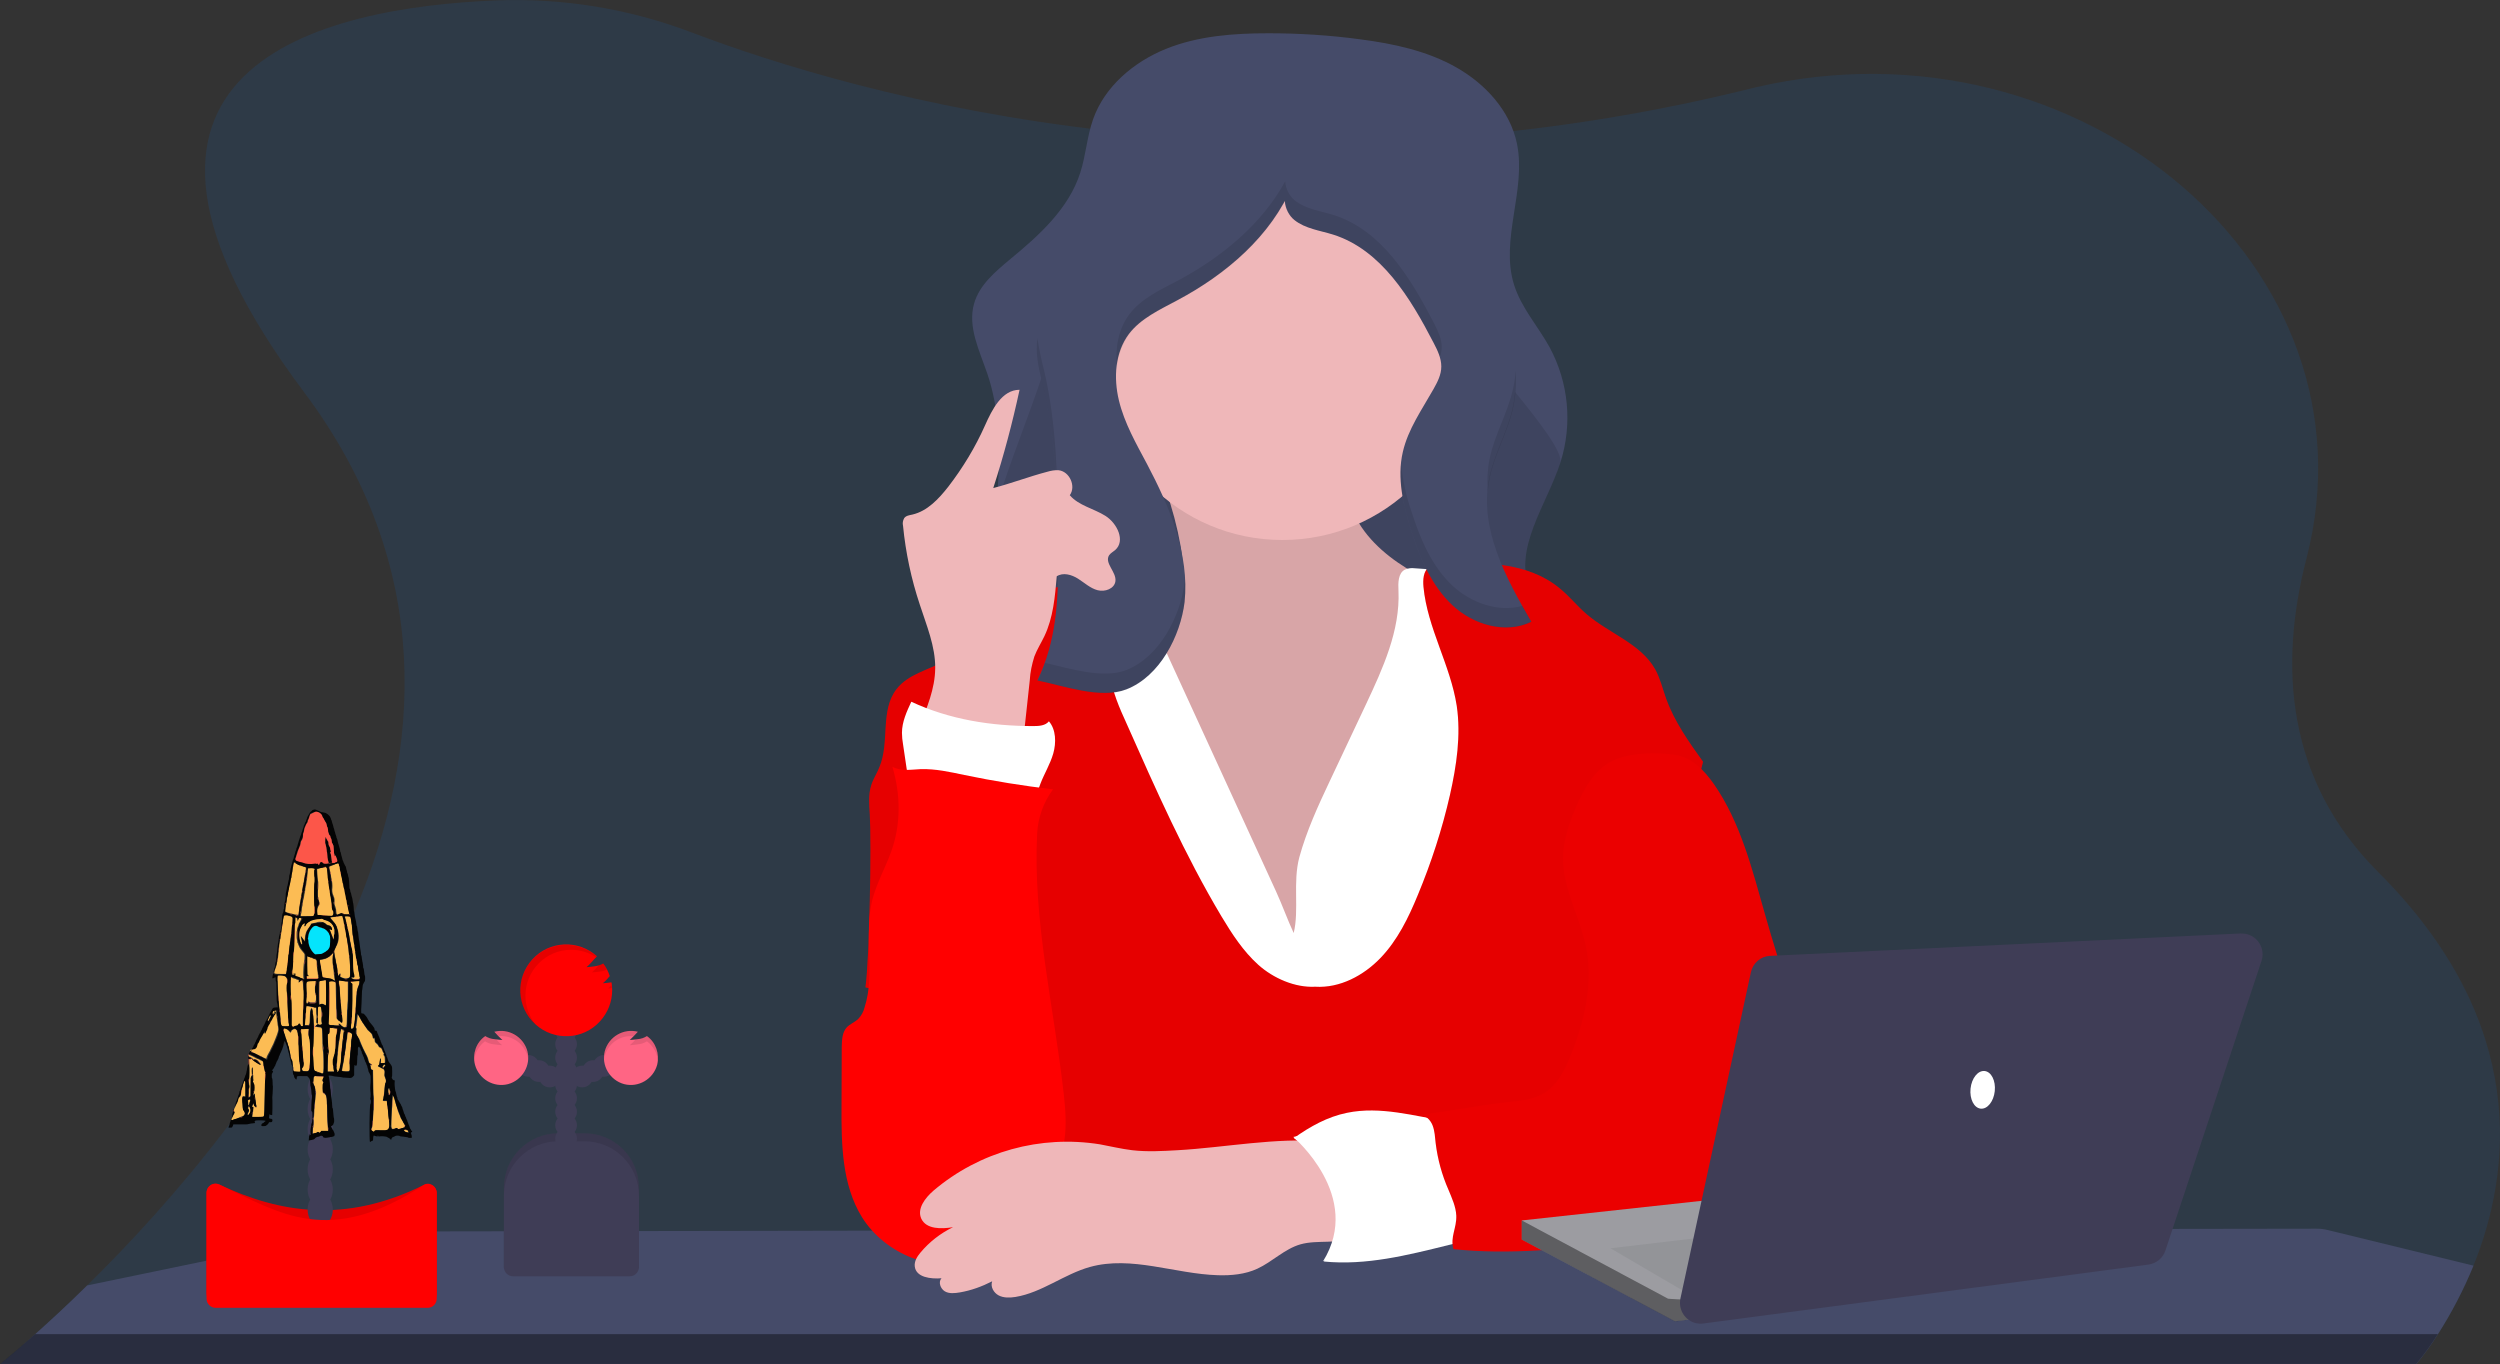 <?xml version="1.0" encoding="utf-8"?>
<!-- Generator: Adobe Illustrator 23.0.1, SVG Export Plug-In . SVG Version: 6.00 Build 0)  -->
<svg version="1.1" id="a02f2390-8fa7-48a9-96f1-2ec5f63ecbc1"
	 xmlns="http://www.w3.org/2000/svg" xmlns:xlink="http://www.w3.org/1999/xlink" x="0px" y="0px" viewBox="0 0 1150 627.5"
	 style="enable-background:new 0 0 1150 627.5;" xml:space="preserve">
<rect x="0" y="0" width="1150" height="627.5" fill="#333333" stroke="none"/>
<style type="text/css">
	.st0{opacity:0.1;fill:#007BFF;enable-background:new    ;}
	.st1{fill:#454B69;}
	.st2{fill:none;}
	.st3{opacity:0.4;enable-background:new    ;}
	.st4{opacity:0.1;enable-background:new    ;}
	.st5{fill:#EFB7B9;}
	.st6{fill:#FFFFFF;}
	.st7{fill:#FF0000;}
	.st8{opacity:0.1;}
	.st9{opacity:8.000000e-02;enable-background:new    ;}
	.st10{fill:#3F3D56;}
	.st11{fill:#FF6584;}
	.st12{fill:#9C9CA1;}
	.st13{fill:#939498;}
	.st14{fill-rule:evenodd;clip-rule:evenodd;fill:#FCBC54;}
	.st15{fill-rule:evenodd;clip-rule:evenodd;fill:#040404;}
	.st16{fill-rule:evenodd;clip-rule:evenodd;fill:#FC5649;}
	.st17{fill-rule:evenodd;clip-rule:evenodd;fill:#04E4FC;}
	.st18{fill-rule:evenodd;clip-rule:evenodd;fill:#BCD8A8;}
</style>
<title>teacher</title>
<path class="st0" d="M1137.8,582.2c-4.5,11-10,21.6-16.4,31.6c-3,4.8-6.3,9.3-9.9,13.7c0,0-0.1,0.1-0.1,0.1H0l0.1-0.1
	c1-0.8,6.9-5.5,16-13.7c6.5-5.8,14.8-13.4,24-22.5c75.5-74.2,220.5-250,99.7-411C27.6,30.5,148.5,3.4,228.2,0.2
	C258.9-1,289.4,4,318.1,14.9c36.8,14,104.2,35.5,191.9,45.3c2.9,0.3,5.8,0.6,8.7,0.9c46.4,4.7,93.2,5.6,139.8,2.5l0,0
	c1.4-0.1,2.8-0.2,4.1-0.3c46.1-3.2,91.8-10.3,136.7-21.1c2.9-0.7,5.8-1.4,8.6-2.1c149.6-34.6,287.6,83.4,253.1,216.7
	c-12.8,49.3-9.5,101.9,33,144.4C1163.7,470.7,1155.2,539.1,1137.8,582.2z"/>
<path class="st1" d="M1137.8,582.2c-4.5,11-10,21.6-16.4,31.6c-3,4.8-6.3,9.3-9.9,13.7H0.1c1-0.8,6.9-5.5,16-13.7
	c6.5-5.8,14.8-13.4,24-22.5L157.3,567c1.5-0.3,3.1-0.5,4.6-0.5l124.9-0.2h0.1l61.9-0.1h0.1l52.2-0.1h34.2l0,0h35l143.4-0.2h0.2H625
	h19.5h24.4h6.5l24.6-0.3h8.1l71.6-0.1h22.9l0,0h11l0,0l82.8-0.1h24.6l78.4-0.1l66.2-0.1c1.8,0,3.7,0.2,5.5,0.7L1137.8,582.2z"/>
<path class="st2" d="M16.2,613.7h1105.2c-3,4.8-6.3,9.3-9.9,13.7H0.1C1.1,626.6,7,621.8,16.2,613.7z"/>
<path class="st3" d="M16.2,613.7h1105.2c-3,4.8-6.3,9.3-9.9,13.7H0.1C1.1,626.6,7,621.8,16.2,613.7z"/>
<path class="st1" d="M733.2,302.7l-2.2,0.4l-100.4,19.3c-29.2,5.6-58.7,11.2-88.3,9.1c-21.5-1.6-41.5-7.9-62.1-13.5
	c-11.6-3.2-24-4.4-28-17.5c-5.5-18,3.4-44.6,5.5-62.9c2-17.9,3.2-36.2-0.4-53.9c-0.8-4-1.8-7.9-3.1-11.7
	c-3.6-10.6-9.2-21.6-6.1-32.4c2.4-8.5,9.7-14.6,16.5-20.3c13.4-11,27-23.3,32.3-39.8c2.6-8,3.1-16.6,5.9-24.6
	c5.3-15.1,18.7-26.4,33.5-32.4s31.2-7.2,47.2-7.2c14.1,0,28.3,0.9,42.3,2.8c15.3,2,30.7,5.3,44.1,12.9s24.8,20,27.9,35.1
	c4.4,21.4-7.9,44.2-1.3,65c3.3,10.5,11,19,16.3,28.6c8.8,16.3,10.6,35.4,5,53c-6.4,19.8-22,39.8-14,58.9
	c5.1,12.2,18.1,18.7,27.2,28.4C731.8,301,732.5,301.9,733.2,302.7z"/>
<path class="st4" d="M731,300.2v3l-100.4,19.3c-29.2,5.6-58.7,11.2-88.3,9.1c-21.5-1.6-41.5-7.9-62.1-13.5c-11.6-3.2-24-4.4-28-17.5
	c-5.5-18,3.4-44.6,5.5-62.9c2-17.9,32.8-83.2,29.2-100.9l184,8c1.2,9.8,49.9,58.8,46.8,68.2c-6.4,19.8-22,39.8-14,58.9
	C708.9,284,721.9,290.6,731,300.2z"/>
<path class="st5" d="M543,250.7c1.1,6.2,1.7,13-1.5,18.4c-4.2,7.2-13.4,9.5-21.6,11.2l-28.5,5.7c-1.9,0.4-4,0.8-5.5,2.2
	c-1.7,1.5-2.3,4-2.5,6.2c-1.1,10.3,2.5,20.5,5.8,30.3c6.7,19.9,12.4,40.2,20.9,59.4c8.5,19.2,20.2,37.5,36.9,50.4
	s38.7,19.7,59.1,14.7c17.8-4.4,32.4-16.9,44.9-30.2c10.4-11,20.1-23,25.1-37.3c3.5-9.8,4.6-20.2,5.7-30.6
	c1.7-15.9,3.4-31.7,5.1-47.6c0.8-7.4,1.3-15.8-3.5-21.5c-2.1-2.5-5-4.2-7.9-5.7c-10.9-5.8-22.5-10.6-32.6-17.6s-19.2-16.6-22.3-28.6
	c-1.8-7.2-1.5-15-4.7-21.7c-3.5-7.5-11-12.6-19-14.8s-16.4-1.9-24.7-1s-40,3.3-43.4,12.6c-1.8,5,5.8,15.7,7.6,20.6
	C539.3,234,541.5,242.3,543,250.7z"/>
<path class="st4" d="M543,250.7c1.1,6.2,1.7,13-1.5,18.4c-4.2,7.2-13.4,9.5-21.6,11.2l-28.5,5.7c-1.9,0.4-4,0.8-5.5,2.2
	c-1.7,1.5-2.3,4-2.5,6.2c-1.1,10.3,2.5,20.5,5.8,30.3c6.7,19.9,12.4,40.2,20.9,59.4c8.5,19.2,20.2,37.5,36.9,50.4
	s38.7,19.7,59.1,14.7c17.8-4.4,32.4-16.9,44.9-30.2c10.4-11,20.1-23,25.1-37.3c3.5-9.8,4.6-20.2,5.7-30.6
	c1.7-15.9,3.4-31.7,5.1-47.6c0.8-7.4,1.3-15.8-3.5-21.5c-2.1-2.5-5-4.2-7.9-5.7c-10.9-5.8-22.5-10.6-32.6-17.6s-19.2-16.6-22.3-28.6
	c-1.8-7.2-1.5-15-4.7-21.7c-3.5-7.5-11-12.6-19-14.8s-16.4-1.9-24.7-1s-40,3.3-43.4,12.6c-1.8,5,5.8,15.7,7.6,20.6
	C539.3,234,541.5,242.3,543,250.7z"/>
<path class="st6" d="M611.6,359.5l16.7-35.4c7.8-16.6,15.8-34,15-52.3c-0.2-3.6-0.2-8.2,3-9.8c1.4-0.6,2.9-0.8,4.4-0.6
	c17.6,0.9,35,4.4,51.5,10.4c3.2,1.2,6.5,2.5,8.8,5.1s3.2,6,3.9,9.3c2.6,11.2,4.5,22.5,5.7,33.9c3,28.2,1.5,56.7,0,85l-4.4,86.4
	c0,1.2-0.2,2.4-0.7,3.6c-1.1,2-3.6,2.7-5.8,3c-8.6,1.5-17.4,1.2-26.1,0.8c-61.2-2.3-122.7-5.9-183.5,1.5c0.3-9,0.1-18-0.4-27
	c-2.4-38.9-12.5-76.8-22.4-114.5c-5.8-22-11.4-46-2.1-66.7c1.4-3.3,3.3-6.3,5.8-8.8c4-3.9,9.3-5.9,14.7-7.4
	c9.2-2.5,18.8-3.6,28.3-3.2l63,137.3c2.9,6.3,5.2,12.9,8.1,19.1c2.6-10.7-0.5-23.3,2.6-34.9C601,382.3,606.3,370.7,611.6,359.5z"/>
<path class="st7" d="M605,453.9c11.3,0.7,22.2-5.1,30-13.2s12.9-18.5,17.2-29c6.2-14.9,11.2-30.3,14.8-46.1
	c3-13.4,5.1-27.3,3.1-40.9c-2.9-18.8-13.5-35.8-15.3-54.7c-0.3-3.3-0.1-7.2,2.5-9.1c1.6-1.2,3.8-1.4,5.8-1.5
	c18.9-1.1,39.6-0.9,54.2,11.1c4.5,3.6,8.1,8.2,12.4,11.9c10.4,9,25,13.6,31.7,25.5c2.3,4.2,3.4,8.9,5,13.4
	c3.8,10.6,10.4,19.9,17,29.1c-6.4,26.9-13.7,53.8-20.1,80.7c-3.7,15.8-7.5,31.6-13.3,46.7c-3.8,9.9-8.7,20-7.5,30.6
	c0.5,4.2,1.9,8.2,3.1,12.2c4.2,14.1,6.2,28.8,5.9,43.5l-285.3,0.7c13.7-19.6,17.7-43.6,16.3-67.5c-0.7-11.4-3.2-22.9-9-32.8
	c-9.1-15.5-25-25.6-40.7-34.2c-11-6-22.8,27.8-34.7,23.9c1.9-13.6,2.8-66,2-79.7c-0.3-4.5-0.7-9.1,0.7-13.4c0.9-2.9,2.7-5.5,3.8-8.4
	c4.7-11.4,0.2-26,7.8-35.7c5.2-6.8,14.4-8.7,21.9-12.8c7.7-4.3,13.6-11,20.3-16.7c13.1-11.1,29.1-18.3,46.2-20.6
	c5,7.8,8,16.8,8.8,26c0.5,5.8,0.1,11.7,1,17.5c1.1,7.8,4.3,15.2,7.6,22.4c13.4,30.2,26.8,60.5,43.7,88.8c4.8,8,10,16,16.9,22.2
	S595.7,454.4,605,453.9z"/>
<path class="st4" d="M605,453.9c11.3,0.7,22.2-5.1,30-13.2s12.9-18.5,17.2-29c6.2-14.9,11.2-30.3,14.8-46.1
	c3-13.4,5.1-27.3,3.1-40.9c-2.9-18.8-13.5-35.8-15.3-54.7c-0.3-3.3-0.1-7.2,2.5-9.1c1.6-1.2,3.8-1.4,5.8-1.5
	c18.9-1.1,39.6-0.9,54.2,11.1c4.5,3.6,8.1,8.2,12.4,11.9c10.4,9,25,13.6,31.7,25.5c2.3,4.2,3.4,8.9,5,13.4
	c3.8,10.6,10.4,19.9,17,29.1c-6.4,26.9-13.7,53.8-20.1,80.7c-3.7,15.8-7.5,31.6-13.3,46.7c-3.8,9.9-8.7,20-7.5,30.6
	c0.5,4.2,1.9,8.2,3.1,12.2c4.2,14.1,6.2,28.8,5.9,43.5l-285.3,0.7c13.7-19.6,17.7-43.6,16.3-67.5c-0.7-11.4-3.2-22.9-9-32.8
	c-9.1-15.5-25-25.6-40.7-34.2c-11-6-22.8,27.8-34.7,23.9c1.9-13.6,2.8-66,2-79.7c-0.3-4.5-0.7-9.1,0.7-13.4c0.9-2.9,2.7-5.5,3.8-8.4
	c4.7-11.4,0.2-26,7.8-35.7c5.2-6.8,14.4-8.7,21.9-12.8c7.7-4.3,13.6-11,20.3-16.7c13.1-11.1,29.1-18.3,46.2-20.6
	c5,7.8,8,16.8,8.8,26c0.5,5.8,0.1,11.7,1,17.5c1.1,7.8,4.3,15.2,7.6,22.4c13.4,30.2,26.8,60.5,43.7,88.8c4.8,8,10,16,16.9,22.2
	S595.7,454.4,605,453.9z"/>
<circle class="st5" cx="589.9" cy="162.7" r="85.7"/>
<path class="st1" d="M544.9,277c2.3-22.2-6.9-43.9-17.3-63.6c-5-9.4-10.4-18.8-12.9-29.2s-1.8-22.1,4.6-30.6
	c5.5-7.2,14.1-11.1,22.1-15.4c22.6-12,43.3-29.6,53.2-53.2c-5.6,3.1-4.2,12.2,0.8,16.2s11.7,4.8,17.8,6.7
	c22.2,7,35.6,29.2,46.3,49.9c1.8,3.4,3.5,7,3.5,10.8s-1.8,7.2-3.6,10.4c-5.3,9.4-11.7,18.4-14.1,28.9c-2.8,12,0.2,24.6,3.9,36.4
	c4,12.5,9.3,25.1,18.9,34.1s24.5,13.4,36.3,7.6c-11.8-20.3-24-42.9-19.4-65.9c2.2-11,8.2-21,10.7-31.9c4.8-20.9-3.2-42.3-11.1-62.3
	l-23.6-59.4c-3.6-9.1-7.7-18.8-16-23.9c-5.6-3.5-12.4-4.4-18.9-5c-21.1-1.9-43-1.3-62.7,6.6c-35.8,14.3-58.3,49.6-76.1,83.8
	c-5.3,10.2-10.6,21.1-10.4,32.7c0.1,6.3,1.9,12.5,3.3,18.7c5.9,25.2,6.2,51.2,6.5,77.1c0.2,19.8-0.8,38.5-9.5,56.5
	c11.9,2.4,29.1,8.7,40.9,4.1C533.6,311.1,543,292.4,544.9,277z"/>
<g class="st8">
	<path d="M486.8,256.1c0-2.8,0-5.7,0-8.5c-0.3-25.8-0.6-51.9-6.5-77.1c-1.3-4.9-2.3-9.9-3.1-14.9c-0.2,1.7-0.3,3.5-0.3,5.2
		c0.1,6.3,1.9,12.5,3.3,18.7C486.1,204.5,486.5,230.4,486.8,256.1z"/>
	<path d="M695.9,188.3c1.3-5.8,1.8-11.8,1.3-17.8c-0.2,3-0.6,5.9-1.3,8.8c-2.5,11-8.5,20.9-10.7,31.9c-1,4.9-1.2,9.8-0.8,14.8
		c0.2-1.9,0.4-3.9,0.8-5.8C687.4,209.2,693.3,199.3,695.9,188.3z"/>
	<path d="M662.4,164c0.5-1.4,0.8-2.9,0.8-4.4c0-3.8-1.8-7.4-3.5-10.8c-10.7-20.7-24-42.9-46.3-49.9c-6.1-1.9-12.8-2.7-17.8-6.7
		c-2.6-2.2-4.2-5.4-4.4-8.8c-10.8,19.9-29.5,35.1-49.6,45.8c-8,4.2-16.7,8.2-22.1,15.4c-5.1,6.8-6.6,15.6-5.7,24.2
		c0.5-5.5,2.5-10.7,5.7-15.2c5.5-7.2,14.1-11.1,22.1-15.4c20.2-10.7,38.8-25.9,49.6-45.8c0.2,3.4,1.8,6.6,4.4,8.8
		c5,4,11.7,4.8,17.8,6.7c22.2,7,35.6,29.2,46.3,49.9C660.7,159.8,661.6,161.9,662.4,164z"/>
	<path d="M668.2,269.5c-9.6-9-14.9-21.6-18.9-34.1c-2.4-7-4-14.3-4.8-21.7c-0.9,10.3,1.6,20.8,4.8,30.7c4,12.5,9.3,25.1,18.9,34.1
		s24.5,13.4,36.3,7.6c-1.4-2.4-2.8-4.9-4.2-7.4C689.3,281.8,676.8,277.4,668.2,269.5z"/>
	<path d="M544.9,268c-1.9,15.4-11.4,34.1-26.7,40.2c-10.7,4.2-25.9-0.6-37.5-3.3c-1,2.8-2.1,5.6-3.4,8.2c11.9,2.4,29.1,8.7,40.9,4.1
		c15.4-6.1,24.8-24.8,26.7-40.2c0.4-3.9,0.5-7.7,0.2-11.6C545.1,266.2,545,267.1,544.9,268z"/>
</g>
<path class="st6" d="M666.1,515.9c-15.5-2.5-31.1-7.2-46.5-4c-8.9,1.8-17,6.3-24.4,11.6c4.1,3.2,8.8,6.2,11.4,10.7
	c1.6,3.1,2.8,6.4,3.6,9.9c1.6,6,3.2,12.1,3.5,18.4s-1,12.7-4.7,17.8c19.5,1.9,38.4-2.9,57.4-7.6c2.2-0.4,4.2-1.2,6.1-2.5
	c3-2.4,3.9-6.6,3.9-10.4c0-6.8-1.9-13.5-3.9-20.1C670.2,531.8,668.4,523.7,666.1,515.9z"/>
<path class="st7" d="M770.4,347.2c7.7,1,13.6,7.2,18,13.5c12.3,17.7,17.6,39.2,23.5,59.9c7.3,25.8,16,51.2,25.9,76.1
	c2.1,5.8,4.7,11.4,7.8,16.7c2.5,4.1,5.5,8.1,6.6,12.8c2.6,11.3-6.7,22-16.5,28.3c-5.2,3.5-10.9,6.2-16.8,8.1
	c-5.8,1.7-11.9,2.4-17.9,3.1l-55.5,6c-25.5,2.8-51.3,5.6-76.9,2.9c-1.6-5.6,1.5-9.6,1.3-15.4c-0.2-4.2-2-8-3.6-11.9
	c-3-6.8-5-14.1-5.9-21.5c-0.3-2.7-0.4-5.5-1.4-8.1s-3.3-4.8-6-5c15-1.5,26.4-4.3,41.4-5.8c5.6-0.6,11.4-1.2,16.1-4.2
	c5.9-3.7,9.2-10.3,11.8-16.7c6.5-15.9,10.7-33.4,7.3-50.3c-2.8-13.8-10.6-26.7-10.6-40.8c0-8.4,2.9-16.5,6.2-24.2
	c3.6-8.1,8.2-16.4,16.1-20.5S761.5,346,770.4,347.2z"/>
<path class="st9" d="M770.4,347.2c7.7,1,13.6,7.2,18,13.5c12.3,17.7,17.6,39.2,23.5,59.9c7.3,25.8,16,51.2,25.9,76.1
	c2.1,5.8,4.7,11.4,7.8,16.7c2.5,4.1,5.5,8.1,6.6,12.8c2.6,11.3-6.7,22-16.5,28.3c-5.2,3.5-10.9,6.2-16.8,8.1
	c-5.8,1.7-11.9,2.4-17.9,3.1l-55.5,6c-25.5,2.8-51.3,5.6-76.9,2.9c-1.6-5.6,1.5-9.6,1.3-15.4c-0.2-4.2-2-8-3.6-11.9
	c-3-6.8-5-14.1-5.9-21.5c-0.3-2.7-0.4-5.5-1.4-8.1s-3.3-4.8-6-5c15-1.5,26.4-4.3,41.4-5.8c5.6-0.6,11.4-1.2,16.1-4.2
	c5.9-3.7,9.2-10.3,11.8-16.7c6.5-15.9,10.7-33.4,7.3-50.3c-2.8-13.8-10.6-26.7-10.6-40.8c0-8.4,2.9-16.5,6.2-24.2
	c3.6-8.1,8.2-16.4,16.1-20.5S761.5,346,770.4,347.2z"/>
<path class="st5" d="M422.8,334.3c3.6-8.6,7.3-17.5,7.4-26.9c0.1-10.1-4-19.7-7.1-29.3c-3.9-11.7-6.5-23.9-7.7-36.2
	c-0.3-1.2-0.1-2.4,0.5-3.5c0.8-1.2,2.4-1.4,3.8-1.7c6.9-1.6,12.1-7.2,16.5-12.8c6.7-8.7,12.4-18.1,16.9-28.2
	c3.3-7.4,7.8-16.4,15.9-16.4c-3.3,15.3-7.3,30.4-12.1,45.2c8.5-2.2,16.5-5.3,24.9-7.5c1.7-0.5,3.4-0.8,5.1-0.7
	c5.1,0.5,8.2,7.4,5.2,11.5c4.1,4.8,11,6.1,16.4,9.5s9.3,11.5,4.5,15.7c-0.9,0.8-2.1,1.4-2.8,2.4c-2.3,3.6,3.4,7.7,2.9,11.9
	c-0.4,3.5-4.8,5.1-8.2,4.2s-6-3.4-9-5.3s-6.9-3-9.8-1.1c-0.8,9.4-1.6,19-5.7,27.6c-1.5,3.1-3.4,6.1-4.6,9.3
	c-1.1,3.5-1.9,7.2-2.1,10.9l-3.6,33.2C452.7,349.7,437.1,344.5,422.8,334.3z"/>
<path class="st6" d="M418.6,364l-3.2-21.6c-0.3-1.8-0.5-3.5-0.5-5.3c0-5,2.2-9.8,4.3-14.3c17.6,8.2,36.7,11.2,56.2,11.2
	c2.6,0,5.5-0.2,7.1-2.2c3.3,3.8,3.4,9.9,2,14.8s-4.1,9.2-5.9,13.9c-0.9,2.4-1.6,5-3.4,6.8c-2.7,2.9-7.1,3.4-11.1,3.4
	c-4.2,0-8.4-0.4-12.5-1.2C441,367.5,429.2,362.1,418.6,364z"/>
<path class="st7" d="M484.4,363.1c-13.7-1.6-27.3-3.8-40.8-6.6c-6.6-1.4-13.3-2.9-20.1-2.7c-4.4,0.2-9.1,1.1-13-1.1
	c3.8,12.8,4,26.3-0.5,38.9c-2.7,7.5-6.7,14.5-8.7,22.2c-4.1,16.2,1.5,33.8-3.6,49.6c-0.5,2.1-1.6,4-3.1,5.5
	c-1.6,1.4-3.7,2.2-5.1,3.7c-2.1,2.3-2.2,5.7-2.3,8.8l-0.1,27.5c-0.1,17.5,0.2,36.1,9.4,51c10.6,17,32.8,25.8,52.1,20.6
	c5.1-1.3,10-3.7,14.2-6.9c6.7-5.3,11-13.1,15.2-20.6c5-9,10-18.2,11.6-28.3c1.1-7.2,0.5-14.5-0.3-21.7c-4.5-40-14.3-79.7-12.2-119.8
	C477.5,376.1,480,369,484.4,363.1z"/>
<path class="st5" d="M541.7,529.1c-7,0.4-14,0.8-20.9,0c-5-0.6-9.9-1.8-14.8-2.7c-27.4-4.4-55.4,3.3-76.6,21.3
	c-3.8,3.3-7.7,8.3-5.6,12.9c2.3,4.9,9.2,4.8,14.6,3.9c-5.8,2.8-10.9,6.8-15,11.7c-1.5,1.8-2.9,4-2.6,6.4c0.6,5,7.3,5.8,12.3,5.4
	c-1.6,1.7-0.5,4.8,1.5,6s4.6,0.9,7,0.5c5.2-0.9,10.1-2.7,14.8-5.1c-0.9,2.5,0.7,5.3,3,6.5s5.1,1.1,7.7,0.7
	c12.2-2,22.4-10.5,34.3-13.8c19.1-5.3,39,3.2,58.8,3.8c6.2,0.2,12.6-0.4,18.2-3c6.9-3.2,12.5-9.1,19.8-11.2
	c8.1-2.3,17.5,0.3,24.9-3.7c5.4-2.9,0.5-25.3-0.8-29.7c-2.5-7.9-5.1-13.1-13.5-13.9C587.4,523.1,563.2,527.9,541.7,529.1z"/>
<path class="st6" d="M594.9,523c0,0,32.3,27.3,13.7,57.2l36-12.4v-26.1c0-1.2-13.7-19.9-13.7-19.9l-16.2-2.5L594.9,523z"/>
<path class="st10" d="M256.8,521.3h12.1c13.8,0,25,11.2,25,25v37.1l0,0h-62.1l0,0v-37.1C231.8,532.5,243,521.3,256.8,521.3
	C256.8,521.3,256.8,521.3,256.8,521.3z"/>
<path class="st4" d="M256.8,521.3h12.1c13.8,0,25,11.2,25,25v37.1l0,0h-62.1l0,0v-37.1C231.8,532.5,243,521.3,256.8,521.3
	C256.8,521.3,256.8,521.3,256.8,521.3z"/>
<circle class="st10" cx="260.4" cy="530" r="5"/>
<circle class="st10" cx="260.4" cy="523.8" r="5"/>
<circle class="st10" cx="260.4" cy="517.6" r="5"/>
<circle class="st10" cx="260.4" cy="511.4" r="5"/>
<circle class="st10" cx="260.4" cy="505.2" r="5"/>
<circle class="st10" cx="260.4" cy="499" r="5"/>
<circle class="st10" cx="260.4" cy="492.7" r="5"/>
<circle class="st10" cx="267.8" cy="495.2" r="5"/>
<circle class="st10" cx="272.8" cy="492.7" r="5"/>
<circle class="st10" cx="277.8" cy="490.3" r="5"/>
<circle class="st10" cx="260.4" cy="486.5" r="5"/>
<circle class="st10" cx="260.4" cy="480.3" r="5"/>
<circle class="st10" cx="260.4" cy="474.1" r="5"/>
<circle class="st10" cx="260.4" cy="467.9" r="5"/>
<path class="st7" d="M281,451.9c-1.2,0.2-2.5,0.3-3.7,0.4c1.2-1,2.2-2.1,3.2-3.3c-0.7-2.1-1.7-4.1-3-5.8c-1.2,0.7-2.6,1.1-4,1.3
	c-1.2,0.2-2.5,0.3-3.7,0.4c1.6-1.3,3.1-3.3,4.8-5c-8.6-7.8-22-7.2-29.8,1.5c-7.8,8.6-7.2,22,1.5,29.8c8.6,7.8,22,7.2,29.8-1.5
	c3.5-3.9,5.5-8.9,5.5-14.2c0-1.2-0.1-2.4-0.3-3.6L281,451.9z"/>
<path class="st11" d="M297.6,476.6c-1.3,0.8-2.7,1.3-4.2,1.4c-1.2,0.2-2.5,0.3-3.7,0.4c1.3-1.2,2.5-2.5,3.7-3.8
	c-6.6-1.7-13.4,2.3-15.2,8.9c-1.7,6.6,2.3,13.4,8.9,15.2c6.6,1.7,13.4-2.3,15.2-8.9C303.5,484.8,301.7,479.5,297.6,476.6
	L297.6,476.6z"/>
<circle class="st10" cx="252.9" cy="495.2" r="5"/>
<circle class="st10" cx="247.9" cy="492.7" r="5"/>
<circle class="st10" cx="243" cy="490.3" r="5"/>
<path class="st11" d="M223.2,476.6c1.3,0.8,2.7,1.3,4.2,1.4c1.2,0.2,2.5,0.3,3.7,0.4c-1.3-1.2-2.6-2.5-3.7-3.8
	c6.6-1.7,13.4,2.3,15.2,8.9c1.7,6.6-2.3,13.4-8.9,15.2c-6.6,1.7-13.4-2.3-15.2-8.9C217.2,484.8,219,479.5,223.2,476.6L223.2,476.6z"
	/>
<path class="st10" d="M256.8,525h12.1c13.8,0,25,11.2,25,25l0,0v32.9c0,2.3-1.9,4.2-4.2,4.2H236c-2.3,0-4.2-1.9-4.2-4.2V550
	C231.8,536.2,243,525,256.8,525C256.8,525,256.8,525,256.8,525z"/>
<g class="st8">
	<path d="M281.3,453.2c-0.5,0.5-1,1-1.6,1.5c0.6,0,1.1-0.1,1.7-0.2C281.4,454.1,281.4,453.7,281.3,453.2z"/>
	<path d="M272.3,447.3c1.2-0.1,2.5-0.2,3.7-0.4c1.1-0.1,2.2-0.4,3.2-0.9c-0.5-1-1.1-2-1.7-2.9c-0.6,0.4-1.3,0.7-2,0.8
		C274.5,445.2,273.4,446.3,272.3,447.3z"/>
	<path d="M241.7,458c0-11.6,9.4-21.1,21-21.1c4.1,0,8,1.2,11.5,3.4l0.3-0.3c-8.7-7.7-22-7-29.8,1.7s-7,22,1.7,29.8
		c0.1,0.1,0.2,0.1,0.2,0.2C243.5,467.8,241.7,463,241.7,458z"/>
</g>
<g class="st8">
	<path d="M289.7,480.8c1.2-0.1,2.5-0.2,3.7-0.4c1.5-0.1,2.9-0.6,4.2-1.4c2.8,2.1,4.7,5.3,5,8.8c0-0.4,0.1-0.9,0.1-1.3
		c0-3.9-1.8-7.7-5-10c-1.3,0.8-2.7,1.3-4.2,1.4l-1,0.1C291.6,479,290.7,480,289.7,480.8z"/>
	<path d="M290.2,476.6c0.4,0,0.8,0,1.2,0.1c0.6-0.7,1.3-1.4,1.9-2.2c-6.6-1.8-13.4,2.2-15.2,8.8c-0.3,1.1-0.4,2.1-0.4,3.2
		c0,0.4,0,0.8,0.1,1.2C278.5,481.4,283.8,476.6,290.2,476.6z"/>
</g>
<g class="st8">
	<path d="M231,480.8c-1.2-0.1-2.5-0.2-3.7-0.4c-1.5-0.1-2.9-0.6-4.2-1.4c-2.8,2.1-4.7,5.3-5,8.8c0-0.4-0.1-0.9-0.1-1.3
		c0-3.9,1.8-7.7,5-10c1.3,0.8,2.7,1.3,4.2,1.4l1,0.1C229.1,479.1,230,480,231,480.8z"/>
	<path d="M230.6,476.6c-0.4,0-0.8,0-1.2,0.1c-0.6-0.7-1.3-1.4-1.9-2.2c6.6-1.8,13.4,2.2,15.2,8.8c0.3,1.1,0.4,2.1,0.4,3.2
		c0,0.4,0,0.8-0.1,1.2C242.3,481.4,236.9,476.6,230.6,476.6z"/>
</g>
<path class="st7" d="M196.9,599.1H99.2c-2.3,0-4.2-1.9-4.2-4.2l0,0v-46.2c0-2.3,1.9-4.2,4.1-4.2c0.6,0,1.2,0.1,1.8,0.4
	c28.1,13.3,58.3,17.9,94,0.2c2.1-1,4.6-0.2,5.6,1.9c0.3,0.6,0.4,1.2,0.4,1.8v46C201,597.2,199.1,599.1,196.9,599.1
	C196.9,599.1,196.9,599.1,196.9,599.1z"/>
<path class="st4" d="M196.9,599.1H99.2c-2.3,0-4.2-1.9-4.2-4.2l0,0v-46.2c0-2.3,1.9-4.2,4.1-4.2c0.6,0,1.2,0.1,1.8,0.4
	c28.1,13.3,58.3,17.9,94,0.2c2.1-1,4.6-0.2,5.6,1.9c0.3,0.6,0.4,1.2,0.4,1.8v46C201,597.2,199.1,599.1,196.9,599.1
	C196.9,599.1,196.9,599.1,196.9,599.1z"/>
<ellipse class="st10" cx="147.3" cy="556.4" rx="5.8" ry="7.6"/>
<ellipse class="st10" cx="147.3" cy="547.2" rx="5.8" ry="7.6"/>
<ellipse class="st10" cx="147.3" cy="537.9" rx="5.8" ry="7.6"/>
<ellipse class="st10" cx="147.3" cy="528.7" rx="5.8" ry="7.6"/>
<ellipse class="st10" cx="147.3" cy="519.4" rx="5.8" ry="7.6"/>
<ellipse class="st10" cx="147.3" cy="510.1" rx="5.8" ry="7.6"/>
<ellipse class="st10" cx="147.3" cy="500.9" rx="5.8" ry="7.6"/>
<path class="st7" d="M196.9,601.6H99.2c-2.3,0-4.2-1.9-4.2-4.2l0,0v-48.7c0-2.3,1.9-4.2,4.1-4.2c0.6,0,1.2,0.1,1.8,0.4
	c28.1,13.3,50.3,28.8,94,0.2c2.6-1.7,6,0.6,6,3.7v48.5C200.9,599.7,199.1,601.5,196.9,601.6z"/>
<polygon class="st12" points="921.8,587.8 777.7,606.9 770.5,607.8 700,570.2 700,561.4 920.2,537.4 "/>
<polygon class="st13" points="740.8,574.2 897,555.8 895.4,584.6 773.8,593.5 "/>
<path class="st3" d="M777.7,597.4v9.5l-7.2,1L700,570.2v-8.8l67.3,36C767.3,597.4,776.1,598.2,777.7,597.4z"/>
<path class="st10" d="M805.4,447.3l-32.4,150c-1.1,5.2,2.2,10.3,7.3,11.4c1.1,0.2,2.2,0.3,3.3,0.1l204.7-27.1c3.6-0.5,6.7-3,7.8-6.5
	l44.2-133.2c1.7-5-1.1-10.5-6.1-12.1c-1.1-0.4-2.3-0.5-3.5-0.5l-216.5,10.3C809.9,439.9,806.3,443,805.4,447.3z"/>
<ellipse transform="matrix(0.104 -0.995 0.995 0.104 317.653 1356.853)" class="st6" cx="912.3" cy="502" rx="8.7" ry="5.6"/>
<g id="svgg">
	<path id="path0" class="st14" d="M135.2,396.7c0,0.1-0.1,0.5-0.2,1c-0.1,0.5-0.1,1-0.2,1c-0.1,0.1-0.2,0.9-0.3,1.7
		s-0.2,1.7-0.3,1.7s-0.2,0.6-0.2,1.2c-0.1,0.6-0.2,1.1-0.2,1.2s-0.2,0.7-0.3,1.4c-0.1,0.7-0.2,1.3-0.3,1.4c-0.1,0.1-0.2,0.8-0.3,1.5
		c-0.1,0.7-0.2,1.4-0.3,1.4c0,0-0.2,0.5-0.2,1.1c-0.1,0.6-0.2,1.2-0.2,1.2c-0.1,0.1-0.2,0.9-0.3,1.8s-0.2,1.7-0.3,1.7
		c-0.1,0.1-0.4,2.4-0.4,3c0,0.3,0.1,0.4,0.3,0.5c0.2,0.1,0.4,0.2,0.5,0.2c0.1,0.1,0.7,0.2,1.4,0.4c0.7,0.1,1.3,0.3,1.3,0.3
		c0.1,0.1,1.8,0.4,2.3,0.4c0.2,0,0.3-0.1,0.3-0.5c0-0.3,0.1-0.6,0.1-0.7c0.1-0.1,0.2-1.1,0.3-2.1c0.1-1,0.2-1.9,0.3-2
		s0.2-0.8,0.3-1.7s0.2-1.7,0.3-1.8s0.2-0.6,0.2-1.3c0.1-0.6,0.2-1.2,0.2-1.3s0.2-0.9,0.3-1.7c0.1-0.9,0.2-1.7,0.3-1.7
		s0.2-0.8,0.3-1.7c0.1-0.8,0.2-1.6,0.3-1.7c0.1-0.1,0.2-0.6,0.2-1.2c0.1-0.6,0.2-1.1,0.2-1.2c0.2-0.2,0.1-1.5-0.1-1.5
		c-0.1,0-0.2-0.1-0.2-0.1s-0.6-0.2-1.2-0.3c-0.6-0.1-1.3-0.3-1.4-0.3c-1.4-0.7-1.8-0.9-2.1-1.2C135.3,396.6,135.2,396.6,135.2,396.7
		 M154.9,397.3c-0.4,0.1-0.7,0.2-0.8,0.3s-0.4,0.2-0.7,0.3s-0.7,0.3-0.9,0.3c-0.1,0.1-0.4,0.2-0.6,0.3c-0.3,0.1-0.4,0.2-0.4,0.3
		c0,0.4,0.3,1.9,0.4,2.1c0.1,0.1,0.2,0.8,0.3,1.6c0.1,0.8,0.2,1.6,0.3,1.7c0.3,0.9,0.5,3.3,0.4,4.2c-0.2,1,0,2.4,0.3,3.1
		c0.1,0.2,0.2,0.4,0.2,0.5s0.1,0.4,0.3,0.8c0.2,0.6,0.2,0.8,0.2,1.8c-0.1,1.2,0,1.6,0.4,2.6c0.3,0.9,0.4,1.5,0.4,2.3
		c0,1,0.5,1.7,0.9,1.2c0.3-0.4,2.2-0.7,2.4-0.4c0.1,0.1,0.3,0.2,0.4,0.2s0.3,0.1,0.3,0.1c0,0.1,0.3,0.1,0.7,0.1s0.7-0.1,0.7-0.1
		c0-0.1,0.2-0.1,0.4-0.1c0.4,0,0.5-0.5,0.2-0.8c-0.1-0.1-0.2-0.7-0.3-1.4c-0.1-0.7-0.2-1.3-0.3-1.4s-0.2-0.6-0.2-1.1
		c-0.1-0.5-0.2-1-0.2-1c-0.1,0-0.2-0.7-0.3-1.4c-0.1-0.7-0.3-1.4-0.3-1.5c0-0.1-0.2-0.6-0.2-1.2s-0.2-1-0.2-1c0,0-0.2-0.6-0.3-1.3
		c-0.1-0.7-0.3-1.3-0.3-1.4c0,0-0.2-0.7-0.3-1.4c-0.1-0.7-0.3-1.4-0.3-1.5s-0.2-0.6-0.2-1c-0.1-0.5-0.2-1-0.2-1
		c-0.1-0.1-0.2-0.8-0.3-1.5c-0.1-0.7-0.2-1.4-0.3-1.4c0,0-0.2-0.5-0.2-1C155.7,397,155.8,397.1,154.9,397.3 M149.6,398.9
		c-0.1,0.1-0.8,0.2-1.6,0.3c-0.8,0.1-1.5,0.3-1.5,0.4s-0.1,0.1-0.3,0.1c-0.3,0-0.3,0-0.3,0.7c0,1.3,0.3,4.9,0.4,4.9
		c0.2,0,0.1,3.9,0,4c-0.2,0.1-0.2,3.2,0,3.3c0.1,0,0.2,0.4,0.2,0.8c0,0.4,0.2,1,0.3,1.3c0.4,0.8,0.3,1.3-0.2,2
		c-0.6,0.7-0.8,1.9-0.6,3.7l0.1,0.6l1.9,0.1c1,0,2,0.1,2.1,0.2c0.1,0.1,0.8,0.1,1.5,0.1c2,0,2.4-0.7,1.5-2.7c-0.4-0.8-0.4-1.1-0.4-2
		c0-1-0.3-3.6-0.5-4.1c-0.1-0.1-0.2-0.8-0.2-1.4c-0.1-0.6-0.2-1.2-0.2-1.3c-0.1-0.1-0.2-0.9-0.3-1.8c-0.1-0.9-0.2-1.8-0.3-2
		c-0.1-0.1-0.2-1.5-0.3-3.1s-0.2-2.9-0.3-3.1s-0.1-0.4-0.2-0.6C150.2,399,149.8,398.7,149.6,398.9 M141.6,400c0,0.4-0.1,1.5-0.2,2.5
		s-0.2,2-0.2,2.1c-0.1,0.1-0.2,1-0.3,1.8c-0.1,0.8-0.2,1.6-0.3,1.7c-0.1,0.1-0.2,0.6-0.2,1.3s-0.2,1.2-0.2,1.3
		c-0.1,0.1-0.2,0.8-0.3,1.5c-0.1,0.8-0.2,1.5-0.3,1.5s-0.2,0.8-0.3,1.7c-0.1,0.8-0.2,1.6-0.3,1.7s-0.2,0.9-0.2,1.7
		c-0.1,0.8-0.2,1.5-0.3,1.6c-0.1,0-0.1,0.3-0.1,0.6v0.5h2.7c4.1,0,3.8,0.3,3.7-4.3c-0.1-2.7-0.1-6.5,0-13.8l0-3.9l-0.6-0.1
		c-0.3,0-0.9-0.1-1.5-0.1h-0.9L141.6,400 M130.7,421.2c-0.2,0.2-0.2,0.5-0.2,0.7c0,0.2-0.1,0.4-0.1,0.5c-0.1,0.1-0.2,0.9-0.3,1.9
		c-0.1,1-0.2,1.8-0.3,1.9c-0.1,0.1-0.2,0.9-0.3,1.9c-0.1,1-0.2,1.8-0.3,1.8c0,0-0.2,0.6-0.2,1.3c-0.1,0.7-0.2,1.3-0.2,1.4
		c-0.1,0.2-0.5,3.5-0.5,4.4c0,0.4-0.1,0.7-0.1,0.8s-0.1,0.3-0.1,0.6c0,0.8-0.4,3.8-0.5,4c-0.1,0.1-0.2,0.4-0.2,0.8
		c-0.1,0.3-0.2,0.9-0.3,1.2c-0.1,0.3-0.3,0.8-0.4,1.1c-0.1,0.3-0.2,0.6-0.2,0.6c-0.1,0-0.2,0.4-0.2,0.7c-0.3,1.1-0.1,1.2,2.9,1.2
		h2.5l0.1-0.7c0-0.3,0.1-0.8,0.2-0.9c0.1-0.1,0.2-1.1,0.3-2.2c0.1-1.1,0.2-2.1,0.3-2.3c0.1-0.1,0.2-1.2,0.2-2.2
		c0.1-1.1,0.2-2.1,0.2-2.2c0.1-0.1,0.1-0.6,0.2-1c0.1-1.2,0.4-3.2,0.5-3.3c0.1,0,0.2-0.9,0.3-2c0.1-1.1,0.3-2,0.3-2
		c0.1,0,0.2-1.2,0.2-2.5c0.1-1.4,0.2-2.5,0.2-2.5c0.1,0,0.1-0.5,0.1-1s-0.1-1-0.1-1c-0.1,0-0.2-0.1-0.2-0.2
		c-0.1-0.3-0.6-0.5-1.6-0.7c-0.4,0-0.7-0.1-0.7-0.2C131.8,420.6,130.9,420.8,130.7,421.2 M156.8,421.4c-0.4,0-0.7,0.1-0.8,0.1
		c-0.1,0.1-1,0.2-2.1,0.3c-2.2,0.2-2.2,0.1-1,1.5c0.9,1,1.8,2.3,1.8,2.5c0,0.1,0.1,0.1,0.1,0.1c0.1,0,0.2,0.2,0.2,0.5
		c0,0.3,0.2,0.7,0.3,1c0.3,0.7,0.6,3,0.5,4.1c-0.1,1.6-0.4,2.5-1.2,4c-0.9,1.8-0.9,1.7-0.7,3.3c0.1,0.8,0.2,1.5,0.3,1.6
		s0.2,0.8,0.3,1.6c0.1,0.8,0.2,1.5,0.3,1.6s0.2,0.6,0.2,1.3c0.1,0.6,0.2,1.3,0.2,1.4c0.1,0.1,0.2,0.8,0.2,1.4
		c0.1,1.2,0.2,1.3,0.6,0.6c0.4-0.7,0.6-0.7,0.6,0c0,0.3-0.1,0.6-0.1,0.6s-0.1,0.1-0.1,0.2s0.1,0.2,0.1,0.2s0.3,0.1,0.5,0.2
		c1.6,0.8,3.5,0.7,3.9-0.2c0.3-0.6,0.1-8.2-0.2-9c-0.1-0.1-0.1-0.7-0.2-1.3c-0.1-1.8-0.3-3.7-0.4-3.8c-0.1-0.1-0.2-0.8-0.2-1.6
		c-0.1-0.8-0.2-1.4-0.2-1.4c0,0-0.1-0.2-0.1-0.4c0-0.6-0.4-3-0.5-3.3c-0.1-0.1-0.2-0.7-0.2-1.3c-0.1-0.6-0.2-1.1-0.2-1.2
		s-0.2-0.8-0.3-1.5c-0.1-0.8-0.3-1.5-0.3-1.6c-0.1-0.1-0.2-0.5-0.2-0.9C157.6,421.3,157.6,421.4,156.8,421.4 M158.7,421.6
		c0,0.1,0,0.2,0,0.3c0.1,0.1,0.2,0.6,0.3,1.2c0.1,0.5,0.3,1,0.3,1c0,0,0.2,0.5,0.2,1c0.1,0.5,0.2,1,0.2,1s0.2,0.7,0.3,1.4
		c0.1,0.7,0.3,1.3,0.3,1.4c0.1,0.1,0.2,0.8,0.3,1.6c0.1,0.8,0.2,1.6,0.3,1.7s0.2,0.7,0.2,1.3c0.1,0.5,0.2,1,0.2,1.1s0.2,0.7,0.3,1.3
		c0.1,0.6,0.2,1.2,0.3,1.4c0.2,0.5,0.3,1.8,0.4,5.8c0.1,2.4,0.1,3.9,0.2,4c0.2,0.3,0.5,1.8,0.4,2.3c-0.1,0.4-0.4,0.5-0.8,0.2
		c-0.2-0.2-0.5,0-0.5,0.3c0,0.6,3.7,0.7,3.9,0.2c0.1-0.2-0.2-2.6-0.4-3c-0.1-0.1-0.2-0.7-0.2-1.3c-0.1-0.6-0.2-1.1-0.2-1.2
		s-0.2-0.7-0.3-1.4s-0.2-1.4-0.3-1.5c-0.1-0.3-0.5-2.7-0.5-3.2c0-0.2-0.1-0.4-0.1-0.4s-0.2-0.6-0.2-1.4c-0.1-0.7-0.2-1.4-0.2-1.5
		c-0.1-0.1-0.2-0.9-0.3-1.9c-0.1-1-0.2-1.9-0.3-2c-0.2-0.5-0.3-2-0.4-3.9c-0.1-1-0.1-1.9-0.2-2c-0.1-0.1-0.2-0.8-0.3-1.6
		c-0.2-2-0.5-2.4-1.9-2.4C159.2,421.5,158.7,421.5,158.7,421.6 M135.6,424.2c0,1.3-0.1,4-0.2,6.1c0,2.1-0.1,3.8-0.2,3.9
		c-0.1,0.1-0.2,1.4-0.2,2.8s-0.2,2.7-0.3,2.8c-0.2,0.1-0.1,2.1,0,2.2c0.2,0.1,0.2,0.8,0,0.8c-0.1,0-0.6,4.6-0.5,5.3
		c0.1,0.9,0.9,0.7,0.9-0.2c0-0.7,0.3-0.3,0.3,0.4c0,0.6,0.1,0.7,0.3,0.7c0.2,0,0.3,0,0.3,0.1c0,0.1,0.4,0.2,0.9,0.3
		c0.5,0.1,0.9,0.3,1,0.4c0.1,0.1,0.5,0.2,0.9,0.3l0.8,0.2l-0.1-1.4c-0.1-1.5,0.2-6.3,0.4-6.9c0.2-0.4,0.2-2.1,0.2-2.8
		c-0.1-0.5-0.3-0.8-1.2-1.8c-0.6-0.7-1.1-1.4-1.1-1.5s-0.2-0.4-0.3-0.7c-0.2-0.3-0.3-0.7-0.4-0.9c0-0.2-0.1-0.5-0.2-0.5
		s-0.2-0.5-0.2-1c-0.1-0.5-0.2-1-0.2-1c-0.1,0-0.1-3.3,0-3.4c0.1,0,0.2-0.4,0.2-0.9s0.2-1,0.3-1.2c0.1-0.2,0.3-0.6,0.3-0.9
		c0.1-0.2,0.2-0.5,0.2-0.6c0.1-0.1,0.2-0.4,0.4-0.7c0.1-0.3,0.3-0.6,0.3-0.6c0.6-0.7,0.4-1.3-0.4-1.3c-0.5,0-0.5,0-0.8,0.8l-0.3,0.8
		l0-0.7c0-0.8-0.1-0.8-0.9-1l-0.3-0.1L135.6,424.2 M146.8,422.6c-1.1,0.1-2.6,0.3-2.8,0.5c-0.1,0.1-0.4,0.2-0.7,0.3
		c-0.3,0.1-0.5,0.2-0.5,0.3c0,0-0.3,0.2-0.6,0.3s-0.6,0.3-0.6,0.3s-0.1,0.1-0.3,0.2c-0.2,0.1-0.3,0.2-0.4,0.4c0,0.2-0.1,0.3-0.2,0.3
		s-0.2,0.2-0.2,0.4s-0.2,0.4-0.3,0.4c-0.2,0-0.2-0.7,0-0.9c0.1-0.1,0.1-0.2-0.1-0.4c-0.4-0.5-1.7,1.2-2.1,2.6
		c-0.1,0.4-0.3,0.9-0.3,1c-0.2,0.3-0.2,3.5,0,3.8c0.1,0.1,0.2,0.5,0.3,0.8c0.2,0.5,0.6,1.5,0.7,1.5c0.3,0,0.3-0.3,0.1-1.7
		c-0.2-0.8-0.3-1.6-0.4-1.6c-0.1-0.1,0-0.4,0.2-0.4c0.1,0,0.1,0.1,0.1,0.2s0.1,0.3,0.2,0.3s0.2,0.2,0.2,0.3c0,0.2,0.9,1.4,1,1.4
		c0,0,0.1-0.7,0.2-1.5c0.1-0.8,0.2-1.6,0.3-1.9c0.1-0.2,0.2-0.7,0.3-0.9c0.1-0.3,0.2-0.5,0.3-0.6c0.1-0.1,0.2-0.2,0.2-0.3
		c0-0.1,0.4-0.7,0.9-1.3c0.6-0.8,0.8-1.2,0.7-1.3c-0.2-0.2-0.1-0.2,1.3-0.5c0.6-0.1,1.2-0.2,1.3-0.3c1.3-0.6,3.6-0.2,4.4,0.7
		c0.2,0.2,0.5,0.4,0.8,0.5c0.8,0.1,1.4,0.6,1.7,1.1s0.3,1.2,0.1,1.2c-0.2,0-0.8-0.3-0.8-0.5c0-0.1-0.1-0.1-0.1-0.1
		c-0.2,0,0.1,0.9,0.4,1.5c0.1,0.3,0.4,0.8,0.5,1.3c0.2,0.4,0.5,1.1,0.6,1.5l0.3,0.7l0.1-0.6c0-0.3,0.1-1.2,0.2-1.8s0.2-1.3,0.2-1.4
		c0.1-0.1,0.1-0.2,0-0.4c-0.1-0.1-0.2-0.5-0.2-0.7c0-0.5-0.4-1.4-0.6-1.7c-0.1-0.1-0.2-0.3-0.2-0.3c0-0.2-0.6-0.9-0.8-0.9
		c-0.1,0-0.2-0.1-0.2-0.2c-0.1-0.2-0.6-0.5-0.8-0.5c-0.1,0-0.3-0.1-0.5-0.2c-0.2-0.1-0.7-0.3-1-0.4c-0.3-0.1-0.8-0.3-1-0.4
		C148.1,422.6,147.6,422.5,146.8,422.6 M152.6,439.1c-0.3,0.4-0.8,0.8-1,0.9c-0.2,0.1-0.7,0.4-1,0.6c-0.3,0.2-0.6,0.3-0.7,0.4
		c-0.2,0.1-1.7,0.4-2.3,0.5l-0.4,0l0,0.8c0,0.5,0.1,0.9,0.1,1c0.1,0.1,0.2,0.9,0.3,1.9c0.1,1,0.2,1.8,0.3,1.9s0.2,0.6,0.2,1.3
		c0.2,1.3,0.1,1.2,1,1.3c0.4,0,0.7,0.1,0.7,0.2c0,0.1,0.5,0.1,1.1,0.2c0.6,0.1,1.2,0.2,1.4,0.2c0.6,0.2,1.5,0.7,1.6,0.9
		c0.1,0.1,0.1-0.5,0-1.2c-0.1-0.7-0.1-1.4-0.2-1.4s-0.2-0.8-0.2-1.7s-0.2-1.7-0.2-1.7c-0.2-0.3-0.4-3.9-0.2-5.3
		C153.3,438.2,153.3,438.2,152.6,439.1 M141.3,444v4.2l0.3,0.3c0.4,0.4,0.4,0.6-0.1,0.5c-0.4-0.1-0.4-0.1-0.4,0.6v0.6h2.5
		c2.3,0,2.5,0,2.7-0.2c0.2-0.3,0.3-0.7,0.1-0.7c-0.1,0-0.2-1-0.3-2.2c-0.1-1.2-0.3-2.2-0.3-2.2s-0.1-0.7-0.1-1.4
		c0-1.8-0.1-2-0.6-2.2c-0.2-0.1-0.5-0.2-0.6-0.2c-0.1-0.1-0.4-0.2-0.7-0.3c-0.3-0.1-0.6-0.2-0.8-0.3s-0.5-0.2-0.8-0.3
		c-0.3-0.1-0.7-0.2-0.8-0.2C141.3,439.9,141.3,440.1,141.3,444 M127.7,448.8c-0.1,0.2,0.2,8.5,0.3,8.9c0.1,0.1,0.1,1.2,0.2,2.2
		c0.1,2,0.3,4.4,0.4,4.6c0.1,0.1,0.4,2.8,0.4,3.5c0,0.3,0.1,0.6,0.1,0.6c0.1,0,0.1,0.5,0.1,0.9c0,2.4,0.2,2.6,2.1,2.6
		c1.8,0,1.7,0,1.6-0.9c-0.1-0.5-0.2-0.9-0.2-0.9c-0.1-0.1-0.2-1.9-0.2-4c-0.1-2.1-0.2-3.8-0.2-3.9c-0.2-0.2-0.5-9.1-0.3-10
		c0.4-1.7-0.2-3.4-1.3-3.4c-0.2,0-0.3-0.1-0.4-0.1C130.3,448.6,127.8,448.6,127.7,448.8 M133.9,449.9c0,0.4-0.1,0.6-0.2,0.7
		c-0.2,0.1-0.2,6.5,0,6.7c0.2,0.2,0.4,6.9,0.3,10.7l-0.1,3.6l0.4,0.5l0.4,0.5l0.6-0.2c0.3-0.1,0.7-0.2,0.9-0.2
		c0.2,0,0.3-0.1,0.3-0.1c0-0.1,0.1-0.1,0.2-0.1c0.1,0,0.3-0.2,0.5-0.5c0.4-0.6,0.7-0.5,1,0.3c0.2,0.5,0.3,0.6,0.7,0.6h0.5l-0.1-0.8
		c-0.1-1.3,0.2-11,0.3-11.2c0.2-0.3,0.2-5,0-5c-0.1,0-0.1-0.8-0.2-2c0-2.4-0.5-2.9-1.7-1.6c-0.3,0.3-0.4,0.3-0.3-0.3
		c0.1-0.6,0.1-0.6-0.6-0.8c-0.2,0-0.5-0.1-0.5-0.2c0-0.1-0.4-0.2-0.9-0.3c-0.5-0.1-1-0.3-1.2-0.5
		C133.9,449.2,133.9,449.2,133.9,449.9 M148.1,451.1c-0.6,0.1-1,0.2-1.1,0.3c-0.2,0.1-0.2,10.8,0,10.8c0,0,0.1-0.1,0.2-0.1
		c0.4-0.4,1.3-0.5,1.8-0.1c0.3,0.2,0.6,0.4,0.8,0.5l0.3,0.1v-5.8v-5.8l-0.5,0C149.3,450.9,148.7,451,148.1,451.1 M155.8,451.4
		c0,0.2,0.1,0.4,0.1,0.5c0.1,0.1,0.3,2.8,0.5,6.4c0,0.9,0.1,1.8,0.2,2c0.1,0.1,0.2,1.4,0.2,2.8c0.1,1.4,0.2,2.5,0.2,2.6
		c0.2,0.2,0.5,4.2,0.3,4.5c-0.2,0.4-0.2,0.4-0.8-0.1c-0.2-0.3-0.5-0.5-0.6-0.5s-0.3-0.2-0.6-0.6l-0.5-0.6l-0.1-2.7
		c0-1.5-0.1-5.1-0.2-8.1l-0.1-5.4l-0.3-0.4c-0.5-0.6-2.6-0.8-2.6-0.3c0,0.1-0.1,0.1-0.2,0.1c-0.2,0-0.3,2-0.1,2.2
		c0.2,0.1,0.2,10.6,0,10.7c-0.1,0.1-0.2,1.5-0.2,3.3l-0.1,3.1l0.3,0.3c0.2,0.3,0.5,0.3,2.5,0.4l2.2,0.1l-0.1-0.5
		c-0.1-0.6,0.1-0.6,0.9,0.2c0.4,0.4,0.8,0.7,1,0.8s0.4,0.1,0.4,0.2c0,0.1,0.2,0.1,0.5,0.1c0.6,0,0.9-0.8,0.9-2.1
		c0-2.2,0.3-9.5,0.4-9.5c0.1,0,0.1-2.1,0.1-4.7v-4.7h-0.6c-0.3,0-0.6-0.1-0.7-0.1c0,0-0.5-0.2-1-0.2s-1.2-0.1-1.5-0.2
		C155.8,451,155.8,451,155.8,451.4 M142.6,451.3c-0.6,0-1.1,0.1-1.2,0.1c0,0.1-0.2,0.2-0.3,0.2c-0.3,0.2-0.3,4.7-0.1,5
		c0.2,0.2,0.2,1.8,0,2c-0.2,0.1-0.3,1.7-0.2,2.4c0.1,0.8,0.5,0.9,0.8,0.2c0.2-0.5,0.5-0.7,0.6-0.6c0,0.1,0,0.1-0.1,0.1
		c-0.1,0-0.1,0.1,0,0.2c0.1,0.2,0.5,0.2,1.5,0.2h1.4l0.2-0.5c0.2-0.5,0.3-2.5,0.1-2.7c-0.4-0.4-0.6-3.6-0.3-4.9
		c0.1-0.5,0.2-1.2,0.2-1.5v-0.7l-0.8,0C144.1,451.2,143.2,451.3,142.6,451.3 M163,451.3c-0.4,0-0.8,0.1-0.9,0.2s-0.3,0.1-0.5,0.1
		c-0.5,0-0.5,0.2,0,0.6l0.4,0.2l0,7c0,6.6-0.2,10.8-0.4,11.2c-0.2,0.3-0.3,2.2-0.1,2.5c0.2,0.2,0.2,0.2,0.7,0
		c0.6-0.3,0.6-0.3,0.7-2.2c0-0.5,0.1-1,0.2-1.1c0.1-0.1,0.2-1.3,0.2-2.7c0.1-1.4,0.2-2.6,0.2-2.8c0.1-0.1,0.2-2.1,0.3-4.3
		c0.1-2.2,0.2-4,0.3-4s0.1-0.3,0.2-0.7c0.1-0.6,0.2-0.9,0.8-2.4c0.1-0.3,0.2-0.8,0.2-1.1v-0.5l-0.8,0
		C164.1,451.2,163.4,451.3,163,451.3 M140.8,463.5c0,0.3-0.1,1.5-0.2,2.7c0,1.2-0.1,2.2-0.2,2.3s-0.1,0.8-0.2,1.6l-0.1,1.5h0.9
		c1.4,0,1.4,0,1.5-3.5c0.1-2.5,0.1-2.9,0.3-3.5c0.2-0.3,0.3-0.7,0.3-0.8c0-0.4,0.2-0.1,0.4,0.5c0.1,0.3,0.2,0.8,0.2,0.9
		s0.2,1.5,0.3,3c0.1,1.5,0.2,2.8,0.3,2.9c0.1,0.2,0.2,2.1,0,2.2c-0.1,0-0.2,1.3-0.2,2.8c0,1.5-0.2,3.9-0.2,5.4
		c-0.1,2.3-0.1,3.3,0.1,6.4c0.2,4.5,0.3,4.7,1.6,5.1c0.4,0.1,0.8,0.2,0.8,0.3c0,0.1,0.4,0.2,0.8,0.3c0.4,0.1,0.8,0.2,0.8,0.3
		c0.2,0.2,0.5-0.1,0.7-0.6c0.2-0.8,0.1-9.3-0.2-9.9c-0.1-0.1-0.2-2.4-0.2-5.1c-0.1-2.7-0.2-4.9-0.2-5c0-0.1-0.2-0.3-0.3-0.4
		c-0.1-0.2-0.4-0.3-1.5-0.4c-1.3-0.1-1.6-0.2-1.5-0.3c0,0,0.3-0.3,0.7-0.6c0.6-0.5,0.6-0.6,0.8-0.4c0.2,0.3,1.6,0.3,1.7,0
		c0-0.1,0-0.6-0.1-1.1c-0.1-0.6-0.1-1.5,0-2.4c0.1-1.5-0.1-4.1-0.4-4.6c-0.2-0.3-0.9-0.2-1.2,0.1c-0.3,0.3-0.4,7-0.1,7.4
		c0.1,0.1,0.1,0.2-0.1,0.2c-0.5,0-0.7-0.3-0.6-1.5c0.1-1,0.1-1.3,0-4.2l-0.1-1.7l-0.9-0.1c-0.5,0-1.1-0.1-1.4-0.1
		c-0.3,0-0.5-0.1-0.5-0.1s-0.4-0.1-0.9-0.2l-0.9,0L140.8,463.5 M125.9,464.9c-0.4,0.1-0.6,0.2-0.6,0.3c0,0.1-0.1,0.2-0.1,0.2
		c-0.2,0-0.2,1,0.1,1.3c0.2,0.1,1-1.2,1-1.6c0-0.1,0.1-0.1,0.1-0.1c0.3,0,0.1,1-0.4,1.7c-0.3,0.4-0.5,0.8-0.5,0.8s-0.2,0.3-0.3,0.7
		c-0.2,0.3-0.4,0.7-0.4,0.8c0,0.1-0.1,0.2-0.2,0.2c-0.1,0-0.1,0.1-0.1,0.2c0,0.1-0.2,0.4-0.4,0.7c-0.2,0.3-0.4,0.6-0.4,0.7
		s-0.1,0.2-0.2,0.3c-0.2,0.1-0.6,0.9-0.6,1.2c0,0.1-0.1,0.2-0.1,0.2c-0.1,0-0.1,0.1-0.1,0.3s-0.1,0.5-0.2,0.8
		c-0.1,0.3-0.3,0.7-0.5,1.1c-0.4,0.9-0.6,0.9-0.5,0.1c0.1-0.6,0.1-0.7-0.1-0.4c-0.1,0.1-0.2,0.3-0.2,0.5c0,0.1-0.1,0.2-0.2,0.2
		s-0.2,0.2-0.2,0.3c0,0.1-0.1,0.2-0.2,0.3c-0.1,0.1-0.3,0.3-0.4,0.7c-0.1,0.3-0.3,0.6-0.4,0.7c-0.1,0.1-0.2,0.2-0.2,0.2
		s-0.2,0.4-0.4,0.8s-0.4,0.7-0.4,0.7s0,0.2-0.1,0.2c-0.1,0-0.2,0.3-0.3,0.5c-0.4,1-0.7,1.7-0.8,2.1c-0.1,0.2-0.3,0.5-0.5,0.5
		s-0.4,0.2-0.6,0.3c-0.1,0.1-0.3,0.1-0.5,0.1c-0.3,0-1.1,0.7-1,0.9c0,0.1,0.3,0.2,0.6,0.3c0.3,0.1,0.6,0.2,0.6,0.3s0.2,0.2,0.5,0.3
		c0.2,0.1,0.7,0.3,1.1,0.5c1.8,0.9,2,1,2.2,1c0.1,0,0.2,0,0.2,0.1c0.1,0.1,0.9,0.6,1.7,0.9c0.6,0.2,0.7,0.2,0.7-0.3
		c0-0.3,0.8-1.9,1.2-2.5c0.2-0.3,0.4-0.7,0.4-0.7s0.1-0.3,0.2-0.5c0.1-0.2,0.4-0.7,0.5-1c0.4-0.9,0.6-1.3,0.7-1.4
		c0,0,0.2-0.3,0.3-0.7c0.2-0.3,0.4-1.1,0.7-1.7c0.9-2.2,0.9-2.4,1.1-3c0.1-0.3,0.2-0.7,0.2-0.7c0.2-0.1,0.1-1.8,0-2
		c-0.1-0.1-0.2-1-0.3-2c-0.1-1-0.2-1.9-0.3-2c0-0.1-0.2-0.9-0.2-1.9l-0.2-1.8l-0.3,0C126.7,464.8,126.3,464.8,125.9,464.9
		 M164.6,467.1c0,0.1-0.1,0.4-0.1,0.5s-0.2,1.2-0.3,2.3c-0.1,1.1-0.2,2.1-0.3,2.1c-0.2,0.1-0.2,0.8,0,0.9c0.1,0,0.2,0.5,0.1,1.5
		c0,1.4,0,1.4,0.3,2c0.2,0.3,0.4,0.6,0.4,0.7s0.1,0.2,0.2,0.2c0.1,0.1,0.2,0.4,0.4,0.7c0.1,0.3,0.3,0.8,0.4,1c0.3,0.7,1,2.5,1.4,3.3
		c0.2,0.4,0.5,0.9,0.6,1.2c0.1,0.2,0.3,0.7,0.5,1c0.6,1,1.3,2.7,1.3,3.1c0,0.2,0.1,0.3,0.1,0.4s0.2,0.3,0.2,0.6
		c0.1,0.4,0.2,0.5,0.4,0.6c0.9,0.4,1.3,0.9,0.6,0.8c-0.4-0.1-0.5-0.1-0.4,0.1c0.1,0.1,0.1,0.6,0.2,0.9c0.1,0.8,0.3,1.2,0.7,1.2h0.3
		l0.1,5.9c0,4.2,0.1,5.9,0.2,6c0.2,0.2,0.2,6.3,0,6.5c-0.1,0-0.2,1-0.2,2.2c-0.2,3.8-0.3,5.4-0.5,5.7c-0.4,0.7-0.4,1.6,0,1.8
		c0.2,0.1,0.4,0.2,0.4,0.3c0.2,0.2,0.6,0.2,0.6,0.1c0-0.6,0.3-0.6,3.1-0.6c1.7,0,2.7,0,2.8-0.1c0.1-0.1,0.2-0.2,0.3-0.3
		c0.1-0.1,0.3-0.3,0.4-0.4c0.1-0.1,0.2-0.3,0.2-0.4c0.2-0.1,0.1-2.7,0-3c-0.1-0.1-0.2-1.4-0.3-2.9c-0.1-1.5-0.2-2.8-0.3-2.8
		c0,0-0.2-0.9-0.2-1.9l-0.2-1.8h-0.9c-0.9,0-1.2-0.1-0.8-0.5c0.1-0.1,0.2-0.7,0.2-1.5c0.1-0.7,0.2-1.4,0.2-1.6
		c0.1-0.1,0.2-1.2,0.2-2.2c0.1-1.5,0.2-2.1,0.4-2.4c0.3-0.6,0.3-1.4-0.1-2.3c-0.4-0.9-0.5-1.6-0.3-2.4c0.2-1-0.2-1.8-1.2-2.1
		c-0.2-0.1-0.4-0.2-0.5-0.3s-0.5-0.2-0.7-0.3c-0.4-0.2-0.9-0.6-0.6-0.6c0.4,0,0.7-0.6,0.8-1.7c0.1-1.4,0.2-1.6,0.4-1.6
		c0.2,0,0.2,0.2,0.1,1.1l-0.1,1.1h0.9c1.1,0,1.1,0,1-1.7c0-1.3-0.1-1.4-0.3-1.7c-0.3-0.3-0.4-0.9-0.2-1.1c0.1-0.1,0-0.2-0.2-0.5
		c-0.2-0.2-0.4-0.6-0.4-0.9c-0.2-0.7-0.9-1.5-1.3-1.5c-0.2,0-0.3-0.1-0.5-0.5c-0.1-0.2-0.3-0.7-0.6-0.9c-0.2-0.2-0.6-0.6-0.8-0.8
		c-0.3-0.3-0.4-0.5-0.4-1.2c-0.1-1-0.2-1.1-0.4-0.8c-0.3,0.3-0.4,0.1-0.6-1c-0.2-0.9-0.7-1.6-1.9-2.5c-0.2-0.2-0.5-0.4-0.5-0.5
		c0-0.1-0.3-0.6-0.7-1.1s-0.8-1.1-0.9-1.4c-0.1-0.2-0.3-0.5-0.4-0.5s-0.2-0.2-0.2-0.3c0-0.1-0.2-0.4-0.4-0.7s-0.4-0.5-0.4-0.6
		s-0.1-0.2-0.1-0.3c-0.2-0.3-0.8-1.3-0.9-1.6C164.8,466.7,164.6,466.7,164.6,467.1 M124.1,467.3c-0.2,0.5-0.6,1.2-0.7,1.3
		c-0.2,0.2-0.4,0.9-0.2,1c0.2,0.1,0.4-0.2,0.7-0.9c0.1-0.2,0.2-0.4,0.2-0.4c0.1-0.1,0.5-1,0.5-1c0,0-0.1-0.1-0.2-0.2
		C124.3,467,124.2,467,124.1,467.3 M151.5,473.5c0,1.1-0.2,1.5-0.6,2l-0.3,0.3l0.1,2.8c0,1.6,0.1,2.8,0.2,2.9c0.2,0.3,0.2,3.6,0,3.9
		c-0.2,0.2-0.2,0.9-0.2,3.9v3.6h1.5h1.5l-0.1-0.7c0-0.4-0.2-0.8-0.2-0.9c-0.2-0.2-0.2-4.6,0-4.7c0.1-0.1,0.2-0.4,0.3-0.8
		c0.1-0.4,0.2-0.8,0.3-0.8c0.2-0.3,0.5-2.9,0.5-5.2c0-1.3,0.1-2.4,0.1-2.5c0.2-0.2,0.5-2.5,0.5-3.3v-0.7l-0.8-0.1
		c-0.4-0.1-0.8-0.1-0.9-0.2s-0.5-0.1-0.9-0.2l-0.8-0.1L151.5,473.5 M130.6,473.2c-0.2,0.1-0.1,1.8,0.2,2.2c0.1,0.1,0.5,1.5,0.5,1.7
		c0,0.1,0,0.2,0.1,0.2c0.1,0,0.2,0.4,0.3,0.9c0.1,0.5,0.3,1,0.4,1.2c0.1,0.1,0.2,0.5,0.2,0.8c0.1,0.3,0.1,0.5,0.2,0.6
		c0.1,0.1,0.5,1.5,0.5,1.8c0,0.1,0.1,0.3,0.1,0.4c0.1,0.1,0.2,0.7,0.3,1.4c0.1,0.7,0.3,1.3,0.3,1.4s0.1,0.5,0.2,0.9
		c0.1,0.5,0.2,0.8,0.4,1c0.2,0.3,0.3,0.5,0.4,1.7c0.1,0.8,0.1,1.5,0.2,1.5s0.1,0.3,0.1,0.7c0,0.3,0,0.8,0.1,1l0.1,0.4l1.5,0.1
		c0.8,0,1.5,0,1.6,0c0.1-0.1-0.2-3.3-0.3-3.5c-0.2-0.1-0.4-3-0.4-6c0-1.7-0.1-3-0.2-3s-0.1-0.8-0.1-1.7c0-4.2-0.6-5.8-2-5.5
		c-0.6,0.1-1.3,0.7-1.3,1.1c0,0.1-0.1,0.2-0.1,0.2c-0.1,0-0.1,0.1-0.1,0.2c0,0.3-0.2,0.2-0.5-0.2
		C132.7,473.7,131.2,472.9,130.6,473.2 M139.4,473.3c-1,0-1,0-1,0.4c0,1.3,0.3,6.1,0.4,6.4c0.1,0.1,0.2,1.7,0.3,3.3
		c0.1,1.7,0.2,3.2,0.3,3.3c0.3,0.7,0.3,4.2-0.1,4.2c-0.7,0-0.4,1.7,0.4,1.8c2,0.3,2.5,0,2.6-1.5c0-0.5,0.1-1,0.2-1.2
		c0.2-0.3,0.2-11.6-0.1-12c-0.1-0.2-0.2-0.7-0.3-1c-0.1-0.3-0.1-0.7-0.2-0.7c-0.2-0.1-0.1-2.5,0-2.7c0.1,0,0.1-0.2,0.1-0.3
		C142.1,473.2,141.9,473.2,139.4,473.3 M156.7,474.4c-0.1,0.6-0.1,1.1-0.2,1.2c-0.1,0.1-0.2,0.9-0.3,2s-0.2,1.9-0.3,2
		c-0.1,0.2-0.3,2-0.4,4c0,0.8-0.1,1.6-0.2,1.7c-0.1,0.1-0.2,1.4-0.2,2.8c-0.1,1.5-0.2,2.7-0.3,2.7c-0.2,0-0.1,1.2,0.2,1.5
		c0.2,0.1,0.2,0.3,0.2,0.5c-0.1,0.4,0.1,0.6,0.4,0.3c0.2-0.1,0.4-0.5,0.4-0.8c0.1-0.3,0.2-0.6,0.2-0.7c0.1-0.1,0.2-0.7,0.3-1.3
		c0.1-0.7,0.2-1.3,0.3-1.5c0.1-0.1,0.2-1.6,0.2-3.3c0.1-1.6,0.2-3.1,0.2-3.1s0.2-1.2,0.3-2.5c0.1-1.3,0.2-2.4,0.3-2.4
		c0,0,0.2-0.8,0.2-1.7c0.2-1.8,0.2-1.9-0.4-1.9c-0.2,0-0.3-0.1-0.3-0.1C157.1,473,156.8,473.4,156.7,474.4 M160,475.1
		c0,0.1-0.1,0.2-0.1,0.2s-0.1,0.2-0.1,0.5c0,0.8-0.2,3.2-0.4,3.4c-0.1,0.1-0.2,1.2-0.3,2.3c-0.1,1.2-0.2,2.1-0.3,2.2
		c0,0-0.2,0.6-0.2,1.3c-0.1,0.7-0.2,1.3-0.2,1.4s-0.2,0.8-0.3,1.7s-0.3,1.6-0.3,1.7c-0.2,0.3-0.5,2.7-0.4,2.8
		c0.3,0.4,3.3,0.3,3.3-0.1c0-0.1,0.1-0.2,0.1-0.2c0.1,0,0.1-0.6,0.1-1.4c0-0.8-0.1-1.4-0.1-1.4c-0.2,0-0.2-1.8,0-2
		c0.1-0.1,0.2-1.4,0.3-2.9c0.1-1.5,0.3-2.9,0.3-2.9c0.1-0.1,0.1-0.5,0.1-0.9c0-1.2,0.2-3.7,0.4-3.8c0.2-0.3,0.1-1.3-0.2-1.6
		C161.2,474.9,160,474.7,160,475.1 M114.4,485.3c0.1,0.7,0.4,1,0.8,1c0.2,0,0.5,0.2,0.9,0.5c0.4,0.4,0.6,0.5,0.9,0.4
		c0.3,0,0.6,0,1.1,0.3c0.6,0.3,0.9,0.7,1.9,2c0.1,0.1,0.1,0.3,0.1,0.3c-0.2,0.1-3.6-1.9-3.6-2.1c-0.2-0.6-0.6-0.9-0.9-0.7
		c-0.2,0.2-0.4,0.2-0.6,0.2l-0.4-0.1l0.1,2.2c0.2,2.8,0.1,6-0.1,7.5c-0.1,1-0.1,1.3,0,2c0.2,0.7,0.2,0.9,0,1.7
		c-0.2,0.9-0.2,4.2-0.1,4.2c0,0,0.2-0.1,0.4-0.3l0.4-0.3l0-3.9c0-4,0.1-5.1,0.4-5.3c0.1-0.1,0.2-0.5,0.2-2c0-1.6,0-1.9,0.2-1.9
		s0.2,0.2,0.2,1.7c0,0.9,0,1.7,0.1,1.7s0.1,0.4,0.1,0.9s0,1.1,0.1,1.3c0.1,0.2,0,0.4-0.1,0.5c-0.2,0.1-0.2,0.5,0.1,0.8
		c0.5,0.5,0.6,4.3,0.1,4.6c-0.1,0.1-0.4,1.3-0.3,1.4c0,0,0.2-0.2,0.3-0.5c0.3-0.7,0.4-0.5,0.5,0.5c0,0.2,0.1,0.5,0.1,0.5
		s0.2,0.9,0.3,2c0.1,1.1,0.2,2,0.3,2c0.2,0,0.1,0.8,0,0.9c-0.2,0.2-1-0.7-1.2-1.3l-0.1-0.6l-0.2,0.5c-0.1,0.3-0.2,0.5-0.2,0.6
		c-0.3,0.2-0.2,0.7,0.1,0.7c0.2,0,0.3,0.1,0.3,0.3c0,0.7-0.3,3-0.4,3.1c-0.1,0.1-0.1,0.4-0.1,0.7v0.5h2.5c2.7,0,2.8,0,2.8-0.6
		c0-0.2,0.1-0.3,0.1-0.4c0.1-0.1,0.2-3.6,0.3-9.3c0.1-5.3,0.2-9.2,0.3-9.3c0.1-0.1,0.1-0.2,0-0.3c-0.1-0.1-0.2-0.7-0.3-1.3
		c-0.1-0.6-0.2-1.2-0.3-1.3c-0.1-0.1-0.2-0.7-0.2-1.4c-0.1-0.7-0.2-1.3-0.2-1.3c-0.1,0-0.1-0.1-0.1-0.2c0-0.1-0.1-0.2-0.2-0.2
		s-0.2-0.1-0.2-0.1s-0.2-0.2-0.6-0.3c-0.3-0.1-0.6-0.2-0.6-0.3c0-0.1-0.2-0.1-0.4-0.2c-0.2-0.1-0.6-0.2-0.8-0.3
		c-1.8-1-2.8-1.5-3.2-1.6l-0.5-0.1L114.4,485.3 M176.4,490c-0.2,0.3-0.4,0.6-0.5,0.7c-0.1,0.1-0.1,0.2,0.1,0.3
		c0.3,0.2,0.4,0.1,0.9-0.6l0.3-0.3l-0.3-0.3C176.7,489.5,176.8,489.5,176.4,490 M145,495c0,0.1-0.2,0.1-0.3,0.1
		c-0.7,0-0.8,3.7-0.1,4.3c0.2,0.2,0.4,1,0.5,1.8c0,0.5,0.1,0.9,0.2,0.9s0.1,0.2,0.1,0.5c0,0.3,0,0.5-0.1,0.5c-0.1,0-0.5,4.7-0.5,5.9
		c0,0.5-0.1,0.8-0.1,0.9c-0.1,0-0.1,0.7-0.1,1.4c0,0.7-0.1,1.6-0.1,2c-0.1,0.3-0.2,1.7-0.2,3c0,1.7-0.1,2.4-0.2,2.4
		c-0.1,0-0.2,0.5-0.2,1.5v1.4l0.6-0.1c0.3-0.1,0.6-0.1,0.7-0.2c0.1-0.1,0.3-0.1,0.5-0.2s0.4-0.1,0.4-0.2c0-0.2,0.4-0.1,0.7,0.1
		c0.3,0.2,0.3,0.2,0.7-0.2l0.4-0.5l1.5,0l1.5,0l-0.1-1.4c-0.1-0.8-0.1-2.2-0.2-3.1c-0.1-1-0.1-3.1-0.1-4.7c0-1.8-0.1-3-0.1-3
		c-0.1,0-0.1-0.8-0.1-1.7c0-1.9-0.3-2.8-1.3-3.4l-0.5-0.3l0-2.1c0-1.8,0-2.1,0.2-2.2c0.2-0.1,0.2-0.5,0.1-0.5
		c-0.1,0-0.1-0.1-0.1-0.2c0-0.1-0.1-0.2-0.2-0.3c-0.2,0-0.2-0.1-0.2-0.3c0.1-0.1,0.2-0.5,0.4-0.9c0.4-1,0.5-1-1.4-1
		c-1,0-1.7-0.1-1.8-0.1s-0.1-0.1-0.2-0.1C145.1,494.9,145,494.9,145,495 M112.1,498.1c-0.2,0.4-0.4,1.1-0.5,1.6s-0.3,1.2-0.4,1.6
		c-0.2,0.5-0.3,1-0.3,1.5c0,0.4-0.1,0.8-0.1,0.8c-0.1,0-0.1,0.2-0.1,0.3c0,0.1-0.2,0.6-0.6,0.9c-0.5,0.6-0.6,0.8-0.6,1.2
		c0,0.3-0.1,0.7-0.2,0.9c-0.1,0.2-0.4,0.7-0.5,1c-0.2,0.3-0.4,0.8-0.5,1.1c-0.1,0.3-0.3,0.5-0.3,0.6c-0.4,0.4-0.5,1.6-0.2,1.9
		c0.2,0.2,0,1-0.3,1.3c-0.1,0-0.2,0.3-0.3,0.6s-0.3,0.6-0.3,0.6c-0.6,0.7-0.6,1.6,0.2,1.2c0.2-0.1,0.7-0.3,1.1-0.4
		c0.4-0.1,0.7-0.2,0.8-0.3c0.1-0.1,0.4-0.2,0.7-0.3c0.3-0.1,0.7-0.3,0.9-0.4c0.2-0.1,0.4-0.2,0.5-0.2c1.3,0,1.9-1.5,1.1-2.6
		c-0.2-0.3-0.4-0.7-0.4-0.8s-0.1-0.2-0.1-0.3c-0.1,0-0.2-1.3-0.2-2.7c-0.1-3-0.1-3.1,0.9-2.9l0.5,0.1v-3.5c0-3.3-0.1-3.8-0.4-3.8
		C112.5,497.4,112.3,497.7,112.1,498.1 M178.7,500.9c-0.2,0.5-0.2,1.9,0.1,2.1c0.1,0,0.1,0.2,0.1,0.4c0,0.3,0,0.3,0.2,0.2
		c0.3-0.2,0.3-1.1,0.1-2.4C179,500.3,178.9,500.3,178.7,500.9 M180.6,504.9c0,0.7-0.1,2-0.1,2.8s-0.1,1.5-0.1,1.6
		c-0.2,0.3-0.5,8.9-0.3,9.5c0.1,0.3,0.7,0.7,0.8,0.5c0-0.1,0.2-0.1,0.4-0.1c0.2,0,0.6-0.1,0.8-0.2c0.5-0.2,0.9-0.1,0.9,0.3
		c0,0.2,0.1,0.3,0.3,0.1c0.1-0.1,0.6-0.2,1.1-0.3c1.9-0.3,2.4-1.4,1.3-2.4c-0.1-0.1-0.2-0.2-0.2-0.3s-0.2-0.3-0.3-0.6
		c-0.2-0.2-0.3-0.5-0.3-0.6c0-0.1-0.1-0.2-0.2-0.3c-0.2-0.1-0.6-1-0.9-2c-0.1-0.3-0.3-0.7-0.3-0.7c-0.1,0-0.1-0.1-0.1-0.2
		s-0.2-0.6-0.4-1.1c-0.2-0.5-0.4-1.1-0.4-1.4c-0.1-0.3-0.1-0.5-0.2-0.6c-0.1,0-0.2-0.5-0.3-1c-0.1-0.5-0.3-1-0.3-1.1
		c-0.1-0.1-0.2-0.5-0.2-0.8s-0.2-0.7-0.2-0.8c-0.1,0-0.2-0.4-0.3-0.8C180.7,503.4,180.7,503.4,180.6,504.9 M114.4,505.9
		c-0.2,0.2-0.4,0.3-0.3,0.5c0,0.1,0.1,0.6,0.1,1.1c0,1.3,0.3,1.2,0.7-0.2c0.1-0.6,0.3-1.1,0.3-1.2
		C115.5,505.7,114.9,505.6,114.4,505.9 M114.4,509.2l-0.3,0.5l0.3,0.5c0.3,0.5,0.2,1.5-0.1,1.5c-0.1,0-0.4,1.1-0.3,1.3
		c0.1,0.2,0.3,0.2,0.3-0.1c0-0.1,0.1-0.2,0.2-0.3c0.5-0.2,1.1-2.3,0.7-2.3c-0.1,0-0.1-0.1-0.1-0.2s-0.1-0.5-0.2-0.8l-0.2-0.6
		L114.4,509.2 M185.9,519.9c-0.2,0.3,0.6,0.9,1.5,1c0.5,0.1,0.5,0,0.3-0.8c0-0.1-0.2-0.2-0.5-0.2c-0.2,0-0.6-0.1-0.8-0.2
		C186.2,519.7,186,519.8,185.9,519.9"/>
	<path id="path1" class="st15" d="M144.5,372.4c-0.5,0.1-0.8,0.2-0.9,0.4c-0.1,0.1-0.3,0.3-0.3,0.3c-0.1,0-0.9,0.8-0.9,1
		c0,0.1-0.2,0.3-0.3,0.5c-0.2,0.2-0.3,0.6-0.4,0.7c0,0.2-0.1,0.3-0.2,0.3s-0.2,0.2-0.2,0.6c-0.1,0.3-0.2,0.6-0.2,0.6
		c-0.1,0-0.2,0.3-0.3,0.7s-0.2,0.7-0.3,0.7s-0.2,0.3-0.3,0.7c-0.1,0.4-0.3,0.7-0.3,0.7c-0.1,0-0.2,0.3-0.2,0.6
		c-0.1,0.3-0.2,0.6-0.2,0.6s-0.2,0.4-0.3,0.9c-0.1,0.5-0.3,0.9-0.3,0.9s-0.2,0.3-0.3,0.8s-0.2,0.8-0.3,0.9c0,0-0.1,0.2-0.2,0.5
		c-0.1,0.2-0.2,0.7-0.3,1c-0.1,0.3-0.3,0.9-0.4,1.2c-0.1,0.3-0.2,0.7-0.2,0.7s-0.2,0.5-0.3,1c-0.1,0.6-0.3,1.1-0.4,1.2
		c-0.1,0.1-0.2,0.4-0.2,0.7c0,0.3-0.1,0.6-0.2,0.6s-0.2,0.5-0.3,1s-0.3,1-0.3,1c0,0-0.2,0.5-0.3,1c-0.1,0.6-0.3,1-0.3,1
		c-0.1,0-0.1,0.2-0.2,0.5c-0.1,0.3-0.2,0.8-0.3,1.1s-0.3,1-0.4,1.5c-0.1,0.5-0.2,0.9-0.2,0.9c-0.1,0-0.1,0.1-0.1,0.3
		c0,0.5-0.4,2.8-0.5,2.9c-0.1,0-0.2,0.6-0.2,1.2s-0.2,1.2-0.2,1.2c0,0-0.2,0.7-0.3,1.4c-0.1,0.7-0.3,1.4-0.3,1.4
		c-0.1,0-0.2,0.6-0.3,1.3s-0.2,1.3-0.3,1.4s-0.2,0.9-0.2,2s-0.2,1.9-0.2,2c-0.2,0.1-0.5,2.2-0.5,3c0,0.4,0,0.8-0.1,0.8
		c-0.1,0-0.2,0.4-0.2,0.9s-0.2,0.9-0.3,1c-0.2,0.2-0.4,1.5-0.4,3.1c0,0.6-0.1,1-0.1,1c-0.1,0-0.1,0.6-0.2,1.4
		c-0.1,1.4-0.3,2.8-0.5,3c-0.1,0-0.2,0.5-0.2,0.9c-0.1,0.5-0.2,0.9-0.2,0.9c-0.1,0-0.2,0.9-0.3,1.8c-0.1,0.9-0.2,1.8-0.3,1.8
		c0,0-0.2,1.2-0.3,2.4c-0.1,1.3-0.3,2.4-0.3,2.4c0,0-0.2,0.9-0.2,2c-0.1,1-0.2,1.9-0.3,1.9c-0.1,0-0.1,0.2-0.1,0.4
		c0,0.5-0.4,2.4-0.5,2.4c-0.1,0-0.2,0.6-0.3,1.3c-0.1,0.7-0.2,1.2-0.3,1.3c-0.1,0.1-0.4,2-0.3,2c0.1,0.1,1.1-0.2,1.1-0.4
		c0-0.1,0.1-0.1,0.2-0.1c0.2,0,0.2,0.2,0.2,1c0,0.7,0.1,1,0.2,1c0.1,0,0.2,1,0.2,4.1c0,3.8,0.1,5.8,0.3,5.9c0.1,0,0.1,0.5,0.2,1
		l0.1,0.9h-0.8c-0.9,0-1.6,0.2-1.6,0.5c0,0.1-0.1,0.2-0.2,0.3c-0.1,0.1-0.2,0.3-0.2,0.4s-0.1,0.2-0.2,0.3c-0.1,0.1-0.2,0.4-0.4,0.7
		c-0.1,0.3-0.3,0.6-0.3,0.6s-0.2,0.2-0.2,0.5c-0.1,0.2-0.3,0.6-0.4,0.7c-0.1,0.1-0.2,0.5-0.3,0.7c0,0.2-0.1,0.4-0.2,0.4
		s-0.2,0.2-0.3,0.5c-0.1,0.3-0.2,0.5-0.3,0.5s-0.2,0.1-0.2,0.3c0,0.2-0.2,0.5-0.3,0.7c-0.1,0.2-0.2,0.4-0.2,0.5s-0.1,0.3-0.2,0.4
		c-0.1,0.1-0.3,0.5-0.5,0.9c-0.1,0.3-0.3,0.6-0.3,0.6s-0.2,0.2-0.2,0.5c-0.1,0.2-0.2,0.5-0.3,0.6c-0.1,0.1-0.2,0.2-0.2,0.3
		c0,0.1-0.1,0.3-0.2,0.5c-0.1,0.1-0.3,0.5-0.5,0.8c-0.1,0.3-0.3,0.6-0.3,0.6s-0.2,0.2-0.2,0.5c-0.1,0.3-0.2,0.5-0.2,0.5
		c-0.1,0-0.2,0.2-0.3,0.5c-0.1,0.3-0.2,0.5-0.3,0.5s-0.2,0.2-0.2,0.5c-0.1,0.3-0.2,0.5-0.2,0.5c-0.1,0-0.2,0.3-0.3,0.6
		c-0.1,0.3-0.3,0.7-0.5,0.9c-0.1,0.1-0.2,0.5-0.3,0.7c0,0.2-0.1,0.4-0.2,0.4c-0.1,0-0.2,0.2-0.3,0.4c-0.2,0.4-0.2,0.5-1.1,1.6
		c-0.6,0.8-0.9,2.3-0.6,3.3c0.1,0.4-0.1,2.8-0.3,2.9c-0.1,0.1-0.2,0.7-0.3,1.3c-0.1,0.6-0.2,1.2-0.2,1.2s-0.2,0.5-0.2,0.9
		c-0.1,0.5-0.2,0.9-0.3,1c-0.1,0.1-0.2,0.4-0.3,0.8c-0.1,0.3-0.2,0.6-0.2,0.6c-0.1,0-0.2,0.4-0.3,0.8c-0.2,0.5-0.3,0.8-0.3,0.8
		s-0.2,0.3-0.3,0.8c-0.1,0.4-0.2,0.8-0.3,0.8c0,0-0.2,0.2-0.2,0.5c-0.1,0.3-0.2,0.6-0.2,0.6c0,0-0.2,0.4-0.3,0.9s-0.2,0.8-0.3,0.8
		c-0.1,0-0.2,0.3-0.2,0.8c-0.1,0.4-0.2,0.9-0.3,0.9c-0.1,0.1-0.2,0.5-0.3,0.8c-0.1,0.3-0.2,0.7-0.2,0.7c0,0-0.2,0.4-0.3,0.8
		c-0.1,0.5-0.2,0.8-0.3,0.8s-0.2,0.4-0.3,0.9s-0.3,0.9-0.3,0.9c0,0-0.2,0.3-0.2,0.7s-0.2,0.7-0.3,0.8c-0.1,0.1-0.2,0.6-0.3,1
		c-0.1,0.5-0.2,0.8-0.2,0.8c-0.1,0-0.1,0.3-0.2,0.7c-0.1,0.9-0.3,2.1-0.5,2.1c0,0-0.2,0.3-0.2,0.6c-0.1,0.3-0.2,0.6-0.2,0.7
		c-0.1,0.1-0.5,1.4-0.5,1.7c0,0.1-0.1,0.3-0.1,0.3c-0.1,0-0.2,0.2-0.2,0.5l-0.1,0.4l0.8,0c0.7,0,0.9-0.1,0.9-0.3
		c0.1-0.1,0.2-0.3,0.2-0.3c0,0,0.1-0.2,0.2-0.5l0.1-0.4h3.3c2.3,0,3.4,0,3.4-0.1c0.1-0.1,2.5-0.5,3.2-0.5c0.1,0,0.1-0.1,0.1-0.2
		s-0.1-0.2-0.1-0.2c-0.2,0-0.1-0.5,0.2-0.7c0.6-0.3,4.8-0.2,4.7,0.1c0,0.2-0.2,0.3-0.4,0.4c-0.2,0.1-0.3,0.2-0.3,0.3
		c0,0.1-0.2,0.2-0.5,0.3c-0.6,0.2-0.9,1-0.6,1.3c0.2,0.2,2,0.1,2.1-0.1c0-0.1,0.1-0.2,0.2-0.2c0.2,0,1.1-1,1.1-1.3
		c0-0.1,0.2-0.2,0.6-0.1c0.7,0,0.9-0.1,1-0.7c0.1-0.6-0.2-0.9-0.8-0.9c-0.2,0-0.4-0.1-0.4-0.1s-0.1-0.1-0.2-0.1
		c-0.2,0-0.2-0.1-0.1-0.9c0.1-1.1,0.1-1.1,0.4-0.8c0.1,0.1,0.4,0.2,0.6,0.2l0.4,0l0.1-2.9c0-1.6,0-3.3,0-3.8
		c-0.1-0.6-0.1-1.7,0.1-3.5c0.1-1.6,0.1-2.8,0.1-3.1c-0.1-0.2-0.1-0.8-0.1-1.2c0-1-0.1-2.5-0.3-2.5c-0.1,0-0.1-0.5-0.1-1
		c0-0.6,0-1,0.1-1c0.1,0,0.5-1,0.5-1.2c0-0.1-0.2-0.2-0.3-0.2h-0.3l0.4-0.5c0.5-0.5,0.7-0.9,0.8-1.3c0-0.1,0.1-0.2,0.2-0.2
		s0.2-0.2,0.2-0.5c0.1-0.3,0.2-0.5,0.2-0.5s0.2-0.3,0.3-0.7c0.1-0.4,0.3-0.8,0.4-0.8c0.1-0.1,0.2-0.3,0.3-0.6
		c0.1-0.3,0.2-0.5,0.2-0.5c0.1,0,0.2-0.2,0.2-0.6c0.1-0.3,0.2-0.6,0.2-0.6c0.1,0,0.2-0.2,0.3-0.6c0.1-0.3,0.2-0.6,0.3-0.7
		c0.1-0.1,0.2-0.3,0.3-0.6c0.1-0.3,0.2-0.6,0.3-0.7c0.1-0.1,0.2-0.5,0.3-0.8c0.1-0.3,0.2-0.6,0.2-0.6s0.2-0.5,0.3-1.2
		c0.1-0.7,0.3-1.2,0.3-1.2s0.1-0.1,0.1-0.3c0-0.3,0-0.3,0.2,0c0.3,0.3,0.6,1.1,0.6,1.3c0,0.1,0.1,0.2,0.1,0.2c0,0,0.2,0.4,0.3,0.8
		s0.2,0.8,0.2,0.8c0,0,0.2,0.5,0.3,1.1c0.1,0.6,0.3,1.1,0.3,1.1c0,0,0.2,0.5,0.3,1.2c0.1,0.7,0.2,1.2,0.3,1.2c0,0,0.2,0.3,0.2,0.8
		c0.1,0.4,0.2,0.8,0.2,0.8c0,0,0.2,0.4,0.2,0.8s0.2,0.9,0.3,1c0.1,0.1,0.2,0.7,0.3,1.8c0.1,1.8,0.2,2.5,0.4,2.5
		c0.1,0,0.2,0.2,0.2,0.6c0.1,0.6,0.2,0.7,0.7,1.3c0.4,0.5,0.6,0.3,0.6-0.6c0-0.7,0.2-0.8,2.6-0.7l2.2,0l0.5,0.5
		c0.7,0.7,0.8,1,0.9,2.7c0,0.8,0.1,1.6,0.2,1.6c0.1,0.1,0.4,2.5,0.4,3.3c0,0.3,0.1,0.5,0.1,0.5c0.1,0,0.1,0.5,0.1,1
		c0,0.6-0.1,1-0.1,1c-0.1,0-0.3,5-0.2,5.4c0,0.1,0.2,0.3,0.3,0.3c0.4,0.1,0.2,5.3-0.2,5.5c-0.1,0-0.2,0.6-0.2,1.2
		c-0.1,0.6-0.2,1.1-0.2,1.1s-0.1,0.6-0.1,1.3c0,0.7,0.1,1.3,0.1,1.3c0.1,0,0.1,0.1,0.1,0.2c0,0.3-0.2,0.3-0.3,0
		c-0.1-0.3-0.3-0.2-0.3,0.1c0,0.1-0.1,0.3-0.1,0.3c-0.1,0-0.2,0.5-0.2,1.2l-0.1,1.1l0.5-0.1c0.3,0,0.8-0.1,1.1-0.2
		c0.3,0,0.7-0.2,0.9-0.3c0.1-0.1,0.4-0.3,0.5-0.5c0.3-0.3,1-0.6,1.4-0.6c0.2,0,0.3-0.1,0.3-0.1s0.1-0.1,0.2-0.1
		c0.1,0,0.3-0.1,0.3-0.1c0.4-0.4,1.4-0.1,1.4,0.4c0,0.2,0.5,0.4,1,0.4c0.8,0,3.6-0.5,3.6-0.6c0-0.1,0.2-0.1,0.3-0.1
		c0.5,0,0.6-1.3,0.1-2c-0.1-0.2-0.2-0.4-0.2-0.5c0-0.1-0.1-0.3-0.2-0.3c-0.1-0.1-0.3-0.4-0.4-0.7c-0.1-0.3-0.3-0.6-0.4-0.7
		c-0.2-0.2-0.1-0.6,0.2-0.6c0.1,0,0.2-0.1,0.2-0.1s0.1-0.2,0.2-0.2c0.2-0.1,0.3-0.3,0.4-0.7c0.1-0.3,0.2-0.6,0.2-0.6
		c0.1,0,0.1-0.5,0.1-1c0-0.5-0.1-1-0.1-1c-0.1,0-0.2-1-0.3-2.3s-0.2-2.3-0.3-2.3c-0.1,0-0.1-0.1-0.1-0.3c0-0.6-0.4-4.4-0.5-4.4
		c0,0-0.2-0.9-0.2-2s-0.2-1.9-0.2-2c-0.1,0-0.2-1.3-0.3-2.8c-0.2-1.9-0.3-2.8-0.4-2.9c-0.4-0.5-0.2-0.6,0.8-0.5
		c0.6,0.1,1,0.1,1.1,0.2s1,0.2,2.1,0.3c1.1,0.1,2.1,0.2,2.2,0.3c0.1,0.1,0.5,0.1,0.9,0.1c0.4,0,1.2,0.1,1.7,0.1
		c1.3,0.2,1.8,0,2.4-0.7l0.4-0.5l0-2.3c0-2.3,0.2-2.8,0.5-2.2c0.2,0.3,0.6,0.1,0.7-0.2c0.1-0.2,0.2-1.3,0.2-2.4
		c0-1.2,0.1-2.1,0.2-2.1s0.1-0.8,0.1-1.7c0-1.5,0-1.7,0.2-2c0.3-0.3,0.5-0.3,0.6,0.1c0,0.2,0.1,0.3,0.2,0.3c0.1,0,0.2,0.3,0.3,0.7
		c0.1,0.4,0.3,0.7,0.3,0.7c0.1,0,0.2,0.2,0.2,0.6s0.2,0.6,0.2,0.6s0.2,0.3,0.3,0.7c0.1,0.4,0.3,0.7,0.3,0.7c0.1,0,0.2,0.3,0.2,0.6
		c0.1,0.3,0.2,0.6,0.2,0.6s0.2,0.3,0.3,0.7s0.2,0.7,0.3,0.7s0.2,0.3,0.3,0.7c0.1,0.4,0.2,0.7,0.3,0.7c0,0,0.2,0.3,0.2,0.7
		s0.2,0.7,0.2,0.7s0.2,0.4,0.2,0.8s0.2,0.9,0.4,1.1c0.2,0.3,0.5,0.9,0.5,1.1c0,0.1,0.1,0.2,0.1,0.2s0.1,0.7,0.1,2c0,1.2-0.1,2-0.1,2
		s-0.1,0.7-0.1,1.7s0.1,1.7,0.1,1.7s0.1,0.6,0.1,1.4c0,0.8-0.1,1.4-0.1,1.4s-0.1,0.2-0.1,0.5c0,0.3,0.1,0.5,0.2,0.5
		c0.2,0,0.2,1.8-0.1,1.9c-0.5,0.3-0.6,17.5-0.2,17.5c0.1,0,0.3-0.1,0.4-0.2c0.1-0.1,0.3-0.3,0.6-0.3c0.3-0.1,0.4-0.2,0.4-0.6
		c0-1.2,0.2-1.9,0.4-1.9c0.1,0,0.2,0.1,0.2,0.1s0.2,0.2,0.6,0.2c0.3,0.1,0.6,0.1,0.7,0.2c0.1,0,0.2,0,0.2-0.2c0-0.4,0.2-0.4,0.3,0
		c0.1,0.2,0.2,0.2,0.3,0.2c0.7-0.3,3.5-0.1,3.9,0.3c0.1,0.1,0.2,0.2,0.3,0.2c0.2,0,0.7,0.3,1,0.7c0.4,0.4,0.5,0.4,0.5,0
		c0-0.2,0.1-0.3,0.1-0.3c0.1,0,0.2-0.1,0.2-0.3c0.1-0.2,0.3-0.3,0.6-0.4c0.3-0.1,0.6-0.2,0.8-0.4c0.3-0.3,2-0.3,2.2,0
		c0,0.1,0.9,0.2,2,0.3c1.1,0.1,1.9,0.3,1.9,0.4s0.4,0.1,0.8,0.1h0.8v-0.7c0-0.3-0.1-0.6-0.1-0.6s-0.1-0.1-0.1-0.3s-0.1-0.3-0.1-0.3
		c-0.2-0.2-0.1-0.6,0.2-0.7c0.4-0.1,0.4-0.4,0-0.7c-0.2-0.1-0.3-0.3-0.3-0.5c0-0.1-0.1-0.2-0.2-0.3c-0.1,0-0.3-0.5-0.4-0.9
		c-0.1-0.5-0.3-0.8-0.3-0.8s-0.2-0.2-0.2-0.5c-0.1-0.3-0.2-0.5-0.2-0.5s-0.2-0.4-0.3-0.8c-0.1-0.5-0.2-0.8-0.3-0.8
		c0,0-0.2-0.3-0.3-0.7c-0.1-0.3-0.2-0.7-0.3-0.7c0,0-0.2-0.3-0.2-0.6c-0.1-0.3-0.2-0.6-0.3-0.6c-0.1-0.1-0.2-0.4-0.3-0.8
		c-0.1-0.3-0.2-0.6-0.2-0.7c-0.1-0.1-0.5-1.3-0.5-1.6c0-0.1-0.1-0.2-0.1-0.2s-0.2-0.2-0.3-0.5c-0.1-0.3-0.2-0.6-0.3-0.7
		c-0.1-0.1-0.2-0.3-0.2-0.3s-0.2-0.4-0.4-0.7c-0.2-0.3-0.4-0.6-0.4-0.7c0-0.1-0.1-0.2-0.2-0.2c-0.1,0-0.2-0.3-0.3-0.8
		c0-0.4-0.1-0.7-0.2-0.7c0,0-0.2-0.5-0.3-1.2c-0.1-0.7-0.3-1.2-0.3-1.2c-0.2,0-0.5-2.5-0.5-3.8l0.1-1.3l-0.4-0.1
		c-0.4-0.1-0.8-0.5-0.8-0.8c0-0.1-0.1-0.1-0.1-0.1c-0.1,0-0.1-0.2-0.1-0.4c0-0.2,0.1-0.4,0.1-0.4c0.1,0,0.1-0.9,0.1-2.3
		c0-1.3-0.1-2.3-0.1-2.3c-0.1,0-0.2-0.1-0.2-0.3c-0.1-0.2-0.2-0.5-0.4-0.7c-0.6-0.8-1-1.3-1-1.5c0-0.1-0.1-0.2-0.1-0.2
		s-0.2-0.3-0.3-0.8s-0.2-0.8-0.3-0.8s-0.2-0.2-0.2-0.5c0-0.3-0.2-0.6-0.2-0.7c-0.1-0.1-0.2-0.5-0.4-1c-0.1-0.5-0.3-0.8-0.3-0.8
		c-0.1,0-0.2-0.2-0.2-0.5c-0.1-0.3-0.2-0.5-0.2-0.5s-0.2-0.4-0.3-0.8s-0.3-0.9-0.4-0.9s-0.2-0.3-0.3-0.6c-0.1-0.3-0.2-0.6-0.2-0.6
		c-0.1,0-0.2-0.2-0.2-0.5s-0.2-0.5-0.2-0.5s-0.2-0.4-0.3-0.8s-0.3-0.8-0.3-0.8s-0.2-0.3-0.3-0.7s-0.3-0.7-0.3-0.7
		c-0.1,0-0.2-0.2-0.2-0.6c-0.2-0.6-0.5-0.8-0.9-0.7c-0.2,0.1-0.2,0-0.3-0.6c-0.1-0.6-0.2-0.8-0.9-1.7c-1.5-1.7-1.7-2.1-1.7-2.2
		c0-0.1-0.1-0.2-0.2-0.3c-0.1-0.1-0.3-0.4-0.4-0.7c-0.2-0.5-0.6-1-1.4-1.9c-0.3-0.3-0.5-0.5-0.8-0.5c-0.9,0-0.9,0.2-0.6-4.7
		c0.1-2.4,0.2-4.8,0.2-5.3s0.1-0.9,0.1-0.9s0.1-0.2,0.1-0.6c0-0.6,0.2-2,0.4-2.1c0,0,0.2-0.3,0.3-0.6c0.1-0.3,0.3-0.5,0.4-0.6
		c0.2-0.1,0.2-2.6,0-2.7c-0.1,0-0.2-0.8-0.3-1.7c-0.1-0.9-0.2-1.6-0.3-1.6s-0.2-0.6-0.2-1.3c-0.1-0.7-0.2-1.3-0.2-1.3
		s-0.2-0.7-0.3-1.6c-0.1-0.9-0.2-1.7-0.3-1.7s-0.2-0.6-0.2-1.3c-0.1-0.7-0.2-1.3-0.2-1.3c0,0-0.2-1-0.3-2.1
		c-0.1-1.1-0.3-2.1-0.3-2.1c0,0-0.2-0.9-0.3-2.1c-0.1-1.1-0.2-2.1-0.3-2.1c0,0-0.2-0.6-0.2-1.3c-0.1-0.7-0.2-1.3-0.3-1.3
		c-0.1,0-0.1-0.2-0.1-0.3c0-0.5-0.4-2.7-0.5-2.8c-0.1-0.1-0.5-2.4-0.5-3c0-0.2-0.1-0.5-0.1-0.5c-0.1,0-0.2-0.8-0.2-1.8
		c-0.1-1-0.2-1.9-0.2-1.9c-0.1,0-0.2-0.7-0.3-1.5c-0.1-0.8-0.3-1.4-0.3-1.4c0,0-0.2-0.5-0.3-1.1c-0.1-0.6-0.2-1.1-0.3-1.1
		c-0.1,0-0.2-0.4-0.2-0.8s-0.2-0.8-0.2-0.8c-0.2,0-0.2-0.8-0.3-3c-0.1-1.3-0.2-2.1-0.2-2.1c-0.1,0-0.2-0.5-0.3-1.1
		c-0.1-0.6-0.2-1-0.3-1c0,0-0.2-0.3-0.2-0.8c-0.1-0.4-0.2-0.8-0.2-0.8c0,0-0.2-0.4-0.2-0.8c-0.1-0.5-0.2-0.9-0.3-0.9
		c-0.1,0-0.2-0.3-0.4-0.7c-0.1-0.3-0.3-0.6-0.3-0.6s-0.2-0.2-0.2-0.5c-0.1-0.3-0.2-0.6-0.3-0.7c-0.1-0.1-0.2-0.6-0.3-1
		c-0.1-0.5-0.2-0.8-0.2-0.8s-0.2-0.5-0.3-1.1s-0.2-1.1-0.3-1.1s-0.2-0.4-0.2-0.9c-0.1-0.5-0.2-0.9-0.2-0.9c0,0-0.2-0.5-0.3-1
		s-0.3-1-0.3-1s-0.2-0.6-0.3-1.2s-0.3-1.2-0.4-1.3c-0.1-0.1-0.2-0.4-0.2-0.7c-0.1-0.3-0.2-0.6-0.2-0.7c-0.1-0.1-0.2-0.5-0.3-0.9
		c-0.1-0.4-0.2-0.8-0.2-0.8c-0.1,0-0.2-0.3-0.2-0.7c-0.1-0.4-0.2-0.7-0.2-0.7c-0.1,0-0.2-0.5-0.3-1s-0.3-1-0.3-1s-0.2-0.5-0.3-1
		c-0.1-0.5-0.3-1-0.3-1c-0.1,0-0.2-0.2-0.2-0.5c-0.1-0.3-0.2-0.5-0.2-0.5c-0.1,0-0.1-0.1-0.1-0.2c0-0.3-1.3-1.6-1.6-1.6
		c-0.1,0-0.2-0.1-0.2-0.2c0-0.1-2.1-0.6-2.3-0.5C145.2,372.3,144.9,372.3,144.5,372.4 M147,373.8c0.6,0.4,1.2,1.3,1.2,1.6
		c0,0.1,0.2,0.5,0.4,0.7c0.2,0.3,0.4,0.6,0.4,0.7s0.1,0.3,0.2,0.4c0.1,0.1,0.2,0.2,0.2,0.3c0,0.1,0.1,0.3,0.3,0.5
		c0.2,0.2,0.4,0.8,0.5,1.3c0.1,0.5,0.2,1,0.3,1c0.1,0,0.2,0.6,0.3,1.3c0.1,0.7,0.2,1.2,0.2,1.2c0.1,0,0.2,0.3,0.2,0.6
		c0.1,0.3,0.2,0.7,0.4,0.7c0.2,0.1,0.3,0.3,0.3,0.6c0,0.3,0.1,0.5,0.2,0.6c0.1,0.1,0.2,0.2,0.2,0.4c0,0.1,0.1,0.3,0.1,0.3
		c0.1,0,0.1,0.4,0.1,0.7c0,0.5,0.1,0.8,0.3,1.1c0.2,0.2,0.3,0.5,0.3,0.6s0.1,0.2,0.1,0.2c0.1,0,0.2,0.7,0.3,2.7
		c0,0.7,0.1,1.3,0.2,1.4s0.1,0.3,0.1,0.5c0,0.2,0.1,0.3,0.1,0.4c0.1,0,0.1,0,0.1-0.1c0-0.2,0-0.2,0.2-0.1c0.1,0.1,0.2,0.2,0.2,0.3
		c0,0.1,0.2,0.5,0.4,1c0.5,1.1,0.3,1.7-0.4,1.7c-0.1,0-0.2,0.1-0.3,0.2c-0.1,0.2-0.3,0.2-1,0.2c-0.5,0-1.2,0.1-1.6,0.1
		c-2,0.4-2.9,0.3-3.2-0.3c-0.2-0.4-1.1-0.3-1.2,0.1c0,0.1-0.2,0.5-0.3,0.7l-0.2,0.4l-0.3-0.4c-0.3-0.3-0.3-0.4-0.6-0.3
		c-0.2,0.1-0.3,0.1-0.4,0c-0.1-0.1-0.3-0.1-0.9,0c-1.5,0.3-4,0.1-5-0.4c-0.1-0.1-0.6-0.2-1-0.3c-0.4-0.1-0.8-0.2-0.9-0.2
		s-0.5-0.2-0.9-0.3c-0.8-0.2-1.1-0.9-0.6-1.6c0.1-0.2,0.2-0.6,0.3-1c0.1-0.4,0.2-0.9,0.4-1.2c0.1-0.2,0.2-0.6,0.2-0.7
		s0.1-0.3,0.2-0.5c0.1-0.1,0.2-0.4,0.2-0.5c0-0.1,0.2-0.6,0.4-1c0.2-0.5,0.4-1.1,0.5-1.6c0-0.5,0.2-0.9,0.2-1
		c0.2-0.2,0.4-0.8,0.7-1.3c0.1-0.2,0.2-0.8,0.2-1.3c0-0.6,0.1-1,0.2-1.2c0.1-0.1,0.3-0.7,0.3-1.2c0.1-0.5,0.3-1.2,0.4-1.5
		c0.2-0.3,0.3-0.8,0.4-0.9c0.1-0.2,0.3-0.6,0.5-0.9c0.3-0.3,0.4-0.7,0.4-0.9c0-0.2,0-0.5,0.1-0.5c0.2-0.1,0.5-0.9,0.5-1.2
		c0-0.1,0.1-0.4,0.2-0.6c0.1-0.2,0.2-0.6,0.3-0.8c0.1-0.2,0.2-0.4,0.3-0.3c0.1,0,0.2,0,0.3-0.1c0.1-0.1,0.2-0.2,0.3-0.2
		c0.1,0,0.4-0.1,0.7-0.3C145.3,373.3,146.2,373.3,147,373.8 M149.6,386.1c-0.1,1,0,2.1,0.2,2.4c0.1,0.2,0.5,2.2,0.5,2.8
		c0,0.2,0.1,0.5,0.1,0.6c0.1,0.1,0.1,0.4,0.1,0.7c0,0.9,0.2,3,0.4,3.2c0.1,0.1,0.2,0.5,0.2,0.8c0.1,0.7,0.5,0.9,0.9,0.5
		c0.1-0.1,0.3-0.1,0.5-0.2c0.4,0,0.4,0,0.2-0.5c-0.1-0.2-0.2-0.9-0.2-1.4c-0.1-1.1-0.3-2.3-0.5-2.5c-0.2-0.2-0.1-0.6,0.1-0.7
		c0.2-0.1,0.2-0.2,0-0.5c-0.1-0.2-0.2-0.6-0.2-0.9c0-0.3-0.1-0.7-0.4-1.1c-0.3-0.5-0.4-0.7-0.4-1.4c0-0.6-0.1-0.8-0.2-0.9
		c-0.1,0-0.2-0.1-0.2-0.2s-0.1-0.3-0.3-0.6c-0.2-0.2-0.4-0.6-0.4-0.8C149.8,384.8,149.7,385,149.6,386.1 M136,397.1
		c0.2,0.2,0.5,0.4,0.6,0.4s0.3,0.1,0.6,0.3c0.2,0.1,0.8,0.3,1.3,0.5s0.9,0.2,0.9,0.3s0.2,0.1,0.3,0.1s0.6,0.1,0.8,0.2l0.5,0.2
		l-0.1,1.2c0,0.6-0.1,1.3-0.2,1.3c-0.1,0.1-0.2,0.6-0.3,1.2c-0.1,0.6-0.2,1.1-0.2,1.1c-0.1,0.1-0.2,1.2-0.5,2.8
		c0,0.3-0.1,0.5-0.2,0.6c0,0-0.2,0.8-0.3,1.7s-0.3,1.7-0.3,1.8c-0.1,0.1-0.2,0.6-0.2,1.2c-0.1,0.6-0.2,1.2-0.2,1.3
		c-0.1,0.1-0.2,0.9-0.3,1.7c-0.1,0.8-0.2,1.6-0.3,1.7s-0.2,1.2-0.3,2.4l-0.2,2.1l-0.4,0c-0.2,0-0.5,0-0.7-0.1
		c-0.2-0.1-0.8-0.2-1.5-0.4c-0.7-0.1-1.3-0.3-1.5-0.3c-0.1-0.1-0.6-0.2-0.9-0.3s-0.8-0.3-1-0.4l-0.3-0.3l0.2-2
		c0.1-1.1,0.3-2.1,0.3-2.1c0.1-0.1,0.1-0.5,0.2-0.9c0.1-1,0.3-2.2,0.5-2.6c0.1-0.1,0.2-0.7,0.2-1.1c0.1-0.5,0.2-1,0.2-1.1
		c0.1-0.1,0.2-0.8,0.3-1.4c0.1-0.6,0.2-1.3,0.3-1.4c0.1-0.1,0.2-0.8,0.3-1.5c0.1-0.7,0.2-1.3,0.3-1.3s0.2-0.6,0.2-1.2
		c0.1-0.6,0.2-1.1,0.2-1.2c0.1-0.1,0.2-0.9,0.3-2s0.3-1.9,0.3-2s0.1-0.3,0.1-0.5C135.1,396.5,135.3,396.5,136,397.1 M155.9,397.8
		c0,0.3,0.1,0.6,0.2,0.7c0.1,0.1,0.2,0.6,0.2,1.1c0.1,0.5,0.2,1,0.2,1.1c0.1,0.1,0.2,0.7,0.3,1.3c0.1,0.7,0.2,1.3,0.3,1.5
		c0.1,0.1,0.2,0.8,0.3,1.5c0.1,0.7,0.2,1.3,0.3,1.3c0.1,0.1,0.2,0.6,0.2,1s0.2,1.1,0.3,1.3c0.1,0.2,0.2,0.9,0.3,1.4
		c0.1,0.5,0.2,1,0.2,1.1c0.1,0.1,0.2,0.7,0.3,1.4c0.1,0.7,0.2,1.3,0.3,1.4c0.1,0.1,0.2,0.6,0.2,1.1s0.2,1,0.2,1s0.2,0.7,0.3,1.4
		c0.1,0.7,0.3,1.4,0.3,1.5c0.1,0.2,0.4,1.5,0.3,1.6c-0.2,0.2-2.8,0.1-3-0.2c-0.3-0.3-0.6-0.4-1.1-0.1c-1.7,0.9-2.2,0.7-2.2-0.9
		c0-0.7-0.1-1.3-0.2-1.4c-0.1-0.1-0.2-0.6-0.3-1c-0.1-0.5-0.2-0.9-0.3-1c-0.2-0.2-0.2-1,0-1.1c0.2-0.1,0.2-1.3-0.1-1.7
		c-0.1-0.2-0.2-0.5-0.2-0.6c0-0.1-0.1-0.3-0.2-0.5c-0.4-0.6-0.6-2.5-0.5-3.6c0.2-1,0.1-2.3-0.2-3.1c-0.1-0.1-0.2-0.9-0.2-1.6
		c-0.1-0.7-0.2-1.4-0.2-1.5c-0.1-0.1-0.2-0.7-0.3-1.4c-0.1-0.7-0.3-1.3-0.3-1.4c-0.2-0.1-0.1-0.9,0.1-0.9c0.1,0,0.3-0.1,0.3-0.1
		c0.1-0.1,0.4-0.2,0.8-0.3c0.4-0.1,0.8-0.3,1-0.4c0.2-0.1,0.6-0.2,1-0.3c0.4-0.1,0.7-0.2,0.7-0.3
		C155.6,396.8,155.8,397.2,155.9,397.8 M150,398.8c0.1,0,0.2,0.2,0.2,0.3s0.1,0.2,0.1,0.2c0.1,0,0.2,1.2,0.3,2.6
		c0.1,1.4,0.2,2.7,0.3,2.8c0.1,0.1,0.1,0.5,0.1,0.7c0,0.6,0.4,3.2,0.5,3.6c0.1,0.1,0.2,0.8,0.2,1.5c0.1,0.7,0.2,1.3,0.2,1.3
		c0.1,0.1,0.2,0.9,0.3,1.7c0.1,0.9,0.3,1.7,0.3,1.7s0.1,0.7,0.1,1.4c0,1.2,0.2,2.1,0.6,2.4c0.3,0.2,0.2,1.6-0.1,2l-0.3,0.3l-2.5-0.1
		c-1.3-0.1-2.5-0.1-2.6-0.2c-0.1-0.1-0.5-0.1-1-0.1H146l-0.1-0.7c-0.2-1.8,0-3.1,0.5-3.7c0.5-0.6,0.4-2-0.2-2.9
		c-0.1-0.1-0.1-1.4-0.1-3.9c0-2.4,0-4.6-0.2-6.1c-0.1-1.3-0.2-2.8-0.2-3.2v-0.8l1.3-0.2c0.7-0.1,1.4-0.3,1.4-0.3
		c0.1-0.1,0.3-0.1,0.6-0.2c0.2,0,0.5-0.1,0.5-0.1C149.7,398.7,149.9,398.8,150,398.8 M144.1,399.4c0.6,0.1,0.9,0.5,0.5,0.8
		c-0.1,0-0.1,0.7-0.1,1.6c0,0.9,0.1,1.5,0.1,1.5c0.2,0,0.2,2.7,0,2.9c-0.2,0.2-0.2,10.4,0,10.6c0.2,0.2,0.2,3.5,0,3.6
		c-0.1,0-0.2,0.2-0.2,0.5c-0.1,0.6-0.3,0.6-3.6,0.6h-2.8l0.1-1c0.1-0.6,0.1-1.1,0.2-1.2s0.2-1,0.3-2s0.2-2,0.3-2
		c0.1-0.1,0.2-0.6,0.2-1.2s0.2-1.1,0.2-1.1c0.1-0.1,0.4-1.7,0.5-2.7c0-0.3,0.1-0.5,0.2-0.5s0.2-0.6,0.2-1.2c0.1-0.7,0.2-1.3,0.2-1.3
		c0.1-0.1,0.3-1.7,0.5-2.9c0-0.6,0.1-1.1,0.2-1.2s0.1-0.7,0.2-1.3c0-0.7,0.1-1.5,0.2-1.8l0.1-0.7h0.9
		C143.1,399.3,143.8,399.3,144.1,399.4 M132.7,421.1c0.1,0.1,0.4,0.2,0.7,0.2c0.4,0.1,0.7,0.2,0.9,0.5l0.3,0.3l-0.1,1.9
		c-0.1,1-0.2,1.9-0.2,2s-0.1,0.4-0.1,0.8c0,0.9-0.4,4.5-0.5,4.6c0,0-0.2,0.7-0.2,1.6c-0.1,0.8-0.2,1.5-0.2,1.5
		c-0.1,0-0.3,1.8-0.4,3.5c0,0.6-0.1,1.2-0.2,1.2s-0.1,0.2-0.1,0.6c0,0.9-0.4,4.6-0.5,5c-0.1,0.1-0.2,0.8-0.2,1.5
		c-0.1,0.7-0.2,1.4-0.3,1.6l-0.2,0.4h-2.5c-2.1,0-2.6,0-2.8-0.2c-0.3-0.2-0.4-0.7-0.2-0.8c0.1,0,0.2-0.4,0.3-0.8
		c0.1-0.4,0.2-0.7,0.2-0.7c0.1,0,0.2-0.3,0.3-0.8c0.1-0.5,0.2-0.9,0.3-0.9s0.2-0.8,0.3-1.5c0.1-0.8,0.2-1.5,0.3-1.7
		c0.1-0.3,0.4-3.1,0.4-4.2c0-0.3,0.1-0.7,0.1-0.7c0.1,0,0.2-0.4,0.2-0.9c0.1-1.5,0.3-3,0.5-3c0.1,0,0.2-0.6,0.2-1.4
		c0.1-0.7,0.2-1.4,0.2-1.5c0.1-0.1,0.2-0.9,0.3-1.8s0.2-1.8,0.3-2s0.2-1,0.3-1.8c0.3-2.4,0.4-2.7,1.6-2.5
		C132.2,420.9,132.6,421,132.7,421.1 M157.6,421.9c0,0.2,0.1,0.4,0.1,0.5c0.1,0,0.2,0.6,0.3,1.2c0.1,0.6,0.2,1.2,0.2,1.2
		c0.1,0.1,0.2,0.7,0.3,1.4c0.1,0.7,0.2,1.4,0.3,1.5c0.1,0.3,0.5,2.7,0.5,3.2c0,0.2,0,0.3,0.1,0.3c0.1,0,0.2,0.6,0.3,1.4
		c0.1,0.8,0.2,1.5,0.3,1.6c0.1,0.2,0.5,3.5,0.5,4.2c0,0.2,0.1,0.6,0.1,0.7c0.3,0.7,0.7,9.3,0.4,10.3c-0.2,0.7-2.2,1.3-2.8,0.8
		c-0.1-0.1-0.4-0.2-0.7-0.3c-1-0.3-1.1-0.4-1-1.3c0.1-0.9-0.1-0.9-0.4-0.1c-0.3,0.7-0.6,0.6-0.6-0.1c0-0.3,0-0.6-0.1-0.6
		c-0.1,0-0.2-0.7-0.2-1.5s-0.2-1.6-0.3-1.8c-0.1-0.3-0.3-1.3-0.5-2.5c0-0.4-0.1-0.8-0.2-0.8c-0.1-0.1-0.2-0.8-0.3-1.6
		c-0.1-0.8-0.2-1.5-0.3-1.5c-0.2,0-0.1-0.5,0.3-1.3c0.2-0.4,0.5-1,0.6-1.4s0.3-0.6,0.3-0.6c0.1,0,0.2-0.3,0.2-0.7
		c0.1-0.3,0.2-0.8,0.3-0.9c0.4-0.9,0.4-4.6-0.1-5.5c-0.1-0.2-0.2-0.5-0.2-0.8c-0.1-0.3-0.1-0.5-0.2-0.5s-0.1-0.1-0.1-0.2
		c0-0.2-0.3-0.8-0.6-1.3c-0.1-0.1-0.6-0.8-1.3-1.5c-1.4-1.6-1.4-1.5,0.1-1.6c0.7-0.1,1.3-0.1,1.4-0.2c0.2-0.1,2.9-0.4,3-0.3
		C157.6,421.5,157.6,421.7,157.6,421.9 M161.1,421.9c0.2,0.2,0.3,0.6,0.4,1.5c0.1,0.6,0.2,1.3,0.2,1.4c0.1,0.1,0.2,1.4,0.3,2.8
		c0.1,1.4,0.2,2.7,0.3,2.7c0.1,0.1,0.2,1,0.3,2c0.1,1,0.2,1.9,0.3,2c0.1,0.1,0.2,0.7,0.2,1.5c0.1,0.7,0.2,1.4,0.2,1.5
		s0.2,0.9,0.3,1.9c0.1,1,0.2,1.8,0.3,1.8c0.1,0,0.2,0.7,0.3,1.5c0.1,0.8,0.2,1.5,0.3,1.5s0.2,0.6,0.2,1.2s0.2,1.1,0.2,1.2
		s0.2,0.8,0.3,1.6c0.1,0.8,0.2,1.5,0.3,1.5s0.1,0.1,0.1,0.3c0,0.1-0.1,0.3-0.1,0.3s-0.1,0.1-0.1,0.2c0,0.4-2.9,0.5-3,0.1
		c0-0.1-0.2-0.2-0.3-0.2c-0.1,0-0.3-0.1-0.4-0.2c-0.3-0.3-0.1-0.5,0.7-0.5h0.6l0-0.7c0-0.4-0.1-0.8-0.2-0.9
		c-0.2-0.3-0.4-2.3-0.4-5.7c0-2.1-0.1-3.5-0.2-3.6c-0.1-0.1-0.1-0.3-0.1-0.6c0-0.5-0.2-1.6-0.4-2.1c-0.1-0.1-0.2-0.8-0.3-1.4
		c-0.1-0.6-0.2-1.2-0.3-1.3s-0.2-0.9-0.3-1.8c-0.1-0.9-0.3-1.8-0.4-2.1c-0.1-0.2-0.2-0.7-0.2-1c-0.1-0.3-0.1-0.7-0.2-0.8
		c-0.1-0.1-0.2-0.7-0.3-1.3s-0.2-1.2-0.3-1.3s-0.2-0.7-0.3-1.3c-0.1-0.5-0.3-1.1-0.4-1.3c-0.4-0.8-0.3-0.9,0.9-0.8
		C160.6,421.5,160.9,421.6,161.1,421.9 M136.6,422.1c0.3,0.1,0.3,0.1,0.4,0.8l0,0.7l0.3-0.7c0.3-0.7,0.3-0.7,0.9-0.7
		c0.9,0,1,0.2,0.5,1.1c-0.6,0.9-1,1.8-1.2,2.7c-0.1,0.3-0.2,0.7-0.3,0.7c-0.5,0.4-0.5,5.5,0.1,6.8c0.1,0.2,0.2,0.6,0.2,0.7
		c0,0.1,0.1,0.4,0.2,0.6c0.1,0.2,0.3,0.6,0.5,0.9c0.2,0.3,0.6,1.1,1.2,1.7c1.2,1.4,1.3,1.6,1.1,4.2c-0.1,1-0.2,1.9-0.2,2
		c-0.2,0.5-0.4,4.1-0.3,5.5l0.1,1.4l-0.4-0.1c-0.2,0-0.4-0.1-0.4-0.2s-0.3-0.2-0.7-0.3c-0.4-0.1-0.7-0.2-0.7-0.3s-0.5-0.2-1-0.4
		l-1-0.3l0-0.6c0-0.7-0.3-0.9-0.4-0.3c0,0.5-0.6,0.7-0.9,0.4c-0.2-0.2-0.2-1.8-0.1-2c0.2-0.2,0.4-3.1,0.4-5.8c0-1.4,0.1-2.6,0.2-2.7
		c0.2-0.2,0.4-4.2,0.5-9c0-2.3,0.1-4.3,0.2-4.3s0.1-0.7,0.1-1.5c0-1.4,0-1.4,0.3-1.3C136.1,422,136.4,422.1,136.6,422.1
		 M148.3,422.7c0.3,0.1,0.5,0.2,0.5,0.3s0.4,0.2,0.9,0.3c2.7,0.7,4.2,2.7,4.2,5.3c0,0.7-0.1,1.3-0.2,1.4c-0.1,0.1-0.1,0.4-0.1,0.7
		c0,0.3,0,0.8-0.1,1.1l-0.1,0.5l-0.2-0.4c-0.1-0.2-0.3-0.7-0.4-1c-0.1-0.3-0.2-0.6-0.2-0.6c0,0-0.2-0.2-0.2-0.5s-0.3-0.8-0.4-1.2
		c-0.6-1.3-0.5-1.6,0.1-1c0.6,0.6,0.9,0,0.4-0.9c-0.3-0.6-0.8-0.9-1.3-0.9c-0.2,0-0.3-0.1-0.4-0.1c0-0.1-0.2-0.1-0.3-0.1
		s-0.3-0.2-0.5-0.3c-0.7-0.8-1.8-1.3-2-0.9c0,0.1-0.5,0.1-0.9,0.1c-1.5,0-4,0.5-4,0.7c0,0.1-0.2,0.6-0.6,1.1c-0.4,0.5-0.6,0.9-0.6,1
		c0,0.1,0,0.2-0.1,0.2c-0.2,0.1-0.9,1.4-0.9,1.9c-0.1,0.3-0.2,0.6-0.2,0.6s-0.2,0.8-0.2,1.6c-0.1,1.7-0.2,1.8-0.4,1.4
		c-0.5-0.9-1.5-2.1-1.6-2.1c-0.1,0-0.1,0.1,0,0.2c0.1,0.1,0.2,0.6,0.3,1.2c0.1,0.6,0.2,1.1,0.2,1.2c0.2,0.3,0.2,0.9,0,1
		c-1.1,0.3-1.8-5-1-6.8c0.1-0.2,0.2-0.5,0.2-0.6s0.2-0.3,0.3-0.6c0.2-0.3,0.4-0.6,0.4-0.8c0.1-0.2,0.2-0.3,0.2-0.3
		c0.1,0,0.3-0.2,0.5-0.4c0.2-0.2,0.4-0.3,0.5-0.3c0.2,0.1,0.3,0.7,0.1,0.7c-0.1,0-0.1,0.2-0.1,0.4c0,0.6,0.2,0.5,0.6-0.3
		c0.3-0.8,2.3-2.2,3.1-2.2c0.2,0,0.3-0.1,0.3-0.1c0.1-0.1,1.8-0.4,2.8-0.4c0.3,0,0.7-0.1,0.7-0.1c0.1-0.1,0.1-0.1,0.2,0
		C147.7,422.5,148,422.6,148.3,422.7 M146.1,426.1c0.2,0.1,0.8,0.3,1.3,0.5c0.5,0.1,0.9,0.3,0.9,0.3c0,0.1,0.1,0.1,0.2,0.1
		c0.8,0,2.5,1.6,2.8,2.6c0.1,0.3,0.2,0.6,0.3,0.7c0.3,0.4,0.2,4.6-0.1,5.3c-0.3,0.6-0.9,1.5-1.1,1.5c-0.1,0-0.2,0.1-0.3,0.2
		s-0.5,0.5-1,0.7c-0.5,0.2-0.9,0.5-1.1,0.6c-0.1,0.1-0.9,0.2-1.7,0.2l-1.4,0.1l-0.6-0.5c-1.6-1.5-2.5-3.7-2.5-5.7
		c0-0.3-0.1-0.7-0.2-0.8c-0.1-0.1-0.1-0.2,0-0.4c0.1-0.1,0.2-0.7,0.2-1.2C142.2,427.5,144.5,425.2,146.1,426.1 M153.4,438.6
		c0,0.2-0.1,0.5-0.2,0.6c-0.2,0.2-0.2,4.2,0,4.7c0.1,0.2,0.2,0.9,0.3,1.7c0.1,0.8,0.2,1.5,0.2,1.5c0.1,0.1,0.1,0.7,0.2,1.5
		c0,0.7,0.1,1.6,0.2,2l0.1,0.7l-0.4-0.3c-0.2-0.1-0.6-0.3-0.9-0.5c-0.3-0.1-0.5-0.2-0.6-0.3c0,0-0.8-0.2-1.7-0.3
		c-2.2-0.2-2.4-0.3-2.4-1.5c0-0.2-0.1-0.5-0.1-0.6s-0.2-0.8-0.3-1.7c-0.1-0.9-0.2-1.7-0.3-1.9c-0.2-0.4-0.4-2.4-0.3-2.7
		c0.1-0.1,0.2-0.2,0.7-0.2c0.3,0,0.6-0.1,0.7-0.1c0.1-0.1,0.4-0.2,0.9-0.3c1.2-0.3,2.4-1.1,3.3-2.2
		C153.3,438.1,153.4,438.1,153.4,438.6 M141.8,440c0.2,0.1,0.7,0.3,1.2,0.4c0.5,0.1,0.8,0.2,0.8,0.3c0,0.1,0.4,0.2,0.9,0.3
		c1,0.3,1.2,0.7,1.2,2.2c0,1.1,0.4,4.8,0.5,5c0.1,0,0.1,0.5,0.2,0.9c0.1,1.3,0.2,1.3-2.9,1.3l-2.5,0l0-0.7c0-0.7,0.2-1,0.5-0.7
		c0.1,0.1,0.2,0.1,0.2,0c0.1-0.1,0.1-0.2,0-0.2c-0.6-0.3-0.5,0-0.6-4.7c0-2.4,0-4.4,0-4.4C141.4,439.7,141.6,439.9,141.8,440
		 M131.1,449c0.9,0.7,1.1,1,1.1,2.3c0,0.9-0.1,1.2-0.2,1.3c-0.2,0.1-0.2,3.6,0,4c0.1,0.2,0.5,9.3,0.5,11c0,0.4,0.1,0.8,0.1,0.8
		c0.1,0,0.1,0.4,0.1,0.8s0.1,1.2,0.2,1.7c0.2,1.2,0.2,1.2-1.5,1.2c-1.7,0-2-0.1-2.1-0.8c0-0.3-0.1-0.7-0.2-0.8
		c-0.1-0.1-0.2-1.2-0.2-2.4c-0.1-1.2-0.2-2.2-0.2-2.4c-0.1-0.3-0.5-3.6-0.5-4.4c0-0.3-0.1-0.6-0.1-0.7c-0.1-0.1-0.2-2.2-0.3-4.7
		c-0.1-2.5-0.2-4.6-0.2-4.6c-0.2,0-0.1-2.3,0.1-2.5C127.9,448.5,130.6,448.7,131.1,449 M134.9,449.6c0.2,0.1,0.7,0.3,1.1,0.4
		c0.4,0.1,0.8,0.3,0.9,0.3c0.1,0.1,0.3,0.1,0.5,0.2c0.4,0.1,0.4,0.2,0.1,1c-0.1,0.2,0.1,0.3,0.3,0.1c0.4-0.7,1.4-1,1.7-0.6
		c0.3,0.3,0.3,13,0.1,13.4c-0.1,0.1-0.2,1.4-0.2,3.9l0,3.7h-0.5c-0.5,0-0.5,0-0.6-0.5c-0.3-0.9-0.9-0.9-1.2-0.1
		c-0.1,0.2-0.3,0.3-0.9,0.4c-0.5,0.1-0.9,0.2-1.1,0.4c-0.3,0.2-0.3,0.2-0.6-0.1l-0.3-0.4V466c0-4.1-0.1-5.9-0.2-6.1
		c-0.2-0.5-0.4-6.7-0.3-8.8l0.2-1.8l0.4,0.1C134.4,449.4,134.7,449.5,134.9,449.6 M150,456.6c0,4.6,0,5.9-0.2,5.9
		c-0.1,0-0.5-0.2-0.9-0.4c-0.7-0.4-0.9-0.4-1.6-0.1c-0.7,0.4-0.7,0.7-0.7-5.1l0-5.3l0.3-0.2c0.2-0.1,0.7-0.2,1.2-0.3
		c0.5-0.1,0.9-0.1,0.9-0.2c0-0.1,0.2-0.1,0.5-0.1h0.4L150,456.6 M157.8,451.3c0.8,0.1,1.7,0.2,2,0.2h0.5l-0.1,6.4
		c0,4-0.1,6.4-0.2,6.5c-0.1,0-0.2,1.7-0.2,3.9c-0.1,3.6-0.1,3.9-0.3,4.2c-0.3,0.4-1.2,0.3-1.8-0.1c-0.2-0.1-0.4-0.3-0.4-0.3
		c-0.1,0-0.3-0.2-0.6-0.6c-0.5-0.6-1-0.6-0.6-0.1c0.1,0.1,0.1,0.3,0.1,0.3c-0.1,0.2-2.4,0.2-2.5,0c0-0.1-0.5-0.1-1-0.1
		c-0.7,0-1-0.1-1.2-0.2l-0.3-0.2l0.2-4.9c0.1-2.8,0.1-6.9,0.1-9.8l-0.1-4.9l0.6-0.1c0.9-0.2,2,0,2.4,0.3c0.3,0.3,0.4,4,0.4,10.3
		c0,1,0.1,2,0.1,2c0.1,0.1,0.1,1.1,0.2,2.3l0,2.2l0.4,0.5c0.2,0.3,0.5,0.5,0.6,0.5c0.1,0,0.4,0.2,0.6,0.4c0.7,0.9,1,0.4,0.8-1.4
		c-0.1-0.7-0.2-1.4-0.2-1.6c-0.1-0.3-0.4-3-0.4-4c0-0.3-0.1-0.7-0.1-0.8c-0.1-0.1-0.2-2.5-0.5-6.8c0-0.9-0.1-1.7-0.2-1.8
		c-0.1-0.1-0.1-0.7-0.2-1.3C155.8,450.8,155.6,450.9,157.8,451.3 M145.4,452.2c0,0.6-0.2,1.2-0.3,1.5c-0.2,0.5-0.2,2.7,0.1,3
		c0.2,0.3,0.4,2.3,0.4,3.3c-0.1,1.5-0.1,1.5-1.8,1.5c-1.5,0-1.5,0-1.5-0.6c0-0.1-0.2,0.1-0.4,0.4c-0.8,1.1-1.2,0.2-0.9-2.1
		c0.1-0.8,0.1-1.8,0-4.1c-0.2-4-0.5-3.7,3.6-3.8l0.9,0L145.4,452.2 M165.4,451.8c0,0.3-0.1,0.9-0.2,1.2c-0.8,1.7-1,2.6-1,4
		c0,0.5-0.1,0.9-0.1,0.9c-0.1,0.1-0.2,2-0.3,4.3c-0.1,2.3-0.3,4.2-0.3,4.3c-0.1,0.1-0.1,0.5-0.1,0.9c0,0.9-0.2,3.2-0.4,3.6
		c-0.1,0.1-0.1,0.6-0.2,1c-0.1,0.8-0.3,1.2-0.9,1.3c-0.5,0.1-0.6-0.3-0.3-2.6c0.1-0.9,0.2-2,0.2-2.3c0-0.3,0.1-0.6,0.1-0.7
		s0.1-3,0.2-7.6l0-7.5l-0.5-0.4c-0.3-0.2-0.4-0.5-0.4-0.5c0.1-0.1,2.1-0.3,3.4-0.4l0.8,0L165.4,451.8 M144.4,463.4
		c0,0.1,0.3,0.1,0.6,0.1h0.6l0,1.7c0,1,0.1,1.7,0.2,1.8c0.2,0.2,0.2,1.3,0,1.4c-0.1,0.1-0.2,2.1-0.1,2.2c0.5,0.6,0.6,0.4,0.5-3.4
		c0-4.1,0-4.2,0.8-4.2c0.6,0,0.7,0.2,0.9,1.3c0.1,0.5,0.2,1,0.2,1.1c0.2,0.3,0.2,2.1,0,2.3c-0.2,0.2-0.2,2.5,0,2.7
		c0.6,0.7-1,1.4-1.7,0.8c-0.1-0.1-0.2-0.1-0.4,0.1c-0.1,0.1-0.3,0.2-0.3,0.2s-0.2,0.1-0.2,0.2c0,0.1-0.2,0.3-0.3,0.3
		c-0.2,0.1-0.2,0.1,0.1,0.1c0.2,0,0.4,0.1,0.5,0.1c0,0.1,0.5,0.1,1,0.1c1.6,0,1.7,0.5,1.7,7c0,0.6,0,1.1,0.1,1.2
		c0.4,0.2,0.6,12.4,0.2,13c-0.2,0.4-0.9,0.4-1.1,0.1c0-0.1-0.4-0.2-0.9-0.3c-0.4-0.1-0.9-0.3-1.1-0.4c-0.2-0.1-0.4-0.2-0.5-0.2
		c-0.7,0-0.9-1-1-4.8c-0.1-1.2-0.1-2.2-0.2-2.3c-0.2-0.1-0.1-3.5,0-3.6c0.5-0.6,0.5-14.3,0-15.3c-0.1-0.1-0.1-0.5-0.1-0.7
		c0-1.6-0.5-2.8-0.7-1.7c-0.1,0.3-0.2,0.7-0.3,0.8c-0.1,0.1-0.2,1.3-0.2,3.1c-0.1,3.6-0.1,3.5-1.5,3.5h-1l0.1-0.7
		c0-0.3,0.1-1.6,0.2-2.9c0-1.2,0.1-2.2,0.2-2.3s0.1-0.5,0.1-1.1s0-1.2,0.1-1.5l0.1-0.5l1.8,0.1C143.6,463.2,144.4,463.3,144.4,463.4
		 M127.3,465.9c0.1,0.6,0.1,1.3,0.2,1.4c0.1,0.1,0.2,1.2,0.3,2.3s0.2,2.2,0.3,2.2c0.3,0.5,0.3,2.7,0,3.2c-0.1,0.1-0.2,0.4-0.2,0.8
		c-0.1,0.3-0.2,0.8-0.3,1c-0.1,0.2-0.3,0.8-0.6,1.4c-0.8,1.9-1.2,2.9-1.5,3.5c-0.2,0.3-0.4,0.8-0.5,1c-0.1,0.2-0.4,0.8-0.6,1.2
		c-0.9,1.6-1.1,2-1.1,2.1c0,0.1-0.1,0.4-0.2,0.7c-0.1,0.3-0.2,0.6-0.2,0.7c0,0.2-0.2,0.2-0.3,0c0-0.1-0.4-0.2-0.7-0.4
		c-0.4-0.1-0.7-0.3-0.7-0.3c0,0-0.2-0.2-0.5-0.3s-0.7-0.3-1-0.5c-0.3-0.2-0.9-0.5-1.3-0.7c-0.4-0.2-1-0.5-1.4-0.7
		c-0.4-0.2-0.8-0.3-0.9-0.3c-0.7,0-0.9-0.9-0.2-1.2c0.2-0.1,0.3-0.2,0.3-0.2c0-0.1,0.2-0.1,0.3-0.1c1.1,0,1.7-0.7,2-2.3
		c0-0.2,0.1-0.4,0.2-0.4c0.1,0,0.2-0.3,0.4-0.6c0.4-1,0.6-1.4,1.1-2.2c0.2-0.4,0.5-0.8,0.5-0.8s0.2-0.5,0.5-0.9
		c0.3-0.5,0.5-0.9,0.5-0.9s0.1-0.2,0.1-0.2c0.1-0.1,0.1,0.1,0.1,0.6l-0.1,0.7l0.2-0.3c0.2-0.2,0.3-0.5,0.3-0.6
		c0-0.1,0.2-0.5,0.4-0.8c0.2-0.3,0.3-0.8,0.4-1.1c0-0.3,0.1-0.6,0.2-0.6s0.1-0.1,0.1-0.2s0.2-0.4,0.4-0.7c0.2-0.3,0.4-0.6,0.4-0.7
		c0-0.1,0.3-0.6,0.6-1.1s0.6-1,0.6-1.1s0.2-0.4,0.4-0.7c0.2-0.3,0.4-0.6,0.4-0.7c0-0.1,0.1-0.2,0.2-0.2c0.1,0,0.2-0.2,0.2-0.3
		s0.1-0.3,0.2-0.4c0.2-0.2,0.2-1,0.1-1c-0.1,0-0.2,0.2-0.3,0.5c-0.1,0.3-0.3,0.6-0.4,0.6c-0.1,0.1-0.2,0.2-0.2,0.3
		c0,0.1,0,0.2-0.1,0.2c-0.7,0-0.6-1.8,0.2-1.8c0.2,0,0.4-0.1,0.6-0.1c0.1-0.1,0.4-0.1,0.6-0.1h0.4L127.3,465.9 M165.1,467.3
		c0.2,0.3,0.6,0.9,0.8,1.4c0.2,0.5,0.5,0.8,0.5,0.9s0.2,0.4,0.5,0.8c0.3,0.4,0.5,0.8,0.5,0.8c0,0,0.2,0.3,0.4,0.5
		c0.2,0.2,0.4,0.5,0.4,0.6c0,0.2,2.3,2.8,2.7,3c0.2,0.1,0.4,0.3,0.5,0.8c0.1,0.3,0.2,0.7,0.2,0.8s0.1,0.2,0.1,0.4
		c0,0.4,0.2,0.6,0.3,0.2c0.2-0.5,0.4-0.2,0.5,0.7c0.1,1,0.3,1.4,0.9,1.7c0.2,0.1,0.4,0.3,0.4,0.4s0.1,0.2,0.1,0.2s0.2,0.3,0.4,0.6
		c0.2,0.5,0.3,0.6,0.6,0.6c0.5,0,0.9,0.5,1.1,1.3c0.1,0.4,0.3,0.9,0.5,1.1c0.3,0.4,0.3,0.5,0.2,0.6c-0.2,0.2-0.1,0.7,0.2,0.8
		c0.2,0.1,0.3,0.3,0.4,1.5c0.1,2,0.1,2-1,2H175l0.1-1.1c0-0.6,0-1.1,0-1.1c-0.2,0-0.4,0.6-0.5,1.7c-0.1,1-0.1,1.2-0.4,1.4
		c-0.4,0.3-0.4,0.6,0.3,0.8c0.3,0.1,0.7,0.3,0.9,0.5s0.5,0.2,0.6,0.2c0.5,0,1,0.8,1,1.5c-0.1,1.8-0.1,2.1,0.3,2.8
		c0.4,0.9,0.4,2.3-0.1,2.7c0,0-0.2,1.3-0.3,2.7c-0.1,1.5-0.2,2.8-0.3,2.9c-0.1,0.1-0.1,0.5-0.2,0.8c0,0.3-0.1,0.7-0.2,0.9l-0.1,0.5
		h0.9h0.9l0.1,1c0,0.6,0.1,1.2,0.2,1.3c0.1,0.1,0.2,1.4,0.3,2.9c0.1,1.4,0.2,2.7,0.3,2.9c0.2,0.5,0.4,3.6,0.2,4.1
		c-0.4,1.4-0.9,1.6-3.7,1.5c-2.6-0.1-2.9-0.1-3.1,0.4c-0.1,0.4-0.4,0.3-1.1-0.2c-0.4-0.3-0.6-0.8-0.3-1.1c0.2-0.2,0.5-1.8,0.5-2.8
		c0-0.5,0.1-0.9,0.1-0.9c0.2,0,0.4-7.3,0.3-9.8c0-1.3-0.1-4.9-0.2-7.9l-0.1-5.5h-0.3c-0.4,0-0.6-0.4-0.7-1.2c0-0.4-0.1-0.8-0.2-1
		c-0.1-0.3-0.1-0.3,0.4-0.2c0.6,0.1,0.5-0.2-0.1-0.3c-0.6-0.1-1.1-0.8-1.2-1.6c-0.1-0.3-0.3-1.1-0.5-1.6c-0.2-0.5-0.6-1.1-0.7-1.4
		s-0.3-0.5-0.3-0.6c-0.1,0-0.2-0.3-0.3-0.6c-0.1-0.3-0.4-0.8-0.6-1.2c-0.7-1.4-1.6-3.5-1.8-4.4c-0.1-0.3-0.4-0.8-0.6-1.2
		c-0.3-0.4-0.5-0.8-0.5-0.9s-0.1-0.2-0.2-0.2c-0.2-0.1-0.3-1.8-0.1-1.8c0.2,0,0.2-0.8,0-0.9s-0.2-1.5,0-2c0.1-0.2,0.5-3.8,0.5-4.5
		C164.5,466.5,164.8,466.7,165.1,467.3 M124.6,467.2c0.2,0.1,0.2,0.2,0.1,0.3s-0.3,0.3-0.4,0.7c-0.7,1.7-0.8,1.7-1.1,1.5
		c-0.2-0.1-0.1-0.3,0.6-2C124.2,466.9,124.3,466.8,124.6,467.2 M154.1,472.9l0.9,0.2v1.2c0,0.6-0.1,1.3-0.2,1.5
		c-0.3,0.6-0.4,1.8-0.4,4.2c0,1.3-0.1,2.4-0.1,2.4c-0.1,0-0.2,0.5-0.2,1c-0.1,0.9-0.2,1.5-0.5,2.3c-0.1,0.2-0.2,0.7-0.2,0.9
		c-0.1,0.3-0.1,0.5-0.2,0.5c-0.2,0-0.2,2.9,0,3c0.1,0,0.2,0.5,0.2,1s0.1,1.2,0.2,1.4l0.1,0.5h-1.5h-1.5l0-2.3c0-2.4,0.2-6,0.4-6.2
		c0.2-0.2,0.2-1.4,0-1.6c-0.1-0.1-0.4-6.6-0.3-7c0-0.1,0.2-0.2,0.4-0.3c0.3-0.1,0.5-0.6,0.5-1.9v-0.9l0.9,0.1
		C152.8,472.7,153.6,472.8,154.1,472.9 M131.3,473.1c0,0.1,0.2,0.2,0.5,0.2c0.4,0.1,0.6,0.2,1.1,0.8c0.6,0.7,0.8,0.7,0.8,0.1
		c0-0.1,0.1-0.3,0.2-0.3c0.1,0,0.3-0.2,0.5-0.3c0.1-0.1,0.3-0.3,0.5-0.3s0.3-0.1,0.3-0.2c0.1-0.2,1.1,0.3,1.3,0.7
		c0.2,0.3,0.5,1.3,0.5,2c0,0.3,0.1,0.6,0.1,0.6c0.1,0,0.2,1.5,0.2,3.3c0.1,4.8,0.3,8.5,0.4,8.6c0.2,0.1,0.6,4.5,0.4,4.6
		c-0.1,0.1-0.8,0.1-1.6,0c-1.8-0.1-1.7,0.1-1.9-3c-0.2-2-0.2-2.2-0.4-2.4c-0.2-0.1-0.3-0.4-0.3-0.5c0-0.1-0.1-0.4-0.1-0.5
		c-0.1-0.1-0.2-0.8-0.3-1.6c-0.1-0.7-0.2-1.4-0.3-1.5s-0.2-0.5-0.2-1s-0.2-1-0.3-1.1s-0.2-0.6-0.3-1s-0.2-0.8-0.3-0.8
		c-0.1-0.1-0.2-0.5-0.3-0.9c-0.1-0.4-0.2-0.8-0.3-0.9c-0.1-0.1-0.2-0.5-0.3-1s-0.2-0.9-0.3-0.9s-0.1-0.2-0.2-0.6
		c0-0.3-0.2-0.7-0.2-0.8c-0.3-0.4-0.2-1.2,0.1-1.4C130.9,473,131.3,472.9,131.3,473.1 M142,474.5c-0.1,1.2,0.2,3.3,0.3,3.3
		c0.5,0,0.5,12.5,0,14c-0.4,1.1-0.3,1-1.7,1c-1.5,0-1.7-0.1-1.7-0.9c0-0.4,0.1-0.6,0.4-0.9c0.4-0.5,0.6-2.1,0.3-2.4
		c-0.1-0.1-0.2-1.2-0.2-2.4c-0.1-1.3-0.2-2.4-0.2-2.6c-0.1-0.3-0.5-5.8-0.5-7.3c0-0.5-0.1-0.9-0.1-0.9c-0.1,0-0.1-0.4-0.1-1v-1
		l1.1,0c0.6,0,1.4-0.1,1.9-0.1l0.8,0L142,474.5 M158.1,473.7c0.2,0.2,0.3,1,0.1,1.1c-0.1,0-0.2,0.9-0.3,1.8c-0.1,1-0.2,1.8-0.2,1.9
		s-0.2,1.2-0.3,2.6c-0.1,1.4-0.2,2.6-0.3,2.7c-0.1,0.1-0.1,1.2-0.2,2.4c-0.1,2-0.2,3.5-0.4,3.8c-0.1,0.1-0.2,0.6-0.2,1.1
		c-0.1,0.5-0.2,0.9-0.3,0.9c-0.1,0-0.1,0.1-0.1,0.2c0,0.3-0.7,1.1-0.8,0.9c-0.1-0.1-0.1-0.3,0-0.5c0.1-0.2,0-0.4-0.2-0.5
		c-0.2-0.2-0.2-3.1,0-3.3c0.1,0,0.2-1.3,0.2-2.7c0.1-1.5,0.2-2.7,0.2-2.8s0.1-0.8,0.2-1.5c0.1-1.4,0.3-3.2,0.5-3.3
		c0,0,0.2-1,0.3-2.1c0.1-1.1,0.3-2,0.3-2.1c0.1,0,0.1-0.3,0.1-0.6v-0.5l0.6,0.1C157.7,473.5,158,473.6,158.1,473.7 M161.5,475.2
		l0.5,0.4l-0.1,1.2c0,0.7-0.1,1.3-0.2,1.3c-0.1,0.1-0.2,1.2-0.2,2.5c-0.1,1.3-0.2,2.5-0.2,2.7c-0.2,0.6-0.5,5.1-0.4,7.1
		c0.1,2.7,0.1,2.7-2,2.5c-1.6-0.1-2-0.3-1.7-0.7c0.1-0.1,0.2-0.8,0.3-1.6c0.1-0.8,0.2-1.4,0.3-1.5c0.1-0.1,0.2-0.9,0.3-1.8
		c0.1-0.9,0.2-1.7,0.3-1.8c0.1-0.1,0.2-0.7,0.2-1.3c0.1-0.7,0.2-1.3,0.2-1.5c0.1-0.1,0.2-1.2,0.3-2.4c0.1-1.2,0.2-2.2,0.3-2.2
		c0.1-0.1,0.1-0.6,0.2-1.3c0.2-2.1,0.1-2,0.8-2C160.9,474.8,161.1,474.9,161.5,475.2 M115.4,485.1c0.2,0.1,0.5,0.2,0.5,0.3
		c0,0.1,0.1,0.1,0.2,0.1c0.2,0,1.4,0.6,2.2,1.1c0.2,0.1,0.5,0.3,0.6,0.3c0.1,0,0.6,0.2,1,0.5c1.1,0.6,1.3,0.9,1.3,2.1
		c0,0.4,0,0.8,0.1,0.8c0.1,0,0.2,0.6,0.3,1.3c0.1,0.7,0.3,1.3,0.4,1.4c0.2,0.1,0.1,3.6,0,3.8c-0.1,0.1-0.2,2.9-0.2,6.3
		c-0.1,7.9-0.2,10-0.5,10.4c-0.2,0.2-0.4,0.3-2.8,0.3h-2.6l0.1-1.1c0.1-0.6,0.1-1.2,0.2-1.2s0.2-0.6,0.2-1.2l0.1-1.1h-0.3
		c-0.4,0-0.4-0.1,0-1l0.4-0.8l0.1,0.6c0.1,0.8,1.2,1.8,1.2,1.2c0-0.5-0.3-2.9-0.4-3.1c-0.1-0.1-0.2-0.7-0.2-1.3
		c-0.1-1.5-0.2-1.7-0.4-1.5c-0.1,0.1-0.2,0.2-0.2,0.3c0,0.2-0.5,0.7-0.6,0.6c0,0,0-0.1,0.1-0.1c0.1,0,0.2-0.1,0.2-0.2
		c0-0.2,0.4-1.6,0.5-2c0.2-0.4,0.2-3.1,0-3.1c-0.1,0-0.2-0.2-0.2-0.3c0-0.1-0.1-0.3-0.2-0.4c-0.2-0.2-0.2-0.8-0.1-0.9
		c0.1,0,0.1-0.2,0-0.3c-0.1-0.1-0.1-0.7-0.1-1.2c0-1.1-0.2-1.3-0.7-0.4l-0.3,0.5v4.3c0,4.2,0,4.6-0.4,4.6c-0.1,0-0.2,0.1-0.3,0.2
		c-0.1,0.1-0.2,0.2-0.2,0.1c-0.2-0.1-0.1-4.1,0.1-4.3c0.2-0.1,0.2-1.4,0-1.6c-0.2-0.3-0.2-2.2,0-2.5c0.2-0.3,0.2-6.3,0-6.7
		c-0.1-0.1-0.2-0.6-0.1-1.5l0-1.2l0.4,0c0.2,0,0.5,0,0.6-0.1c0.3-0.2,0.3-0.1,0.8,0.5c0.6,0.6,3.5,2.5,3.7,2.3
		c0.1-0.1-1.8-2.2-2-2.2c-0.1,0-0.3-0.1-0.5-0.2c-0.2-0.1-0.3-0.2-0.3-0.1c-0.1,0.2-0.7,0.2-0.8-0.1c0-0.1-0.1-0.2-0.2-0.2
		c-0.1,0-0.3-0.1-0.4-0.3c-0.2-0.2-0.4-0.3-0.6-0.3c-0.4,0-0.8-0.5-0.9-1.1C114.2,484.7,114.2,484.7,115.4,485.1 M177.1,489.9
		l0.3,0.3l-0.6,0.6l-0.6,0.6l-0.2-0.3l-0.2-0.3l0.4-0.5c0.2-0.3,0.4-0.6,0.4-0.7C176.5,489.5,176.8,489.5,177.1,489.9 M115.9,491.2
		c-0.2,0.2-0.1,3.1,0.1,3.1c0.2,0,0.2-0.3,0.2-1.5C116.2,491.4,116.1,491,115.9,491.2 M148.9,495.1c0.1,0-0.2,1-0.3,1
		c-0.3,0.3-0.3,1-0.1,1.3c0.3,0.4,0.4,0.7,0.1,0.9c-0.3,0.3-0.3,4.2,0.1,4.3c1.4,0.5,1.7,1.6,1.8,6.5c0.1,4.9,0.3,9.2,0.4,9.4
		c0.1,0.1,0.1,0.5,0.1,0.9v0.8l-1.6,0l-1.6,0l-0.4,0.5c-0.4,0.5-0.4,0.5-0.7,0.2c-0.3-0.3-0.6-0.3-0.9,0c-0.1,0.1-0.5,0.3-0.8,0.3
		c-0.3,0-0.7,0.1-0.9,0.2l-0.4,0.1l0.1-1.8c0-1,0.1-1.8,0.2-1.9c0.2-0.2,0.2-2.7,0-2.8c-0.2-0.1-0.2-0.7,0-0.8
		c0.2-0.1,0.4-1.8,0.5-4.3c0-1.3,0.1-2.5,0.2-2.7c0.5-1,0.5-6.3,0-7.4c-0.3-0.6-0.4-1-0.6-1.4c-0.1-0.1-0.1-0.4-0.1-0.6
		s0.1-0.3,0.1-0.3c0.1,0,0.1-0.4,0.1-0.9c0-1,0.1-1.4,0.5-1.6C144.8,494.9,148.8,495,148.9,495.1 M112.7,497.4
		c0.2,0.1,0.2,0.5,0.2,3.6v3.6l-0.5-0.1c-0.8-0.1-1,0.1-1,1.5c0,0.6,0.1,1.1,0.1,1.2c0.1,0.1,0.1,0.9,0.2,1.8c0,1.5,0.1,1.7,0.3,1.8
		c0.2,0.1,0.3,0.3,0.3,0.4s0.1,0.3,0.2,0.4c0.7,0.8-0.3,2-2.1,2.5c-0.5,0.1-0.9,0.3-1,0.3c-0.1,0.1-0.5,0.2-1,0.3
		c-0.5,0.1-0.9,0.3-1,0.3c-0.3,0.3-0.9,0.3-1.1,0.1c-0.1-0.2-0.2-0.2,0-0.3c0.1,0,0.2-0.1,0.2-0.2s0.2-0.4,0.3-0.7
		c0.2-0.3,0.4-0.8,0.5-1c0.7-1.4,0.7-1.2,0.4-1.6c-0.4-0.5,0-2,1.1-3.7c0.1-0.2,0.2-0.5,0.3-0.7c0-0.2,0.2-0.4,0.3-0.5
		c0.1-0.1,0.2-0.4,0.2-0.8c0-0.5,0.1-0.7,0.5-1.1c0.6-0.6,0.8-1.2,0.8-2.2c0-0.5,0.1-0.9,0.2-1.3c0.4-0.8,0.6-1.4,0.7-2.1
		c0.1-0.6,0.3-1.3,0.5-1.7C112.5,497.3,112.5,497.3,112.7,497.4 M179.2,501c0,0.3,0.1,0.6,0.2,0.6c0.4,0.3,0,2.2-0.5,2.2
		c-0.2,0-0.4-2.1-0.3-2.8C178.8,500.3,179.1,500.3,179.2,501 M181.4,505.3c0.1,0.5,0.3,0.9,0.3,1c0.1,0.1,0.2,0.6,0.3,1
		c0.1,0.5,0.2,1,0.3,1c0.1,0.1,0.1,0.3,0.2,0.6c0.1,0.5,0.2,0.9,0.8,2.2c0.2,0.4,0.3,0.8,0.3,0.8c0,0.1,0.7,1.8,0.9,2.4
		c0.1,0.2,0.3,0.6,0.4,0.8c0.1,0.2,0.2,0.4,0.3,0.4s0.1,0.1,0.1,0.2s0.2,0.5,0.4,0.8c0.2,0.3,0.4,0.7,0.4,0.8c0,0.1,0.1,0.2,0.1,0.2
		c0.1,0,0.1,0.2,0.1,0.5c0,0.6-0.1,0.7-1.2,0.9c-0.4,0.1-0.8,0.2-0.9,0.3c-0.3,0.3-1.2,0.2-1.5-0.1c-0.2-0.3-0.3-0.3-0.5-0.2
		c-0.5,0.3-0.9,0.5-1.2,0.5c-0.8,0.1-0.9,0-1-0.5c0-0.3-0.1-0.5-0.2-0.6c-0.2-0.1-0.2-0.6,0-0.6c0.1,0,0.1-0.7,0.1-1.8
		c0-1,0.1-3,0.2-4.6c0.1-1.5,0.2-3.5,0.2-4.3c0-0.8,0.1-1.5,0.1-1.6s0.1-0.5,0.1-0.9v-0.9l0.2,0.4
		C181,504.2,181.2,504.8,181.4,505.3 M115,505.7c0.2,0.1,0.2,0.8-0.1,1.1c-0.1,0.1-0.2,0.5-0.2,0.9c-0.2,1.1-0.6,1-0.6-0.1
		c0-0.5,0-1-0.1-1.2c-0.1-0.3,0.3-0.6,0.8-0.7C114.8,505.6,114.9,505.6,115,505.7 M115,509.6c0.3,0.4,0.3,1.7,0,2.2
		c-0.5,0.9-0.9,1.3-1.1,1.1c-0.2-0.2-0.2-0.6-0.1-0.6c0.1,0,0.2-0.3,0.3-0.7c0.1-0.3,0.3-0.7,0.4-0.8c0.1-0.1,0.1-0.2-0.1-0.3
		c-0.5-0.6-0.5-1-0.1-1.6l0.2-0.4l0.1,0.5C114.8,509.2,114.9,509.5,115,509.6 M187.2,519.8c0,0.1,0.2,0.1,0.3,0.1
		c0.2,0,0.3,0.2,0.3,0.4c0,0.2,0.1,0.4,0.2,0.5c0.2,0.2-0.1,0.4-0.3,0.2c-0.1-0.1-0.3-0.1-0.4-0.1c-0.3,0-1.2-0.4-1.3-0.6
		c0-0.1-0.1-0.1-0.2-0.1c-0.1,0-0.1-0.1,0.1-0.3C186.1,519.6,187,519.5,187.2,519.8"/>
	<path id="path2" class="st16" d="M145.2,373.4c-0.2,0-0.6,0.2-0.9,0.4c-0.3,0.2-0.6,0.3-0.7,0.3c-0.1,0-0.2,0.1-0.3,0.2
		c-0.1,0.1-0.2,0.2-0.3,0.1c-0.1,0-0.2,0.1-0.3,0.3c-0.1,0.2-0.2,0.6-0.3,0.8c-0.1,0.2-0.2,0.5-0.2,0.6c0,0.2-0.4,1.1-0.5,1.2
		c-0.1,0-0.1,0.2-0.1,0.5c0,0.3-0.2,0.6-0.4,0.9c-0.2,0.3-0.5,0.7-0.5,0.9c-0.1,0.2-0.2,0.6-0.4,0.9c-0.2,0.3-0.3,1-0.4,1.5
		c-0.1,0.5-0.2,1-0.3,1.2c-0.2,0.2-0.2,0.6-0.2,1.2c0,0.5-0.1,1.1-0.2,1.3c-0.2,0.6-0.5,1.1-0.7,1.3c-0.1,0.1-0.2,0.6-0.2,1
		c-0.1,0.5-0.2,1.1-0.5,1.6c-0.2,0.4-0.4,0.9-0.4,1c0,0.1-0.1,0.3-0.2,0.5c-0.1,0.1-0.2,0.4-0.2,0.5c0,0.1-0.1,0.5-0.2,0.7
		c-0.1,0.2-0.3,0.8-0.4,1.2c-0.1,0.4-0.2,0.8-0.3,1c-0.4,0.8-0.2,1.4,0.6,1.6c0.4,0.1,0.8,0.2,0.9,0.3c0.1,0,0.5,0.2,0.9,0.2
		c0.4,0.1,0.9,0.2,1,0.3c1,0.5,3.5,0.7,5,0.4c0.6-0.1,0.8-0.1,0.9,0c0.1,0.1,0.2,0.1,0.4,0c0.3-0.1,0.4-0.1,0.6,0.3l0.3,0.4l0.2-0.4
		c0.1-0.2,0.2-0.5,0.3-0.7c0.1-0.4,1-0.5,1.2-0.1c0.3,0.6,1.2,0.7,3.2,0.3c0.4-0.1,1.1-0.1,1.6-0.1c0.7,0,0.9-0.1,1-0.2
		c0-0.1,0.2-0.2,0.3-0.2c0.7,0,0.9-0.6,0.4-1.7c-0.2-0.5-0.4-0.9-0.4-1c0-0.1-0.1-0.2-0.2-0.3c-0.2-0.1-0.2-0.1-0.2,0.1
		c0,0.1-0.1,0.2-0.1,0.1c-0.1,0-0.1-0.2-0.1-0.4c0-0.1-0.1-0.4-0.1-0.5c-0.1-0.1-0.2-0.7-0.2-1.4c-0.1-2-0.2-2.7-0.3-2.7
		c-0.1,0-0.1-0.1-0.1-0.2s-0.1-0.4-0.3-0.6c-0.2-0.3-0.3-0.6-0.3-1.1c0-0.3-0.1-0.7-0.1-0.7c-0.1-0.1-0.1-0.2-0.1-0.3
		c0-0.1-0.1-0.3-0.2-0.4c-0.1-0.1-0.2-0.3-0.2-0.6c0-0.3-0.1-0.5-0.3-0.6c-0.2-0.1-0.3-0.4-0.4-0.7c-0.1-0.3-0.2-0.6-0.2-0.6
		c-0.1,0-0.2-0.6-0.2-1.2c-0.1-0.7-0.2-1.3-0.3-1.3c-0.1,0-0.2-0.5-0.3-1c-0.1-0.6-0.3-1.1-0.5-1.3c-0.2-0.2-0.3-0.4-0.3-0.5
		c0-0.1-0.1-0.2-0.2-0.3c-0.1-0.1-0.2-0.3-0.2-0.4s-0.2-0.5-0.4-0.7c-0.2-0.3-0.4-0.6-0.4-0.7C148.2,374.4,146.3,373.2,145.2,373.4
		 M150,385.4c0.1,0.2,0.2,0.6,0.4,0.8c0.2,0.2,0.3,0.5,0.3,0.6s0.1,0.2,0.2,0.2c0.1,0.1,0.2,0.3,0.2,0.9c0,0.7,0.1,0.9,0.4,1.4
		c0.2,0.4,0.4,0.7,0.4,1.1c0,0.3,0.1,0.7,0.2,0.9c0.2,0.3,0.2,0.4,0,0.5c-0.2,0.1-0.2,0.5-0.1,0.7c0.2,0.2,0.4,1.4,0.5,2.5
		c0,0.6,0.2,1.2,0.2,1.4c0.2,0.4,0.2,0.4-0.2,0.5c-0.2,0-0.5,0.1-0.5,0.2c-0.4,0.4-0.8,0.1-0.9-0.5c-0.1-0.3-0.1-0.7-0.2-0.8
		c-0.1-0.2-0.4-2.2-0.4-3.2c0-0.3-0.1-0.7-0.1-0.7c-0.1,0-0.1-0.3-0.1-0.6c0-0.6-0.4-2.6-0.5-2.8c-0.2-0.3-0.3-1.3-0.2-2.4
		C149.7,385,149.8,384.8,150,385.4 M135.5,396.7c0,0,0.2,0.2,0.4,0.4s0.4,0.3,0.4,0.2s-0.2-0.2-0.4-0.4
		C135.6,396.7,135.5,396.6,135.5,396.7 M134.9,397.8c-0.1,0.3-0.2,1.1-0.1,1c0.1,0,0.1-0.3,0.1-0.6C135,397.6,135,397.5,134.9,397.8
		 M137.9,398.2c0.1,0.1,0.4,0.1,0.7,0.2c0.3,0,0.5,0,0.4,0C138,398.1,137.8,398.1,137.9,398.2 M156,398.9c0.1,0.4,0.1,0.4,0.1,0.1
		c0-0.2,0-0.4-0.1-0.5C156,398.5,156,398.6,156,398.9 M151.4,399c0,0.2,0,0.5,0.1,0.5c0.1,0,0.1-0.1,0.1-0.4
		C151.5,398.5,151.4,398.5,151.4,399 M149.2,398.8c-0.6,0.1-0.7,0.3-0.1,0.2c0.3,0,0.5-0.1,0.6-0.2c0-0.1,0.1-0.1,0-0.1
		S149.4,398.8,149.2,398.8 M150.3,399.6c0,0.2,0,0.4,0.1,0.4c0.1,0,0.1-0.1,0.1-0.3C150.4,399.2,150.3,399.1,150.3,399.6
		 M144.6,399.8c0,0.3,0,0.4,0,0.3c0.1-0.1,0.1-0.3,0.1-0.5C144.7,399.4,144.7,399.4,144.6,399.8 M140.7,400.6
		c-0.1,0.4-0.2,0.9-0.1,0.9c0.1,0,0.1-0.3,0.2-0.6C140.8,400.4,140.8,400.3,140.7,400.6 M156.6,401.4c0,0.3,0.1,0.7,0.2,0.7
		c0.1,0.1,0.1-0.1,0-0.5C156.6,400.8,156.5,400.6,156.6,401.4 M151.9,401.5c0,0.3,0.1,0.7,0.2,0.7c0.1,0.1,0.1-0.1,0-0.5
		C151.9,400.9,151.9,400.8,151.9,401.5 M140.2,403.3c0,0.3,0,0.4,0.1,0.2s0-0.3,0-0.5C140.2,403,140.2,403.1,140.2,403.3
		 M141.2,403.2c-0.1,0.3-0.1,1.5,0,1.4c0.1-0.1,0.2-1.6,0.1-1.6C141.2,403.1,141.2,403.1,141.2,403.2 M144.7,404.7
		c0,0.8,0,1.2,0,0.7s0-1,0-1.5S144.7,403.9,144.7,404.7 M152.5,404.8c0,0.3,0,0.5,0.1,0.6c0.1,0,0.1-0.2,0.1-0.5
		C152.6,404.2,152.5,404.1,152.5,404.8 M150.9,405.5c0,0.4,0,0.5,0.1,0.3s0-0.5,0-0.7C151,404.9,150.9,405.1,150.9,405.5
		 M146.2,407.3c0,1.1,0,2,0,2c0.1-0.1,0.1-1,0.1-2.1l0-2L146.2,407.3 M139.5,406.7c0,0.3,0,0.4,0.1,0.2c0-0.1,0-0.3,0-0.5
		C139.6,406.3,139.5,406.4,139.5,406.7 M157.7,406.7c0.1,0.4,0.1,0.4,0.1,0.1c0-0.2,0-0.4-0.1-0.5
		C157.7,406.3,157.7,406.4,157.7,406.7 M140.5,407.7c0,0.3,0,0.4,0.1,0.2s0-0.3,0-0.5S140.5,407.4,140.5,407.7 M158.3,409.1
		c0,0.3,0.1,0.6,0.1,0.6c0.1,0.1,0-0.6-0.1-0.9C158.3,408.6,158.3,408.7,158.3,409.1 M151.5,409.4c0,0.3,0.1,0.5,0.1,0.5
		c0,0,0.1-0.2,0-0.4c0-0.3-0.1-0.5-0.1-0.5C151.5,408.9,151.5,409.2,151.5,409.4 M132.6,409.7c0,0.1-0.1,0.3,0,0.5
		c0,0.2,0.1,0.1,0.1-0.2C132.7,409.4,132.7,409.3,132.6,409.7 M139,409.8c-0.1,0.4-0.2,0.9-0.1,0.9c0.1,0,0.1-0.3,0.2-0.6
		C139.1,409.6,139,409.5,139,409.8 M140,410.2c0,0.3,0,0.4,0.1,0.2c0-0.1,0-0.3,0-0.5C140.1,409.8,140,409.9,140,410.2 M138.5,412.3
		c-0.1,0.4-0.2,0.9-0.1,0.9c0.1,0,0.1-0.3,0.2-0.6C138.6,412.1,138.6,412,138.5,412.3 M146.2,413.2c0,0.3,0,0.5,0.1,0.6
		c0.1,0,0.1-0.2,0.1-0.5C146.3,412.5,146.2,412.5,146.2,413.2 M139.4,413.3c0,0.3,0,0.4,0,0.3c0.1-0.1,0.1-0.3,0.1-0.5
		C139.4,412.9,139.4,413,139.4,413.3 M159.5,414.4c0.1,0.4,0.1,0.4,0.1,0.1c0-0.2,0-0.4-0.1-0.5C159.5,414,159.4,414.1,159.5,414.4
		 M146.7,414.9c0.2,0.6,0.2,1.2-0.3,1.7l-0.4,0.5l0.5-0.5C147,416.1,147.1,415.3,146.7,414.9C146.6,414.6,146.6,414.6,146.7,414.9
		 M153.6,415c0,0.1-0.1,0.4,0,0.6c0,0.3,0.1,0.3,0.1-0.2C153.8,414.8,153.8,414.6,153.6,415 M131.4,415.4c0,0.1-0.1,0.3,0,0.5
		c0,0.2,0.1,0.2,0.1-0.2C131.6,415.2,131.6,415.1,131.4,415.4 M139,415.3c0,0.1-0.1,0.5-0.1,1l-0.1,0.9l0.1-0.8
		c0.1-0.5,0.2-0.9,0.2-1C139.1,415.2,139,415.1,139,415.3 M152.6,416.6l0.1,1.4l0-1.3c0-0.7,0-1.3-0.1-1.4
		C152.6,415.3,152.6,415.8,152.6,416.6 M137.8,416.2c0,0.3,0,0.4,0.1,0.2c0-0.1,0-0.3,0-0.5C137.9,415.8,137.8,415.9,137.8,416.2
		 M160,416.5c0,0.2,0,0.4,0.1,0.4s0.1-0.1,0.1-0.3C160.1,416.1,160,416,160,416.5 M144.6,418.6c0,1,0,1.8,0.1,1.8
		c0.1,0,0.1-0.8,0.1-1.8s0-1.7-0.1-1.8C144.6,416.8,144.6,417.6,144.6,418.6 M138.3,419.4c0,0.1-0.1,0.4,0,0.6
		c0,0.3,0.1,0.3,0.1-0.2C138.5,419.2,138.4,419.1,138.3,419.4 M137.2,419.9c0,0-0.1,0.3-0.1,0.6v0.6l-0.6,0c-0.3,0-0.5,0-0.5,0.1
		c0.4,0.4,1,0,1.1-0.6C137.3,420.1,137.3,419.8,137.2,419.9C137.3,419.8,137.3,419.8,137.2,419.9 M157.8,420.3
		c0.2,0.2,0.4,0.3,0.6,0.3l0.3,0l-0.3-0.1c-0.2,0-0.4-0.2-0.6-0.3C157.6,420,157.6,420,157.8,420.3 M133.2,420.4
		c0.1,0.1,0.4,0.1,0.8,0.2c0.8,0.1,0.7,0-0.2-0.2C133.4,420.3,133.2,420.3,133.2,420.4 M160.5,420.5l-0.4,0.1l0.5,0
		c0.2,0,0.5,0,0.5-0.1s0-0.1,0-0.1C160.9,420.4,160.7,420.4,160.5,420.5 M148.3,421.2c0.9,0.1,1.9,0.1,1.8,0c0-0.1-0.6-0.1-1.1-0.1
		C148.4,421.1,148.1,421.1,148.3,421.2 M154.5,421.7c0,0.1,0.2,0.1,0.5,0.1c0.9-0.1,1-0.1,0.2-0.1
		C154.9,421.6,154.5,421.6,154.5,421.7 M161,421.9c0.2,0.2,0.3,0.3,0.3,0.3c0.1-0.1-0.4-0.6-0.5-0.6
		C160.8,421.6,160.8,421.8,161,421.9 M138.9,422.4c0.1,0.1,0.1,0.1,0,0.5l-0.2,0.4l0.2-0.3C139.1,422.6,139.1,422.3,138.9,422.4
		C138.7,422.3,138.7,422.3,138.9,422.4 M134.4,425c0,0.5,0,0.7,0.1,0.5c0-0.3,0-0.7,0-1C134.4,424.3,134.4,424.5,134.4,425
		 M159.4,424.5c0,0.2,0,0.4,0.1,0.4c0.1,0,0.1-0.1,0.1-0.3C159.5,424.1,159.4,424,159.4,424.5 M146.3,424.4c0.3,0,0.9,0,1.2,0
		s0.1,0-0.6,0C146.2,424.3,145.9,424.3,146.3,424.4 M135.4,429.4c-0.1,2.5-0.1,4.7,0,4.7c0.1,0.1,0.2-8.9,0.2-9.2
		C135.5,424.8,135.5,426.8,135.4,429.4 M158.3,425.4c0,0.3,0.1,0.7,0.2,0.7c0.1,0.1,0.1-0.1,0-0.5
		C158.3,424.8,158.2,424.6,158.3,425.4 M129.8,425.3c-0.1,0.4-0.2,0.9-0.1,0.9c0.1,0,0.1-0.3,0.2-0.6
		C129.9,425.1,129.9,425,129.8,425.3 M159.9,426.8c0,0.3,0.1,0.7,0.2,0.7c0.1,0.1,0.1-0.1,0-0.5C159.9,426.2,159.8,426,159.9,426.8
		 M158.8,428.1c0,0.3,0.1,0.5,0.1,0.5c0,0,0.1-0.2,0-0.4c0-0.3-0.1-0.5-0.1-0.5C158.8,427.6,158.8,427.9,158.8,428.1 M136.7,428.5
		c0,0.1,0,0.9,0,1.8l0,1.6l0.1-1.8C136.9,428.3,136.8,428.1,136.7,428.5 M129.1,429.1c0,0.1-0.1,0.3,0,0.5c0,0.2,0.1,0.2,0.1-0.2
		C129.3,428.8,129.2,428.7,129.1,429.1 M133.9,429.6c0,0.3,0,0.4,0.1,0.2c0-0.2,0-0.4,0-0.6C133.9,429.2,133.9,429.3,133.9,429.6
		 M133.8,430.7c0,0.3,0,0.4,0.1,0.2c0-0.2,0-0.4,0-0.6S133.8,430.4,133.8,430.7 M162.3,430.7c0,0.3,0.1,0.5,0.1,0.5
		c0,0,0.1-0.2,0-0.4c0-0.3-0.1-0.5-0.1-0.5C162.3,430.3,162.2,430.5,162.3,430.7 M159.5,431.8c0,0.3,0,0.5,0.1,0.3
		c0-0.2,0-0.5,0-0.6C159.5,431.3,159.5,431.4,159.5,431.8 M128.6,432.2c0,0.3,0,0.4,0,0.3c0.1-0.1,0.1-0.3,0.1-0.5
		C128.7,431.8,128.6,431.8,128.6,432.2 M161,432.7c0,0.3,0.1,0.5,0.1,0.5c0,0,0.1-0.2,0-0.4c0-0.3-0.1-0.5-0.1-0.5
		C161,432.2,161,432.5,161,432.7 M133.3,433.7c0,0.3,0,0.5,0.1,0.3c0-0.2,0-0.5,0-0.6S133.3,433.4,133.3,433.7 M160,434.8
		c0.1,0.6,0.1,0.6,0.1,0.1c0-0.2,0-0.5-0.1-0.6C159.9,434.2,159.9,434.4,160,434.8 M162.9,434.7c0,0.3,0.1,0.5,0.1,0.5
		c0,0,0.1-0.2,0-0.4c0-0.3-0.1-0.5-0.1-0.5C162.9,434.2,162.9,434.4,162.9,434.7 M161.6,435.2c0.1,0.3,0.1,0.6,0.2,0.7
		c0.1,0.1,0-0.1,0-0.5C161.6,434.6,161.5,434.5,161.6,435.2 M128,436.7c0,0.6,0,1,0,1c0.1-0.1,0.1-0.6,0.1-1.1l0-1L128,436.7
		 M163.4,437.7c0,0.3,0,0.4,0.1,0.2c0-0.1,0-0.3,0-0.5C163.5,437.3,163.4,437.4,163.4,437.7 M132.7,437.6c0,0.1-0.1,0.5,0,0.8
		c0,0.6,0,0.6,0.1-0.2C132.8,437.4,132.8,437.2,132.7,437.6 M153.6,437.6c0,0.1-0.1,0.3,0,0.5c0,0.2,0.1,0.1,0.1-0.2
		C153.8,437.3,153.8,437.2,153.6,437.6 M162.2,437.9c0,0.3,0,0.6,0.1,0.7s0.1-0.2,0.1-0.5C162.2,437.3,162.2,437.2,162.2,437.9
		 M134.9,438.1c-0.1,0.3-0.1,1.8,0,1.7c0.1-0.1,0.2-1.8,0.1-1.8C135,437.9,134.9,438,134.9,438.1 M152.9,438.5l-0.2,0.3L152.9,438.5
		l0.4-0.2l-0.1,0.5c0,0.2,0,0.4,0,0.4c0.1-0.1,0.1-0.9,0-0.9C153.2,438.2,153,438.4,152.9,438.5 M152,439.5
		c-0.3,0.3-0.4,0.5-0.3,0.4c0.2-0.1,1-1,0.9-1C152.6,438.9,152.3,439.2,152,439.5 M160.6,439.8c0,0.4,0,0.5,0.1,0.3s0-0.5,0-0.7
		C160.6,439.3,160.6,439.4,160.6,439.8 M143.2,440.5c0.1,0.1,0.2,0.1,0.4,0.1c0.2,0,0.2-0.1-0.1-0.1
		C143.2,440.4,143.1,440.4,143.2,440.5 M127.6,440.5c-0.1,0.2-0.3,1.9-0.2,1.8C127.5,442.2,127.7,440.4,127.6,440.5
		C127.6,440.4,127.6,440.4,127.6,440.5 M164,441.2c0,0.2,0,0.4,0.1,0.4s0.1-0.1,0.1-0.3C164.1,440.8,164,440.7,164,441.2
		 M144.8,441.1c0.1,0.1,0.4,0.1,0.5,0.1c0.2,0,0.2,0-0.1-0.1C144.8,441,144.5,441,144.8,441.1 M132.2,442.1c0,0.1-0.1,0.4,0,0.7
		c0,0.4,0.1,0.4,0.1-0.2C132.3,441.8,132.3,441.7,132.2,442.1 M145.7,443.3c0,0.8,0.1,1.5,0.1,1.5c0.1,0.1,0.1-0.6,0-1.3
		s-0.1-1.5-0.1-1.5C145.7,441.9,145.7,442.5,145.7,443.3 M134.8,442.4c0.1,0.4,0.1,0.4,0.1,0.1c0-0.2,0-0.4-0.1-0.5
		C134.8,442,134.8,442.2,134.8,442.4 M140.2,442.2c-0.1,0.3-0.1,1.5,0,1.4c0.1-0.1,0.2-1.6,0.1-1.6
		C140.2,442,140.2,442.1,140.2,442.2 M132,443.8c0,0.3,0,0.6,0,0.6s0.1-0.3,0.1-0.7l0-0.6L132,443.8 M147.3,443.7
		c0,0.3,0.1,0.5,0.1,0.5c0,0,0.1-0.2,0-0.4c0-0.3-0.1-0.5-0.1-0.5C147.3,443.3,147.3,443.5,147.3,443.7 M153.2,444.5l0.1,0.7l0-0.6
		c0-0.3,0-0.6-0.1-0.7C153.2,443.8,153.2,444.1,153.2,444.5 M131.5,447c0,0.3,0,0.5,0,0.5c0.1-0.1,0.1-0.3,0.1-0.6
		C131.6,446.4,131.6,446.4,131.5,447 M134.3,446.6c0,0.1-0.1,0.6,0,1l0,0.8l0.1-1C134.4,446.4,134.4,446.3,134.3,446.6 M155.3,447.2
		l0.1,0.8l0-0.7c0-0.4,0-0.7-0.1-0.8C155.3,446.5,155.3,446.8,155.3,447.2 M125.8,447.3c0,0.2,0.2,0.4,0.3,0.5l0.3,0.2l-0.3-0.2
		C126,447.6,125.9,447.4,125.8,447.3C125.8,447,125.8,447,125.8,447.3 M153.7,447.8l0.1,0.8l0-0.7c0-0.4,0-0.7-0.1-0.8
		C153.7,447.1,153.7,447.4,153.7,447.8 M156.6,448.5c0,0.3,0,0.5,0.1,0.3c0-0.2,0-0.5,0-0.6C156.6,448,156.6,448.2,156.6,448.5
		 M146.4,448.7c0,0.3,0,0.5,0.1,0.3c0-0.2,0-0.5,0-0.6C146.4,448.2,146.4,448.3,146.4,448.7 M141.1,449c0,0.1-0.1,0.5,0,0.7l0,0.5
		l2.5,0c2.5,0,2.5,0,2.8-0.3l0.2-0.3l-0.2,0.2c-0.2,0.2-0.6,0.2-2.7,0.2h-2.5v-0.6c0-0.6,0-0.6,0.2-0.6c0.1,0,0.2,0,0.2-0.1
		C141.5,448.7,141.2,448.8,141.1,449 M127.5,450.1c0,0.7,0,1,0,0.7c0-0.3,0-0.9,0-1.3C127.6,449.2,127.5,449.4,127.5,450.1
		 M133.8,449.9c0,0.4,0,0.5,0.1,0.3c0-0.2,0-0.5,0-0.7S133.8,449.5,133.8,449.9 M148.8,449.7c0.1,0.1,0.3,0.1,0.6,0.1l0.6,0
		l-0.6-0.1C149,449.6,148.8,449.6,148.8,449.7 M132.1,451.3c0,0.8,0,1.2,0.1,0.9c0.1-0.6,0.1-1.6,0-2
		C132.1,450.1,132.1,450.5,132.1,451.3 M139.1,450.3c0,0,0.2,0.1,0.4,0.1c0.2,0,0.3,0,0.3-0.1C139.7,450.2,139.1,450.2,139.1,450.3
		 M158.7,450.4c0.3,0.1,0.7,0.1,1,0c0.4-0.1,0.3-0.1-0.5-0.1C158.4,450.2,158.3,450.3,158.7,450.4 M162.8,450.4
		c0.4,0.1,2.5,0.1,2.6,0c0.1-0.1-0.6-0.1-1.4-0.1C163.3,450.3,162.6,450.3,162.8,450.4 M138.6,450.9c0,0.1,0.1,0.1,0.2,0.1
		c0.6-0.1,0.7,0.1,0.7,2.3l0,2l0-2c0-1.7,0-2-0.2-2.2C139.2,450.8,138.7,450.7,138.6,450.9 M149.4,450.9c0.2,0,0.4,0,0.5,0
		s0-0.1-0.3-0.1C149.3,450.8,149.2,450.8,149.4,450.9 M145.3,451.8c0,0.4-0.1,0.9-0.1,1.2c-0.1,0.3-0.1,0.5,0,0.5
		c0.1-0.1,0.3-1.4,0.2-2C145.3,451.3,145.3,451.3,145.3,451.8 M154,451.5c0.1,0.1,0.3,0.3,0.4,0.5c0.2,0.2,0.2,0.2,0.1-0.1
		C154.4,451.7,154.2,451.5,154,451.5C153.8,451.3,153.8,451.3,154,451.5 M161.7,451.4c-0.6,0.1-0.7,0.3-0.1,0.2
		c0.3,0,0.5-0.1,0.6-0.2c0-0.1,0.1-0.1,0-0.1S161.9,451.4,161.7,451.4 M159.3,451.6c0.2,0,0.5,0,0.7,0s0-0.1-0.3-0.1
		C159.2,451.5,159.1,451.5,159.3,451.6 M146.8,456.9c0,3,0,5,0.1,4.5c0-0.5,0-2.9,0-5.4l-0.1-4.5V456.9 M155.9,452.5
		c0,0.5,0.1,0.8,0.1,0.9c0,0.1,0.1-0.2,0-0.7c0-0.5-0.1-0.8-0.1-0.9C155.9,451.8,155.9,452.1,155.9,452.5 M151.3,459.1
		c0,3,0,5.4,0.1,5.3c0.1,0,0.1-2.4,0.1-5.3s0-5.3-0.1-5.3S151.3,456.2,151.3,459.1 M164,456.9c0,0.6,0,1,0,1
		c0.1-0.1,0.1-0.6,0.1-1.1l0-1L164,456.9 M132.1,457.9c0,0.7,0,2.1,0.1,2.9l0.1,1.6v-1.3c0-0.7,0-2-0.1-2.9l-0.1-1.7V457.9
		 M145.2,457.4c0.1,0.4,0.2,0.8,0.2,0.8c0.1,0.1-0.1-1.3-0.2-1.4C145.1,456.7,145.1,456.9,145.2,457.4 M141.1,457.7
		c0,0.6,0,0.9,0,0.9c0.1-0.1,0.1-0.5,0.1-1l0-0.9L141.1,457.7 M133.7,458.5c0,0.7,0,1.4,0.1,1.4c0.1,0,0.1-0.4,0.1-0.9
		C133.8,457.3,133.8,457,133.7,458.5 M128,459c0,0.8,0.1,1.5,0.1,1.5c0.1,0.1,0.1-0.6,0-1.3s-0.1-1.5-0.1-1.5
		C127.9,457.6,127.9,458.3,128,459 M139.5,462.3c0,1.3,0,2.2,0,2.2c0.1-0.1,0.1-1.1,0.1-2.3l0-2.2L139.5,462.3 M156.5,461.1l0.1,1
		l0-0.9c0-0.5,0-0.9-0.1-1C156.5,460.2,156.5,460.6,156.5,461.1 M141.9,460.9c-0.1,0.1-0.2,0.3-0.2,0.4s0.1,0,0.2-0.2
		c0.1-0.2,0.2-0.3,0.3-0.2c0.1,0.1,0.1,0,0-0.1C142.1,460.6,142.1,460.6,141.9,460.9 M145.3,461l-0.1,0.3l-1.5,0
		c-0.8,0-1.5,0-1.5,0.1s0.6,0.1,1.5,0.1c1.5,0,1.6,0,1.8-0.6C145.5,460.5,145.4,460.6,145.3,461 M160,462.7c0,0.9,0,1.3,0,0.8
		c0-0.5,0-1.2,0-1.7C160,461.4,160,461.8,160,462.7 M143.1,463.3c0.2,0,0.7,0,0.9,0s0-0.1-0.5-0.1
		C143,463.2,142.8,463.3,143.1,463.3 M154.8,466.1c0,1.2,0.1,2.2,0.1,2.3c0.1,0.1,0-4.3-0.1-4.4C154.8,464,154.8,464.9,154.8,466.1
		 M163.5,464.3c-0.1,0.3-0.1,2.2,0,2.1c0.1-0.1,0.2-2.3,0.1-2.3C163.5,464.2,163.5,464.2,163.5,464.3 M128.6,465
		c0,0.3,0,0.7,0.1,0.7c0.1,0,0.1-0.2,0.1-0.5C128.7,464.4,128.6,464.3,128.6,465 M143.9,466c0,0.4,0.1,0.8,0.1,0.8s0.1-0.2,0-0.6
		s-0.1-0.8-0.1-0.8C143.9,465.3,143.9,465.6,143.9,466 M148,466.6c0,0.6,0,1.1,0.1,1.1c0.1,0,0.1-0.5,0.1-1.1s0-1-0.1-1.1
		S148,466,148,466.6 M157,466.2c0,0.3,0,0.7,0.1,0.7s0.1-0.2,0.1-0.5C157.1,465.6,157.1,465.5,157,466.2 M140.5,466.2
		c0,0.1,0,0.7,0,1.3l0,1.1l0.1-1.3C140.7,466,140.6,465.8,140.5,466.2 M164.5,467.2c0,0.3,0,0.5,0,0.4c0.1-0.1,0.2-0.9,0.1-0.9
		C164.6,466.7,164.5,466.9,164.5,467.2 M127.5,467.8l0.1,0.7l0-0.6c0-0.3,0-0.6-0.1-0.7C127.5,467.1,127.5,467.4,127.5,467.8
		 M145.8,467.8c0,0.4,0,0.7,0,0.6c0.1-0.1,0.1-0.4,0.1-0.7l0-0.6L145.8,467.8 M161.6,469c-0.1,0.8-0.1,1.4,0,1.4
		c0.1,0.1,0.2-2.2,0.2-2.5C161.7,467.7,161.7,468.2,161.6,469 M132.6,469.2c0,0.5,0.1,0.9,0.1,1s0.1-0.3,0-0.8s-0.1-0.9-0.1-1
		C132.6,468.4,132.6,468.8,132.6,469.2 M129.1,469.5l0.1,1l0-0.9c0-0.5,0-0.9-0.1-1C129.1,468.6,129.1,468.9,129.1,469.5 M124.1,470
		c-0.2,0.2-0.2,0.4-0.2,0.4c0,0,0.2-0.2,0.3-0.4c0.2-0.2,0.2-0.4,0.2-0.4C124.3,469.6,124.2,469.8,124.1,470 M162.9,470.3
		c0,0.3,0,0.6,0,0.6c0.1-0.1,0.1-0.3,0.1-0.7l0-0.6L162.9,470.3 M144.5,472.3c0,0.6,0,1.1,0.1,1.1c0.1,0,0.1-0.5,0.1-1.1
		c0-0.6,0-1-0.1-1.1C144.5,471.2,144.5,471.7,144.5,472.3 M163.9,471.3c0,0.1-0.1,0.3,0,0.5c0,0.2,0.1,0.1,0.1-0.2
		C164.1,471.1,164,471,163.9,471.3 M142.3,471.5c-0.1,0.1-0.5,0.2-1.1,0.2l-1,0l1,0C142,471.8,142.2,471.8,142.3,471.5
		c0.2-0.1,0.2-0.2,0.2-0.2S142.4,471.4,142.3,471.5 M156,471.5c0.1,0.2,0,0.2-1.1,0.3l-1.2,0l1.2,0C156,471.8,156.4,471.7,156,471.5
		C155.9,471.2,155.9,471.2,156,471.5 M159.4,472.1c-0.2,0.3-0.2,0.4,0,0.3c0.2-0.1,0.4-0.7,0.2-0.7
		C159.6,471.7,159.5,471.9,159.4,472.1 M134.4,472.2c0.3,0.3,0.4,0.4,0.5,0.2c0.1-0.1,0.1-0.2,0-0.1
		C134.8,472.4,134.6,472.3,134.4,472.2l-0.3-0.4L134.4,472.2 M144.9,472.3c0,0,0.2,0.1,0.4,0.1c0.2,0,0.4,0,0.4-0.1
		C145.6,472.3,144.9,472.2,144.9,472.3 M151.4,473.6c0,0.6,0,1.1,0,1c0.1-0.1,0.1-0.6,0.1-1.2l0-1L151.4,473.6 M153.3,472.8
		c0,0.1,0.4,0.1,0.9,0.2l0.8,0.1v0.7c0,0.4-0.1,1-0.1,1.3c-0.1,0.4-0.1,0.6,0,0.5c0.1-0.1,0.1-0.7,0.2-1.4l0-1.2l-0.9-0.1
		C153.6,472.8,153.3,472.8,153.3,472.8 M130.3,473.8c0,0.3,0,0.6,0.1,0.7c0.1,0,0.1-0.2,0.1-0.5
		C130.4,473.2,130.3,473.1,130.3,473.8 M136.4,473.7c0.2,0.2,0.3,0.5,0.3,0.6c0.1,0.2,0.1,0.2,0.1,0
		C136.8,474.1,136.6,473.8,136.4,473.7l-0.3-0.3L136.4,473.7 M138.3,474.3c0,0.6,0,0.8,0.1,0.5s0-0.8,0-1
		C138.3,473.5,138.3,473.8,138.3,474.3 M157.3,473.5c0,0.1,0.2,0.1,0.4,0.2s0.3,0,0.3,0c0-0.1-0.2-0.1-0.4-0.2
		C157.5,473.4,157.3,473.5,157.3,473.5 M141.9,473.8c0,0.1,0,0.7,0,1.4l0,1.2l0.1-1.4C142,473.7,142,473.5,141.9,473.8 M158.3,474.3
		c0,0.3,0,0.5,0,0.5c0.1-0.1,0.1-0.3,0.1-0.6C158.3,473.7,158.3,473.7,158.3,474.3 M163.9,475c0,0.5,0,0.7,0.1,0.5c0-0.3,0-0.7,0-1
		C164,474.2,163.9,474.5,163.9,475 M133.2,474.6c0.1,0.2,0.2,0.3,0.3,0.3s0-0.2-0.2-0.3c-0.2-0.2-0.3-0.3-0.3-0.3
		S133.1,474.4,133.2,474.6 M156.6,474.5c-0.1,0.3-0.2,1-0.1,1c0.1,0,0.1-0.3,0.1-0.6C156.7,474.3,156.7,474.2,156.6,474.5
		 M159.8,475.1C159.8,475.3,159.9,475.4,159.8,475.1c0.1-0.1,0.2-0.2,0.8-0.1c0.4,0,0.6,0,0.5,0
		C160.8,474.6,159.8,474.7,159.8,475.1 M137.2,478.4l0.1,2.1l0-2c0-1.1,0-2-0.1-2.1C137.1,476.4,137.1,477.2,137.2,478.4
		 M154.4,477.2c0,0.1,0,1.3,0,2.6l0,2.4l0.1-2.6C154.5,477,154.5,476.8,154.4,477.2 M161.7,477.5c0,0.3,0,0.5,0,0.5
		c0.1-0.1,0.1-0.3,0.1-0.6C161.7,476.9,161.7,476.9,161.7,477.5 M157.8,477.9c0,0.4,0,0.7,0,0.6c0.1-0.1,0.1-0.4,0.1-0.7l0-0.6
		L157.8,477.9 M159.4,478.7c0,0.3,0,0.6,0,0.6c0.1-0.1,0.1-0.3,0.1-0.7l0-0.6L159.4,478.7 M155.9,479c0,0.3,0,0.5,0,0.4
		c0.1-0.1,0.1-0.3,0.1-0.5C156,478.5,156,478.5,155.9,479 M138.9,481.8c0,0.8,0.1,1.6,0.2,1.6s0-0.4,0-1
		C138.8,480.4,138.8,480.2,138.9,481.8 M148.6,482c0,0.7,0,1,0.1,0.7s0-1,0-1.3S148.6,481.3,148.6,482 M150.8,482
		c0,0.3,0,0.6,0.1,0.7c0.1,0,0.1-0.2,0.1-0.5C150.8,481.4,150.8,481.3,150.8,482 M161.3,481.8c-0.1,0.3-0.1,1.5,0,1.4
		c0.1-0.1,0.2-1.6,0.1-1.6C161.3,481.6,161.3,481.7,161.3,481.8 M175.3,482.3c0.2,0.2,0.3,0.5,0.3,0.5c0.1,0-0.2-0.5-0.4-0.7
		C175.1,481.9,175.1,482,175.3,482.3 M144,482.3c-0.1,0.1-0.1,3.5,0,3.6c0.1,0,0.1-0.8,0.1-1.8s0-1.9,0-1.9
		C144.1,482.2,144,482.2,144,482.3 M157.2,482.3c-0.1,0.3-0.1,1.6,0,1.5c0.1-0.1,0.2-1.7,0.1-1.7
		C157.3,482.2,157.2,482.2,157.2,482.3 M116.1,482.7c0.1,0,0.3,0,0.4,0c0.1,0,0-0.1-0.2-0.1C116.1,482.6,116,482.6,116.1,482.7
		 M158.8,483.2c0,0.3,0,0.4,0.1,0.2c0-0.2,0-0.4,0-0.6C158.8,482.8,158.8,482.9,158.8,483.2 M155.3,484.3c0,0.5,0,0.9,0,0.8
		s0.1-0.5,0.1-0.9l0-0.8L155.3,484.3 M115.7,484c0.1,0.1,0.9,0.3,0.8,0.2c0,0-0.2-0.1-0.5-0.2C115.7,483.9,115.6,483.9,115.7,484
		 M150.8,484.3c0,0.1-0.1,0.4,0,0.6c0,0.3,0.1,0.3,0.1-0.2C151,484.1,150.9,484,150.8,484.3 M114.2,485.3c0,0.2,0.2,0.6,0.3,0.7
		l0.3,0.2l-0.2-0.3c-0.2-0.2-0.2-0.5-0.2-0.7c0-0.2,0-0.4-0.1-0.4C114.2,484.8,114.2,485.1,114.2,485.3 M158.3,485.5
		c-0.1,0.4-0.2,0.9-0.1,0.9c0.1,0,0.1-0.3,0.2-0.6C158.4,485.4,158.4,485.2,158.3,485.5 M133.7,486c0,0.3,0.1,0.5,0.1,0.5
		c0,0,0.1-0.2,0-0.4c0-0.3-0.1-0.5-0.1-0.5C133.7,485.5,133.7,485.8,133.7,486 M119.7,486c0.1,0.1,0.3,0.2,0.5,0.2
		c0.2,0,0.2,0-0.1-0.1c-0.2-0.1-0.4-0.1-0.5-0.2C119.5,485.8,119.6,485.9,119.7,486 M139.4,487.6c0,0.5,0.1,0.8,0.1,0.9
		s0.1-0.2,0-0.7s-0.1-0.8-0.1-0.9C139.4,486.8,139.3,487.1,139.4,487.6 M115.4,487c0,0.1-0.3,0.1-0.5,0.1l-0.5,0l0,1.3
		c0,0.7,0,1.3,0.1,1.4s0.1-0.5,0.1-1.2l0-1.3l0.4,0.1c0.3,0,0.5,0,0.6-0.2c0.1-0.1,0.1-0.2,0.1-0.2C115.5,486.9,115.5,487,115.4,487
		 M116.4,487.4c0,0.1,0.2,0.1,0.3,0.1c0.2,0,0.3,0,0.3-0.1s-0.1-0.1-0.3-0.1C116.5,487.3,116.4,487.3,116.4,487.4 M160.6,487.6
		c0,0.1-0.1,0.6,0,1.1l0,0.9l0.1-1.1C160.8,487.5,160.7,487.3,160.6,487.6 M118.3,487.8c1.2,1.2,1.4,1.4,0.9,0.8
		c-0.3-0.3-0.6-0.7-0.7-0.7C118.3,487.8,118.3,487.7,118.3,487.8 M137.8,488.9c0,0.3,0,0.5,0.1,0.3s0-0.5,0-0.6
		C137.9,488.4,137.8,488.5,137.8,488.9 M154.9,489.8c0,0.5,0,0.7,0.1,0.5c0-0.3,0-0.7,0-1C154.9,489,154.9,489.2,154.9,489.8
		 M170.5,489.8c0.1,0.1,0.3,0.1,0.5,0.1c0.4,0,0.3-0.1-0.2-0.2C170.5,489.7,170.4,489.7,170.5,489.8 M153.2,490.4
		c0,0.3,0.1,0.6,0.1,0.7s0.1-0.2,0-0.5s-0.1-0.6-0.1-0.7C153.2,489.9,153.2,490.1,153.2,490.4 M142.4,490.3c-0.1,0.3-0.1,1.5,0,1.4
		s0.2-1.6,0.1-1.6C142.4,490.1,142.4,490.2,142.4,490.3 M121.2,490.6c0,0.2,0,0.4,0.1,0.4c0.1,0,0.1-0.1,0.1-0.3
		C121.3,490.2,121.2,490.1,121.2,490.6 M134.8,491.5c0,0.5,0.1,0.8,0.1,0.9s0.1-0.2,0-0.7s-0.1-0.8-0.1-0.9
		C134.8,490.7,134.8,491.1,134.8,491.5 M176.1,491.2c0.2,0.3,0.2,0.3,0.4,0c0.2-0.2,0.2-0.2,0-0.1
		C176.3,491.2,176.2,491.2,176.1,491.2C175.8,490.9,175.8,490.9,176.1,491.2 M121.9,493.3c0,0.2,0,0.4,0.1,0.4
		c0.1,0,0.1-0.1,0.1-0.3C122,492.8,121.9,492.8,121.9,493.3 M146,493.2c0.1,0.1,0.2,0.1,0.4,0.1c0.2,0,0.2-0.1-0.1-0.1
		C146,493.1,145.9,493.1,146,493.2 M121.9,494.1c-0.1,0.3-0.1,2.8,0,2.7c0.1-0.1,0.2-2.8,0.1-2.8C122,493.9,122,494,121.9,494.1
		 M115.9,494.4c0,0.1,0.1,0.1,0.3,0.1c0.2,0,0.2,0,0.1-0.1C116,494.3,115.9,494.3,115.9,494.4 M145.4,495c0.1,0.1,3.6,0.2,3.6,0.1
		c0-0.1-0.8-0.1-1.8-0.1C146.1,495,145.3,495,145.4,495 M114.4,496.5c0,0.1-0.1,0.5-0.1,1c-0.1,0.9,0,0.8,0.2-0.5
		C114.6,496.4,114.6,496.3,114.4,496.5 M143.9,497.9c0,0.3,0,0.4,0.1,0.2c0-0.1,0-0.3,0-0.5S143.9,497.6,143.9,497.9 M114.3,501.1
		c0,0.3-0.1,0.8-0.1,1.2c0,0.5,0,0.3,0.1-0.5C114.5,500.6,114.5,500.2,114.3,501.1 M111,501.7c-0.1,0.1-0.1,0.6-0.1,1.1l0,0.8
		l0.1-0.9c0-0.5,0.1-1,0.2-1.1c0.1-0.1,0.1-0.2,0-0.2C111.1,501.4,111,501.6,111,501.7 M179.3,502.5c0,0.7,0,0.9-0.2,1.1
		c-0.2,0.2-0.2,0.2,0.1,0.1c0.3-0.1,0.4-1.8,0.2-2C179.3,501.6,179.3,502,179.3,502.5 M116.6,501.9c0,0.1-0.1,0.3,0,0.5
		c0,0.2,0.1,0.1,0.1-0.2C116.8,501.7,116.7,501.6,116.6,501.9 M145.2,502.6c0,0.3,0,0.4,0.1,0.2c0-0.2,0-0.4,0-0.6
		C145.2,502.1,145.2,502.3,145.2,502.6 M148.6,502.6c0,0,0.2,0.2,0.4,0.3s0.4,0.2,0.4,0.1s-0.2-0.2-0.4-0.3
		C148.7,502.6,148.6,502.6,148.6,502.6 M114.3,503.8c-0.1,0.5,0,0.9,0,1c0.1,0.1,0.1-0.3,0.1-0.8
		C114.5,502.7,114.4,502.7,114.3,503.8 M176.5,503.6c0,0.4,0,0.7,0,0.6c0.1-0.1,0.1-0.4,0.1-0.7l0-0.6L176.5,503.6 M178.7,503.4
		c0.1,0.4,0.1,0.4,0.1,0.1c0-0.2,0-0.4-0.1-0.5C178.7,503,178.7,503.1,178.7,503.4 M171.9,507.4c0,1.8,0,3.2,0,3.1
		c0.1-0.1,0.1-1.5,0.1-3.2l0-3.1L171.9,507.4 M117.2,505.1c0,0.4,0.1,0.8,0.1,0.8s0.1-0.2,0-0.6s-0.1-0.8-0.1-0.8
		C117.2,504.4,117.1,504.7,117.2,505.1 M150.3,506.4c0,0.9,0,1.3,0,0.8c0-0.5,0-1.2,0-1.7C150.4,505,150.3,505.5,150.3,506.4
		 M180.4,507.4c0,1.1,0,1.9,0,1.9c0.1-0.1,0.1-0.9,0.1-2l0-1.9L180.4,507.4 M111.6,508.7c0,0.8,0,1.2,0,0.7c0-0.5,0-1.2,0-1.5
		C111.6,507.5,111.6,507.9,111.6,508.7 M144.5,508.6c0,0.7,0,1.2,0,1.2c0.1-0.1,0.1-0.6,0.1-1.3l0-1.2L144.5,508.6 M117.7,508.8
		c0,0.4-0.1,0.5-0.2,0.4c-0.2-0.1-0.2-0.1-0.1,0.1C117.6,509.5,117.8,509.2,117.7,508.8C117.7,508.4,117.7,508.4,117.7,508.8
		 M114.4,508.9c-0.2,0.2-0.2,0.4-0.2,0.4c0,0,0.2-0.2,0.3-0.4c0.2-0.2,0.2-0.4,0.2-0.4C114.7,508.5,114.5,508.7,114.4,508.9
		 M178.2,509.5l0.1,0.8l0-0.7c0-0.4,0-0.7-0.1-0.8C178.2,508.7,178.2,509.1,178.2,509.5 M182.8,510.3c0.1,0.2,0.2,0.4,0.2,0.4
		c0.1-0.1-0.2-0.8-0.2-0.8C182.7,509.9,182.7,510.1,182.8,510.3 M107.5,510.9c0,0.2,0,0.5,0.1,0.5c0.1,0,0.1-0.1,0.1-0.4
		C107.6,510.4,107.5,510.3,107.5,510.9 M116,511.5c-0.1,0.3-0.2,1-0.1,1c0.1,0,0.1-0.3,0.1-0.6C116.2,511.3,116.1,511.2,116,511.5
		 M112.6,512.3c0,0.3,0,0.4,0,0.3c0.1-0.1,0.1-0.3,0.1-0.5C112.7,511.8,112.7,511.9,112.6,512.3 M111,513.9
		c-0.3,0.1-0.5,0.2-0.6,0.2c-0.1,0.1,0.9-0.1,1-0.2c0.1-0.1,0.1-0.1,0.1-0.1C111.5,513.7,111.3,513.8,111,513.9 M144,514.2
		c-0.1,0.1-0.1,0.7,0,0.8c0.1,0,0.1-0.1,0.1-0.4c0-0.2,0-0.5,0-0.5C144.1,514.1,144,514.1,144,514.2 M178.9,515.2
		c0,0.4,0,0.5,0.1,0.3c0-0.2,0-0.5,0-0.7S178.9,514.8,178.9,515.2 M171.4,516.4c0,0.5-0.1,1.2-0.1,1.5c-0.1,0.4-0.1,0.5,0,0.4
		c0.2-0.2,0.3-2.8,0.2-2.8C171.4,515.5,171.4,515.9,171.4,516.4 M186.2,517.9c0,0.2-0.1,0.5-0.2,0.6c-0.2,0.2-0.2,0.2,0.1,0
		c0.2-0.1,0.4-1.1,0.2-1.1C186.2,517.5,186.2,517.7,186.2,517.9 M143.9,517.9c0,0.1-0.1,0.3,0,0.5c0,0.2,0.1,0.2,0.1-0.2
		C144.1,517.7,144.1,517.6,143.9,517.9 M150.9,519.4l0.1,0.9l0-0.8c0-0.5,0-0.9-0.1-0.9C150.9,518.5,150.9,518.9,150.9,519.4
		 M183.8,519.1l-0.5,0.1l0.5,0c0.2,0,0.5,0,0.5-0.1c0-0.1,0.1-0.1,0-0.1C184.3,519,184.1,519.1,183.8,519.1 M170.8,519.3
		c0,0.1-0.1,0.3,0,0.5c0,0.2,0.1,0.2,0.1-0.2C170.9,519.1,170.9,519,170.8,519.3 M181.1,519.2c0.1,0,0.3,0,0.4,0
		c0.1,0,0-0.1-0.2-0.1C181.1,519.2,181,519.2,181.1,519.2 M186,519.7c0,0.1,0.2,0.1,0.6,0.1c0.3,0,0.6,0,0.6,0
		C187.1,519.7,186.1,519.6,186,519.7"/>
	<path id="path3" class="st17" d="M144.4,426.1c-1.2,0.7-2.3,2.7-2.5,4.3c-0.1,0.5-0.2,1-0.2,1.2c-0.1,0.2-0.1,0.3,0,0.4
		c0.1,0.1,0.2,0.4,0.2,0.8c0,2,1,4.2,2.5,5.7l0.6,0.5l1.4-0.1c0.8,0,1.5-0.1,1.7-0.2s0.6-0.3,1.1-0.6c0.5-0.2,0.9-0.6,1-0.7
		c0.1-0.1,0.2-0.2,0.3-0.2c0.2,0,0.8-0.8,1.1-1.5s0.4-4.9,0.1-5.3c-0.1-0.1-0.2-0.4-0.3-0.7c-0.3-1-2-2.6-2.8-2.6
		c-0.1,0-0.2,0-0.2-0.1c0-0.1-0.4-0.2-0.9-0.3c-0.5-0.1-1.1-0.3-1.3-0.5C145.5,425.8,145,425.8,144.4,426.1"/>
	<path id="path4" class="st18" d="M153.7,427.5c0,0.3,0.1,0.6,0.1,0.6s0.1-0.2,0-0.5s-0.1-0.6-0.1-0.6S153.7,427.2,153.7,427.5
		 M153.7,429.3c0,0.5,0,0.7,0,0.7c0.1-0.1,0.1-0.4,0.1-0.8l0-0.7L153.7,429.3"/>
</g>
</svg>

